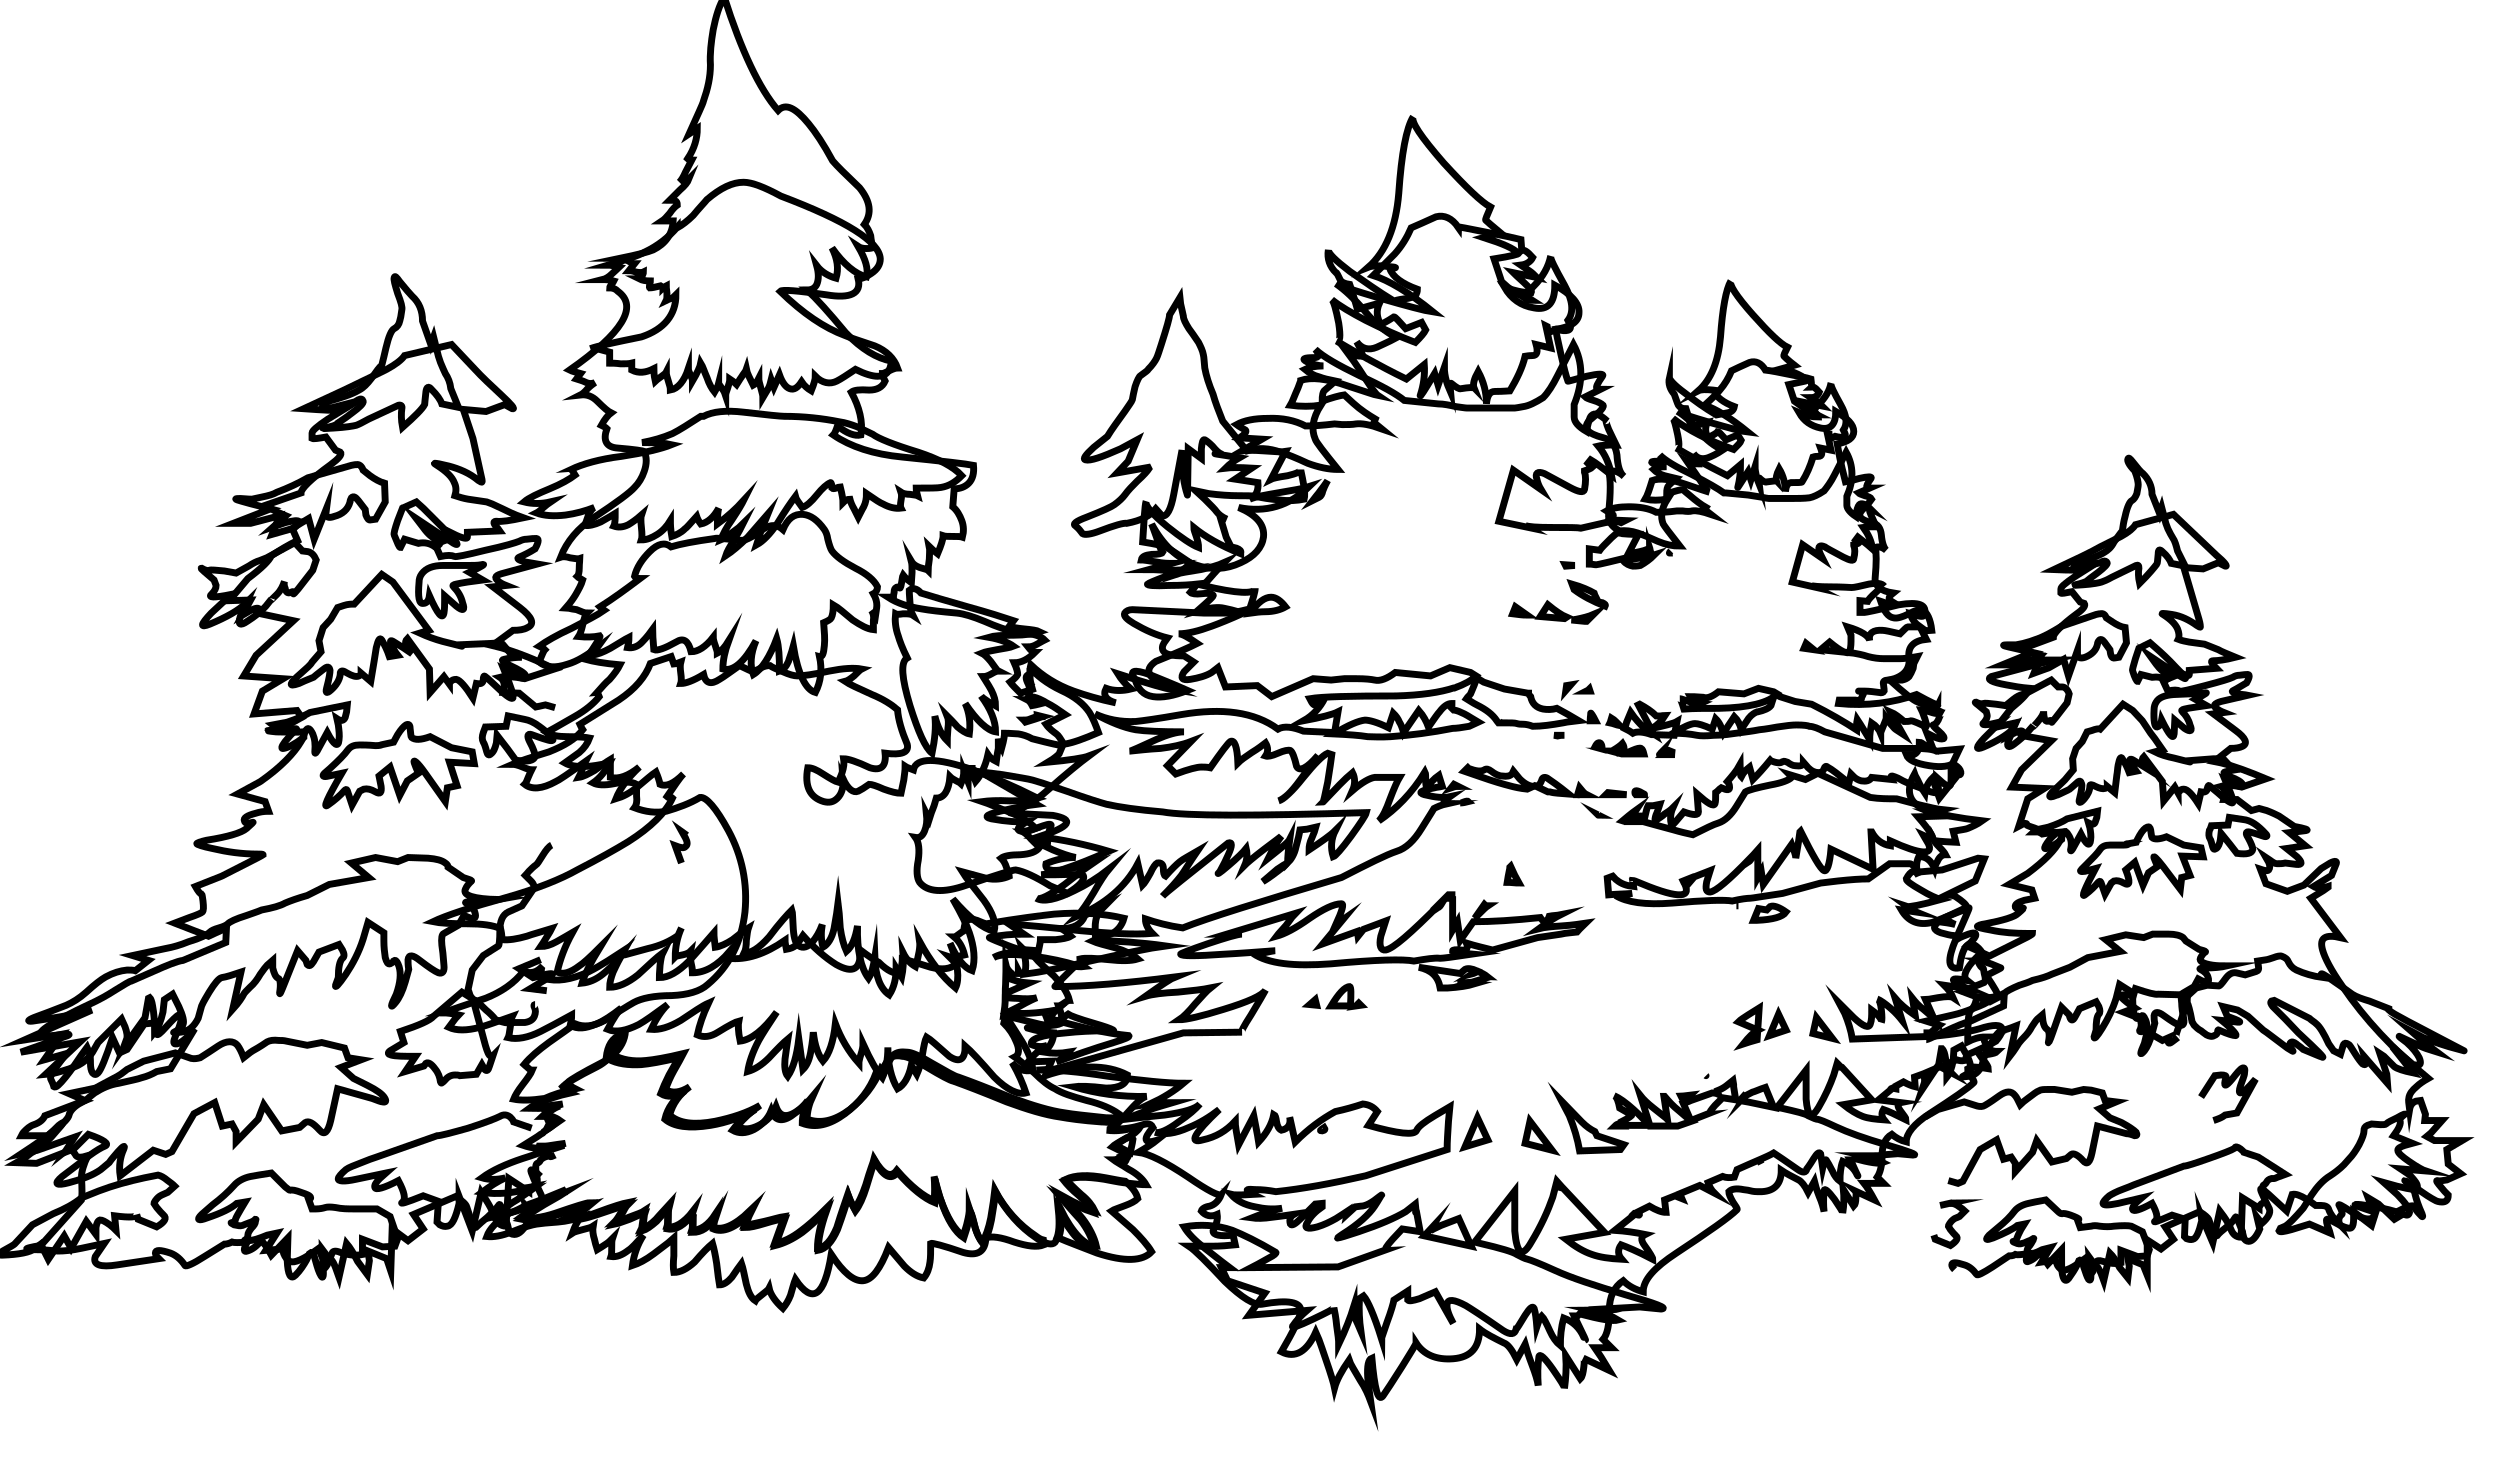 <?xml version="1.0" encoding="utf-8"?>
<!-- Generator: Adobe Illustrator 22.1.0, SVG Export Plug-In . SVG Version: 6.00 Build 0)  -->
<svg version="1.1" id="Layer_1" xmlns="http://www.w3.org/2000/svg" xmlns:xlink="http://www.w3.org/1999/xlink" x="0px" y="0px"
	 viewBox="0 0 362.1 211.6" style="enable-background:new 0 0 362.1 211.6;" xml:space="preserve">
<style type="text/css">
	.st0{fill:none;stroke:#000000;stroke-miterlimit:10;}
</style>
<path class="st0" d="M279,150.6c0.1,0,1-0.4,2.7-1.2c1.7-0.8,2.9-1.3,3.5-1.4l5-2.3l0.1-1.7l-2.1,1.1l-4-1.5l1.7-0.7
	c1-0.4,1.5-0.6,1.5-0.6c0.2-0.2,0.2-0.6,0-1.3c-0.1-0.5-0.1-0.8-0.2-0.8c-0.2,0-0.4-0.3-0.7-0.9l7.2-3.6c0.5-0.3,0.7-0.4,0.7-0.5
	c0,0-0.2,0-0.7,0c-1.8,0-3.6-0.1-5.4-0.5c-1.2-0.2-1.9-0.4-1.9-0.5c0-0.1,0.4-0.3,1.2-0.4c2.6-0.5,4.2-1,4.7-1.5
	c0.7-0.6,0.9-0.8,0.7-0.8c-0.6,0.2-0.9,0.2-1.1-0.1c-0.1-0.4,0.3-0.7,1.3-1c0.5-0.1,1-0.2,1.5-0.3l-0.4-1.2l-3.3-0.8l2.7-1.6
	c2.4-1.8,4-3.4,4.7-4.8c0.2-0.4,0.3-0.7,0.4-1.2c-0.9,0.1-2.1,0.1-3.4,0c-0.3,0-0.6,0-0.9,0c0.1-0.1,0.3-0.2,0.5-0.3
	c0.2-0.1-0.1-0.2-0.7-0.4c-0.6-0.2-0.9-0.3-0.7-0.4c-0.1-0.2-0.4-0.2-0.7,0c-0.2,0.1-0.3,0.2-0.5,0.3l1.3-4l2.4-1.5l-4.7-0.2
	l1.4-2.5l4.3-4.2l-3.9-0.7c-0.4-0.1-0.6-0.2-0.5-0.2c0.3-0.1,0.4-0.2,0.3-0.4c-0.1-0.2-0.4-0.2-1.1,0.1l-1,0.5l1-1.9l-2.7,0.6
	l2.1-2.7c1.6-1.3,2.5-2.3,2.7-2.9c-1.2-0.1-2.4-0.3-3.4-0.5c-2.2-0.4-2.9-0.8-2.2-1.2l9-2.4l-2.5,0l-0.7,0.6
	c-0.4-0.2-0.9-0.4-1.2-0.5c-0.1,0-0.2-0.1-0.3-0.1l2.2,0l0.7-0.7l-1.2-0.3l-1.3-0.7l4.3-1.6c0-0.5,1.1-1.7,3.4-3.4
	c1-0.7,1.3-1.2,1.1-1.5l-0.6-0.2l-1.2-1.5c-1,0.2-1.5,0.3-1.6,0.2v-0.6c0-0.3,0.6-0.8,1.9-1.7l1.9-1.2l-0.6,0.1
	c-0.4,0.1-1.8,0.1-4.2,0c3.2-1.5,5.5-2.6,6.7-3.3c1.4-0.7,2.4-1.2,3-1.5c1.1-0.6,1.8-1.2,2.1-1.7l5.5-1.5l6.2,5.9
	c1.3,1.1,1.7,1.7,1.3,1.6l-1-0.5l-2.2,0.9l-2.8-0.2l2.2,7.5c0.2,0.7,0.2,1,0.2,1.1c0,0.1-0.2,0-0.5-0.2c-1.1-0.8-2.3-1.4-3.6-1.6
	c-1.3-0.2-1.7-0.2-1.3,0c1.1,0.7,1.8,1.4,2.1,2.1c0.2,0.5,0.3,1.1,0.1,1.5c0.5,0.2,1.1,0.3,1.6,0.4l2.2,0.3l2,0.8
	c0.5,0.3,1.3,0.6,2.5,1.1c-1.6,0.4-2.6,0.5-3.2,0.5c-0.3,0-0.4,0.1-0.1,0.5c0.2,0.2,0.3,0.4,0.5,0.6l-3.9,0.3v0.6
	c0,0.3-0.5,0.1-1.7-0.4l0.1,0.4l-2.2,0.9l0.7,1.5c0.8-0.2,1.4-0.2,1.7,0c0.2,0.1,1.4-0.2,3.7-0.8c2.3-0.6,3.6-1,4-1.2
	c0.3-0.2,0.6-0.3,1-0.3l0,0c0.2,0,0.6-0.1,1-0.1c0.5-0.1,0.5,0.3,0,1.2c-0.7,0.4-1.3,0.8-1.9,1.1c-0.4,0.2-0.1,0.3,0.7,0.5
	c0.4,0.1,0.9,0.1,1.4,0.2l-3.9,0.9c-1,0.3-1.2,0.6-0.7,1c0.3,0.2,0.6,0.4,1.1,0.6l-1.5,0.2l3.2,2.4c1.5,1.1,1.8,1.9,1,2.3
	c-0.4,0.2-1,0.3-1.7,0.3l-2.4,1.9l1,0.2c2,0.5,4.1,1.3,6.5,2.3l-3.5,1.2c-1.3-0.3-2.3-0.3-3-0.1c0.5,0.3,0.7,0.9,0.4,1.9h1.9
	l2.1,1.6l1.1-0.3l1.1,0.3c0.8,0.3,1.4,0.6,1.8,0.8l2.2,1.5c1.6,0.3,2.2,0.5,1.7,0.6l-2.4,0.3l2.3,1.9l-2.7,0.4l1.5,1.2
	c0.8,0.8,0.8,1.2-0.1,1.1L331,125c-0.4,0.1-0.8,0.1-1.2,0.1c-0.3,0-0.6-0.2-1-0.5l-0.6-0.4l0.4,0.7c0.2,0.5,0.2,0.8,0,1.1
	c-0.2,0.2-0.6,0.1-1.2-0.1l0.8,2.1l3.1,1.1l2.4-0.9l2.5-2.4l1.3-0.8c0.8-0.4,1.1-0.3,0.8,0.3l-0.6,1.5l0,0l-2.6,1.6
	c0.5,0.3,1.2,0.3,2.1,0l0,0.1l-0.7,0.5l-1.8,1.1l4.3,5.7c-2.2-0.5-3.1,0-2.6,1.8c0.3,1.1,1.2,2.9,2.9,5.3c3.2,4.7,7.3,9.1,12.4,13.3
	c-0.7,0.4-1.3,0.8-1.7,1.2c-0.6,0.5-1,1-1.1,1.6c-0.1,0.3,0,0.9,0.1,1.7l0,0c0.1-0.6,0.4-1,0.9-1.2l0.7-0.1l0.7,2l-0.1,0.9h2.5
	l-1.6,1.8l-0.6,0.5l1.1,0.6l4,0l-2.2,1.3l0.2,2.1l1.8,1.4l-2,0.9c-0.6,0.1-1.1,0.2-1.4,0.1c-0.2,0,0,0.3,0.6,1
	c0.3,0.4,0.6,0.7,1,1.1c0,0.7-0.3,1-0.9,1c-0.4,0-0.8-0.1-1.1-0.3c-0.4-0.2-1.4-0.8-3-2c-1.1-0.7-1.5-1-1.2-0.7
	c0.9,0.9,1.4,1.5,1.4,1.9c0.2,0.8,0.5,1.7,1,2.8c0.2,0.5,0.1,0.6-0.3,0.1c-0.4-0.4-0.7-0.8-0.8-1.1c-0.1-0.2-0.4-0.2-1.1,0l-1,0.5
	l0.2,0.7l-1,0.6l-2.3-2.2l-1.5-0.9l0.9,2.4c0,0.3-0.2,0.5-0.5,0.6c-0.6,0.2-1.6-0.1-3-1.1c-1.2-0.8-1.8-1.1-1.6-0.8
	c0.4,0.7,0.5,1.2,0.4,1.3c-0.4,0.3-0.6,0.8-0.3,1.5c-0.9-0.9-1.4-1.6-1.6-2.2c-0.1-0.4-0.5-0.6-1.1-0.6l-0.8,0
	c-0.4-0.3-0.8-0.6-1.3-0.9c-1-0.6-1.6-0.8-2.1-0.7l-0.8,2.4l-2.6-2.4c-1.1-1-1.4-1.1-1-0.2c0.2,0.5,0.6,1.3,1.1,2.3
	c0.2,0.6-0.2,1.3-1.1,2.1l-0.7-0.9l0.4,1.7c-0.5,1.2-1.1,1.8-1.6,1.8c-0.3,0-0.6-0.2-0.7-0.5c-0.1-0.4-0.2-0.7-0.2-0.9l-0.8-2
	c-0.1-0.2-0.2-0.2-0.3,0c-0.3,0.5-0.7,1-1.3,1.4c-0.5,0.4-1,0.8-1.3,1.2c-0.2,0.1-0.3,0-0.4-0.2l-0.8-2.2c-0.1-0.2-0.5-0.6-1.3-1.1
	l-5,2.2l1.2,1.8l-1.8,1.4l-2-1.3v5.1l-0.6-1.5l-2.2-0.9l0.2,1.1l-0.2,1.7l-1.2-1.5c-0.5-1-1-1.7-1.4-2.1l-0.9,4l-0.4-1.1
	c-0.2-0.4-0.4-0.8-0.6-1l-0.3-0.2l-0.8-1.1l0.2,2.2c0.1,1,0,1.3-0.3,1c-0.2-0.3-0.4-0.9-0.7-1.8c-0.1-0.6-0.3-1-0.5-1l-0.2,0.1
	l-0.3,0.7c-0.3,0.6-0.7,1.2-1.2,1.9c-0.5,0.6-0.9,0.1-1-1.6V181l-2,2.1l-1.2-1.7h-0.1c-0.2,0.5-0.7,1-1.5,1.3
	c-0.4,0.2-0.4-0.2-0.1-1.1c-0.9,0.1-1.5,0.2-1.8,0.1c-0.3,0.2-0.7,0.2-0.9,0.2l-2.4,1.6c-1.4,0.9-2.2,1.3-2.3,1.1
	c-0.5-0.7-1.1-1.2-1.8-1.4c-1.2-0.4-1.8-0.4-1.8,0c0,0.2,0.1,0.4,0.4,0.7"/>
<path class="st0" d="M320.6,162.3c0.6-0.2,1.2-0.4,1.7-0.8l1.7-0.3l2.7-4.9c-1.1,1.3-1.8,2-2.2,2c-0.2,0-0.2-0.4,0-1
	c0.3-0.9,0.6-1.5,0.6-1.9c0.1-0.6,0-0.8-0.3-0.7c-0.3,0.1-0.8,0.7-1.5,1.6c-1,1.2-1.3,1.2-0.9-0.2c0.1-0.3-0.1-0.4-0.7-0.4l-0.9,0.1
	l-2,3.1"/>
<g>
	<path class="st0" d="M308.2,66.5c0.1-0.3,0.3-0.1,0.7,0.4c0.7,0.9,1.2,1.5,1.5,1.7c0.8,0.8,1.3,1.8,1.3,3l1.1,2.8l0.3-0.9l0.6,2.3
		l0.3,0.8c0.3,0.6,0.5,1,0.7,1.3c0.3,0.4,0.5,1.1,0.7,1.9l1.1,2.2l-2-0.4c-0.2-0.5-0.6-1.1-1.3-1.7c-0.4-0.4-0.6-0.3-0.6,0.3
		c-0.1,0.9-0.1,1.4-0.2,1.5c-0.3,0.4-1.1,1.4-2.5,2.8c-0.2-0.9-0.2-1.7-0.1-2.2c0-0.4-0.1-0.5-0.4-0.4l-3.5,1.7
		c-0.7,0.4-1.2,0.6-1.5,0.7c-0.3,0.1-1.2,0.3-2.7,0.4c-1.1,0.1-1.5,0.1-1.1,0c0.9-0.2,1.4-0.4,1.6-0.5c0.1-0.1,0.6-0.5,1.7-1.3
		c0.9-0.7,1.4-1.2,1.3-1.4c-0.1-0.2-0.3-0.3-0.6-0.2l-0.4,0.2l-2.5,0.6c-1,0.3-1.5,0.2-1.3-0.1l0.5-0.5c1.8-0.5,3.1-1,3.9-1.5
		c0.5-0.3,1-0.7,1.4-1.5c0.6-0.8,1-1.4,1.2-1.6c0.1-0.7,0.2-1.4,0.4-2.1c0.3-1.4,0.7-2.2,1-2.3c0.3-0.2,0.5-0.5,0.7-1
		c0.1-0.6,0.2-1,0.2-1.3c0-0.3-0.1-1-0.5-2C308.3,67.3,308.1,66.7,308.2,66.5L308.2,66.5z"/>
	<path class="st0" d="M303.6,89c0.4-0.1,0.5-0.1,0.6-0.1c0.4-0.1,0.7,0.1,0.9,0.6l0.9,0.6c0.6,0.4,1.2,0.7,1.8,0.8l0.2,2.2l-1.1,2.1
		l-0.6,0.1c-0.4,0.1-0.6-0.3-0.7-1.2l-0.8-1.1c-0.3-0.4-0.6-0.5-0.8-0.2c-0.1,0.1-0.2,0.3-0.2,0.5c-0.2,0.9-0.8,1.5-1.8,1.9
		c-0.6,0.2-1,0.1-1.1-0.3l0-0.7l-1.3,3.7l-0.7-2.4l-2.1,1.2l-2.2,0.8l0.9-2.2l-3.4,1l-2.1,0l4.4-1.8l-3.5-0.8
		c-0.9-0.2-0.9-0.3-0.2-0.3c0.3,0,0.8,0,1.3,0l1-0.2c0.8-0.2,1.4-0.4,1.9-0.6c1.2-0.4,2.4-1.1,3.7-1.9L303.6,89L303.6,89z"/>
	<path class="st0" d="M315.2,96.7c2,2,1.8,2.1-0.7,0.4l-3-2l0.8,1.1c0.6,0.8,1.1,1.2,1.5,1.4c0.7,0.3,0.6,0.5-0.1,0.9
		c-0.6-0.4-1.2-0.5-2-0.4l-1.6-0.4l-0.5,1c-0.1,0-0.4-0.5-0.7-1.5c-0.1-0.2,0.1-0.7,0.4-1.8l0.5-1.5l1.6-0.8l0.8,0.7
		C313,94.5,314,95.4,315.2,96.7L315.2,96.7z"/>
	<path class="st0" d="M291.6,101.3c0.5-0.4,0.9-0.6,1.3-0.7c0.5-0.2,0.8-0.3,1-0.4l3.2-1.7l1,1l0.6,0c0.4,0,0.8,0.4,1,1l-0.3,1.3
		l-1.7,2.2c-0.4,0.5-0.6,0.7-0.5,0.6c0.1-0.3-0.1-0.3-0.4-0.2c-0.5,0.3-0.8-0.2-0.8-1.4c0,0.4-0.3,0.9-0.9,1.6
		c-0.6,0.7-0.8,0.8-0.6,0.5l-0.7,0.8c-0.6,0.7-1.3,1.3-2.1,1.9c-0.8,0.6-1.1,0.4-0.8-0.5l0.7-1.7c-1,0.9-2.4,1.8-4.3,2.6
		c-1.2,0.5-1.2,0.1,0.1-1.3l2.3-2.3c-2.1,0.5-2.9,0.5-2.3,0c0.3-0.4,0.5-0.7,0.4-1.1l-0.1-0.4l-1.2-1c-0.4-0.3-0.5-0.4-0.3-0.4
		c0.4,0.2,0.8,0.3,1,0.2c0.3-0.1,0.9,0,1.9,0.1c0.5,0.1,0.9,0.1,1.4,0.2L291.6,101.3L291.6,101.3z"/>
	<path class="st0" d="M312,102.7c0-0.3,0.1-0.7,0.3-1c0.4-0.7,1.3-1,2.5-1.1c2.7-0.1,4.2-0.2,4.5-0.2c0.6-0.2,0.2,0.1-1.3,0.9
		l1.6,0.9c-1.3,0.2-2.4,0.3-3.2,0.5c-0.4,0.1-0.5,0.2-0.3,0.4c0.5,0.5,0.9,1.1,1.1,1.9c0.4,0.9,0.1,1.1-0.8,0.5l-1.4-1.2l-0.1,2
		c-0.1,0.9-0.7,0.2-1.8-2c-0.1,0.6-0.3,0.9-0.7,1C312.1,105.3,311.9,104.5,312,102.7L312,102.7z"/>
	<path class="st0" d="M300.2,109.9l0.5-1.5l0.9-1l0.7-1.4l0.7-0.2c0.5-0.2,1-0.3,1.2-0.2l3.3-3.6l1.4,0.9l1.4,1.5l1.2,1.8
		c0.9,1.1,1.4,2,1.7,2.4l-1.1,0.3c0.8,0.4,1.8,0.7,2.8,0.9c2.3,0.6,2.9,0.7,1.8,0.4l3.9-0.3c0.8,0,1.3,0,1.5,0.1l1.4,1.5l0.9-0.1
		c-0.7,0.1-1.4,0.2-2.1,0.4c-0.4,0.1-0.1,0.3,0.7,0.7c1.1,0.4,1.7,0.8,1.8,1.1c0.3,0.6-0.6,0.4-2.5-0.6l0.5,1.2
		c0.4,0.9,0.6,1.5,0.6,1.9c0.1,0.4-0.4,0.2-1.4-0.6c-1.1-1-1.8-1.5-2-1.7c-0.1-0.1-0.2,0-0.3,0.4c0,0.4-0.3,0.6-0.9,0.5l-0.4,1.7
		c-0.9-1.4-1.6-2.1-2.1-2.1c-0.3,0-0.5,0.1-0.6,0.3c-0.1,0.1-0.2,0.2-0.2,0.3l-0.5-0.9l-1.6,2l-0.2-2.8l-2.7-3.6
		c-0.4,0.4-0.2,1,0.6,1.8l-2.1-1.3c-0.5-0.3-0.7-0.1-0.3,0.5c0.2,0.3,0.4,0.7,0.7,1.1l-1,0.2c-0.3-0.8-0.6-1.4-1-2
		c-0.2-0.4-0.4-0.1-0.6,0.9c-0.1,0.5-0.1,1-0.2,1.5l-0.3,2.5l-1.1-0.9c0,0.1-0.1,0.2-0.3,0.3c-0.3,0.1-0.8,0-1.4-0.3
		c-0.5-0.3-0.8-0.3-0.8-0.1c0,0.7-0.3,1.3-0.8,1.9c-0.6,0.7-0.9,0.7-0.7,0c0.3-1.2,0.4-1.9,0.3-2.2c-0.1-0.4-0.3-0.5-0.7-0.1
		c-0.7,0.6-1.1,1-1.2,1c-1.1,0.5-1.6,0.8-1.8,0.8c-0.7,0.3-1,0.3-0.9,0c0.1-0.2,0.4-0.6,1-1.1c0.7-0.7,1.2-1.1,1.4-1.4l1-1.2
		L300.2,109.9L300.2,109.9z"/>
	<path class="st0" d="M299.7,121.1c-0.4-0.7-0.6-0.8-0.9-0.4c-0.1,0.2-0.2,0.5-0.2,0.9c-1,0.8-1.7,1.2-2.2,1.3
		c-0.4,0.1-0.3-0.2,0.1-0.8c0.4-0.6,0.8-1,1.2-1.3c0.3-0.2,0-0.3-0.7-0.2l-1.2,0.2l-0.9-0.6l1.8-0.4c1.2-0.4,2.1-0.8,2.7-1.2
		l4.4-1.1l-0.1,0.9l-0.2,0.6c-0.1,0.4-0.4,0.5-1,0.2l0.2,0.7c0.1,0.6,0.2,1.2,0.1,1.8c-0.1,1-0.6,0.7-1.4-0.9l-1,1.8
		c-0.3,0.6-0.5,0.8-0.5,0.5C300.1,122.3,300,121.6,299.7,121.1L299.7,121.1z"/>
	<path class="st0" d="M308.3,122.2l1.1-0.2c0.1-0.3,0.3-0.6,0.5-1c0.4-0.7,0.8-1.1,1.1-1.2c0.3-0.1,0.4,0,0.5,0.4
		c0.1,0.6,0.1,0.9,0.2,1.1c0.3,0.3,1,0.3,2.1-0.1l2.5,1.2l2.5,0.4l0.3,1.3l-3-0.1l1.1,2.8l-1.2,0.3l-0.2,1.7l-2.5-3.3
		c-1-1.3-1.5-1.7-1.3-1.2c0.1,0.3,0.3,0.7,0.5,1.2l-1.3,0.9l-0.8,1.8l-1.2-3.3l-1.3,1.1c0.7,1.8,0.6,2.4-0.3,1.9
		c-0.5-0.3-1-0.4-1.4-0.3l-0.4,0.3l-0.9,1.6l-0.6-1.7c-0.1-0.2-0.2-0.2-0.4,0c-0.5,0.6-1.1,1.2-1.9,1.8c-0.6,0.5-0.1-0.8,1.5-3.8
		l-1.5,0.4c-0.7,0.1-0.8,0-0.5-0.3l0.6-0.6c1-1,1.7-1.7,2.1-2.3c0.3-0.4,0.7-0.6,1.4-0.6h2c0.5,0,0.7-0.1,0.7-0.1
		C307.8,122.3,307.9,122.2,308.3,122.2L308.3,122.2z"/>
	<path class="st0" d="M320.3,119.6l2.4-0.1l0.2-1.1l2,0.3c1.1,0.1,2.1,0.8,3.3,2.1c0.3,0.3,0.1,0.5-0.4,0.3c-0.9-0.3-1.5-0.5-2-0.6
		c-0.5-0.1-0.6,0.2-0.2,0.8c0.5,0.9,0.7,1.5,0.7,1.7c-0.1,0.6-0.8,0.8-2.3,0.6c-0.6-0.8-1.4-1.8-2.3-2.9l-0.1,0.9
		c-0.1,0.6-0.3,1.1-0.6,1.3c-0.3,0.2-0.4,0.1-0.5-0.2c-0.2-0.7-0.3-1.1-0.4-1.2c-0.2-0.3-0.2-0.7-0.1-1.2
		C320.1,120.2,320.3,119.6,320.3,119.6z"/>
	<path class="st0" d="M278.6,149.6c0.4,0,0.7,0,1,0l1.3-1.1l-1.9-0.6l3.9-0.9c0.9-0.2,1.8-0.5,2.8-0.9c1.4-0.5,2.2-0.9,2.5-1.2
		c0.2-0.2,0.5-0.4,1.1-0.6c0.6-0.2,0.9-0.4,1.1-0.5c0.2-0.2,0.9-0.6,2.1-1.1c0.6-0.2,1.3-0.4,1.9-0.7c1.3-0.3,2.2-0.6,2.8-0.9l0,0
		l2.6-1l2.6-1.4l4.7-0.9l-2.1-1.7l2.9-0.7l2.6,0.4l1.3-0.5l2.3,0c1,0,1.7,0.2,2.1,0.5c0.2,0.2,0.3,0.4,0.4,0.5l1.9,1.2l0.7,0.2
		c0.3,0.1,0.3,0.2,0.2,0.2c-0.3,0.2-0.5,0.5-0.7,0.9c-0.2,0.4,0.4,0.8,1.8,1c0.7,0.1,1.4,0.1,2.1,0.1c-0.9,0.2-2,0.3-3.2,0.3
		c-0.6,0-0.9,0.1-0.7,0.2c0.6,0.3,1,0.7,1.1,1.1c0.3,0.9-0.1,1-1.4,0.3l-0.6,1.1l-1.7,1c-0.2,0.1-0.2,0.6-0.1,1.4
		c0,0.5,0.1,1.3,0.3,2.3c0.1,0.7-0.1,1-0.6,0.9c-0.4-0.1-1.2-0.6-2.3-1.4c-0.8-0.6-1.3-0.6-1.4,0c0,0.3,0,0.7,0.1,1.1l-0.4,1.5
		c-0.3,1.1-0.7,2-1.1,2.5c-0.7,0.8-0.7,0.5,0-1.1c0.4-1.4,0.5-2.5,0.2-3.3c-0.2-0.4-0.3-0.7-0.5-0.7l-0.2,0.1
		c-0.1,0.2-0.2,0.3-0.4,0.3c-0.3,0.1-0.4-0.1-0.6-0.7c-0.1-0.5-0.2-1.2-0.2-2v-1l-1.9-1.2l-0.5,2c-0.5,1.6-1.2,3-2,4.3
		c-0.8,1.3-1.2,1.7-1.2,1.3l0.3-1c0-1.2,0.1-2,0.4-2.3c0.2-0.2,0.2-0.6,0-1.1l-0.4-0.7l-2.4,1l-0.6,1.1c-0.4,0.8-0.7,0.7-0.9-0.2
		l-1.1-1.1l-1.3,3.7c-0.4,1.2-0.7,1.7-0.6,1.3c0.2-1,0.1-1.6-0.2-1.8c-0.3-0.2-0.5-0.6-0.6-1.2l-0.1-0.9l-0.7,0.6
		c-0.2,0.2-0.4,0.5-0.8,1.1c-0.3,0.6-0.7,1.1-1.2,1.6c-0.4,0.4-0.6,0.7-0.7,0.8c-0.2,0.3-0.6,1-1.3,1.9l0.9-4.4
		c-1,0.4-1.7,0.6-2.2,0.7c-0.3,0.1-0.8,0.7-1.4,1.8c-0.3,0.5-0.7,1.1-0.9,1.6l-0.4,1.5c-0.4,1-1.1,1.6-2,1.7c-0.7,0.1-1,0.1-0.8,0
		c0.6-0.3,1-0.6,1.1-0.9c0.1-0.4,0-1.1-0.5-2.1l-0.8-1.4l-1.1,0.6l-0.1,1.5c-0.2,1.1-0.5,1.9-0.9,2.4c0-1.2-0.1-2.3-0.3-3.2
		c-0.1-0.5-0.3-0.8-0.4-0.9l-0.1,0l-0.4,2.3l-2.4,3.6l0.3-0.9c0.1-0.3,0.1-0.9-0.2-1.5"/>
	<path class="st0" d="M278.8,161.8l1.9-1.1l3.8-1.1l1.9,0.6c0.4,0.1,0.8,0.1,1.1-0.1c0.7-0.4,1.4-0.9,2.1-1.4c1-0.7,1.7-0.7,2.2-0.1
		c0.3,0.3,0.5,0.8,0.8,1.4c0.3-0.3,0.7-0.6,1.1-0.9c0.8-0.6,1.3-1,1.6-1.1c0.3-0.2,0.7-0.2,1.4-0.2c0.3,0,0.6,0,0.9,0l2.5,0.4
		l1.7-0.4l1.1,0.1l1.6,0.4l0.4,1.1l1.6,0.2l-2.4,1l1.5,1.3l0,0l1.7,0.7c1.1,0.6,1.8,1.1,2.1,1.4c0.2,0.4,0.1,0.5-0.2,0.5
		c-0.5-0.2-0.9-0.3-1.2-0.3l-4.2-1.1L303,167c-0.3,1.4-0.7,1.8-1.3,1.1c-0.8-0.9-1.4-1.1-1.7-0.9l-0.7,0.6l-2.1,0.5l-2.2-3.1
		l-0.6,1.7v0l-2.5,2.8v-1.2l-0.6-0.9l-1.1,0.3l-1-2.8l-2.4,1.4l-2.5,4.6l-0.7,0.3l-1.4-0.4"/>
	<path class="st0" d="M278.4,171.1"/>
	<path class="st0" d="M281,174.6l1.8-0.4c-0.1,0-0.2,0.1-0.2,0.1c0.3,0,0.7,0.1,1.2,0.5c0.3,0.2,0.6,0.4,0.8,0.6l-0.8,0.8l-0.7,0.3
		c-0.3,0.2-0.5,0.4-0.7,0.7c-0.1,0.2-0.2,0.3-0.2,0.4l0.3,0.5c0.3,0.4,0.6,0.7,0.8,0.9c0.4,0.3,0.1,0.8-0.8,1.4l-2.2-0.9l-0.2-0.6"
		/>
	<path class="st0" d="M308.7,177.6l1.6,0.8l1,2.6l-0.3,0.9l-1.4,0.1l-2.4-0.9l0,1.8c-0.8,0.2-1.6,0.1-2.6-0.2
		c-0.6-0.2-0.9-0.1-1,0.1c-0.3,0.8-0.5,1.3-0.5,1.4c-0.3,0.4-0.4,0.6-0.3,0.4c0.1-0.4,0.1-0.7,0-0.9l-0.8-1.4
		c-1.7,1.3-2.9,1.9-3.4,1.6c-0.3-0.2-0.6-0.5-0.7-0.9l-0.2-0.5l-2,0.3l1.3-2.1l-1.2,0.3c-0.9,0.5-1.7,0.7-2.2,0.7
		c-0.3,0-0.4,0-0.3,0c0.2-0.2,0.3-0.3,0.3-0.5c0-0.2,0.1-0.5,0.4-0.8c0.3-0.4,0.4-0.7,0.5-0.8c0.1-0.2,0.1-0.3,0-0.2
		c-0.3,0.2-0.5,0.3-0.8,0.4c-0.4,0.2-0.7,0.3-0.8,0.3c-0.3,0.1-0.6,0.1-1-0.1c-0.3-0.1-0.4-0.2-0.3-0.2c0.3,0,0.5-0.2,0.5-0.4
		c0.1-0.3,0.3-0.7,0.6-1.3l0.5-0.8l-1,0.2c-0.6,0.5-1.8,1.1-3.5,1.8c-1.1,0.4-1.2,0.3-0.6-0.4l1.3-1.1c1-0.8,1.8-1.6,2.4-2.4
		c0.4-0.5,1.1-0.9,2-1.1c0.5-0.1,1.3-0.3,2.5-0.5l1.7,1.6c0.3,0.3,0.5,0.4,0.6,0.4c0.3-0.1,0.7,0,1.3,0.2c0.8,0.3,1.2,0.5,1.2,0.6
		c0,0.1-0.1,0.1-0.2,0.1l0.4,1.1l1.6-0.2c0.3-0.1,0.7-0.1,1.2,0c0.8,0.1,1.5,0.1,2.1,0C307.4,177.5,308.3,177.5,308.7,177.6
		L308.7,177.6z"/>
	<path class="st0" d="M324.5,166.4c0.2,0.2,0.4,0.3,0.5,0.5l2.1,0.7l3.9,2.5l-1.1,0.4c-0.4,0.2-0.5,0.2-0.5,0.2c0,0-0.1,0-0.4,0
		c-0.4,0.1-0.6,0.3-0.7,0.5c-0.1,0.2-0.3,0.4-0.4,0.4c-0.2,0.1-0.2,0.5,0,1.3c0.2,0.8,0.1,1.3,0,1.3c-0.3,0.1-0.5,0.2-0.6,0.5
		c-0.1,0.1-0.1,0.2-0.1,0.3l-2.4-1.5l-0.2,5.7c-0.7,0-1.2-0.4-1.5-1.2c-0.2-0.5-0.5-1.1-1-1.8l-0.6-0.8l-1,4.6l-1.7-4l0.1,0.8
		c-0.4,1.7-0.8,2.6-1.3,2.7c-0.3,0.1-0.6,0-0.9-0.1l-0.3-0.3l0.1-2.5l-1.9-0.6c-2.1,0.9-2.9,1.2-2.4,0.8c0.4-0.4,0.2-1.2-0.5-2.5
		c-1.8,1-2.7,1.2-2.8,0.9c-0.1-0.2,0.1-0.6,0.6-1.1l0.7-0.6l-3.4,0.8c-1.5,0.3-2.2,0.3-2.2,0c0-0.2,0.3-0.6,0.9-1.1
		c0.3-0.2,1-0.6,2.1-1c0.5-0.2,1.1-0.4,1.5-0.6l7.2-2.7c0.4,0,1.6-0.4,3.6-1.1c2-0.7,3.3-1.2,3.8-1.5
		C323.7,166,324.1,166.1,324.5,166.4L324.5,166.4z"/>
	<path class="st0" d="M316.3,144.1l0.5,1.1c0-0.2,0-0.4,0-0.6l0.1-0.4l1.2-1.1l1.6-0.4l1.7,0.1c0.1,0,0.4-0.3,0.9-1
		c0.5-0.7,1-1,1.6-0.9l1.3,0.3l1.6-0.5c0.3-0.1,0.4-0.3,0.3-0.8l-0.1-0.7l1.3-0.2c0.1,0,0.4-0.1,1-0.3c0.5-0.2,1-0.3,1.2-0.2
		c0.5,0.2,0.8,0.4,1,0.9c0.2,0.4,0.5,0.8,1.1,1.1c1.1,0.5,2.4,0.9,3.9,1.1c-0.2-0.2-0.3-0.4-0.3-0.5c0-0.2,0.5,0.1,1.5,0.8
		c1.6,1.1,2.6,1.8,3,2.1c0.6,0.4,1.5,0.7,2.5,1l2.8,1.1v0.2c0.3,0.3,1.2,0.8,2.7,1.6c5.7,3,8.4,4.4,8.2,4.3l-2.2-0.6
		c-2-0.6-3.2-1.1-3.7-1.3l-1.7-0.9l0.8,0.7c0.6,0.6,1.2,1,1.7,1.4l1.2,0.9c-1.3-0.4-2.1-0.7-2.5-0.9l-3-1.4c-0.1,0,0.3,0.3,1.1,0.9
		c0.9,0.8,1.5,1.6,1.8,2.2c0.3,0.7,0.2,1.1-0.2,1.1l-0.7-0.1l-3-2.6l3,3.8c-1.4-0.3-2.3-0.6-2.7-0.9l-1.5-1.5l-0.6-0.4l1,3l0.1,1.3
		l-3.3-3.8c0.3,1,0.2,1.3-0.3,1c-0.2-0.2-0.6-0.7-1.1-1.5c-0.5-0.8-0.8-1.3-0.9-1.3c-0.3-0.2-0.4-0.2-0.5-0.2
		c-0.2,0-0.3,0.2-0.4,0.6l-0.3,1l-1-0.5l-0.7-1c-0.7-1.5-1.3-2.5-1.8-2.9c-0.3-0.3-0.7-0.5-1-0.8l-5.1-2.6l-0.4,0.1
		c-0.2,0.2-0.1,0.4,0.2,0.8c0.6,0.6,1.2,1.2,1.8,1.8l1.9,2c2.8,2.6,4,3.8,3.4,3.5c-0.1,0-1-0.4-2.7-1.1c-0.4-0.4-0.8-0.6-1-0.8
		c-0.4-0.3-0.7-0.4-0.9-0.1c-0.1,0.2,0,0.6,0.4,1.1c0.1,0.2-0.1,0-0.8-0.4c-1.9-1.4-3-2.3-3.5-2.6l-2.2-2l-1.5-0.9l-2.1-0.5l0.6,1.4
		c2,0.7,2.3,1,1.1,0.8l-1.9-0.2c1.7,1.4,2.3,2.2,2,2.2c-0.3,0-1.1-0.2-2.4-0.8c-0.1-0.1-0.2,0-0.2,0.2c0,0.3-0.2,0.5-0.5,0.6
		c-0.3,0.2-0.7,0.1-1.1-0.1c-0.4-0.3-0.7-0.5-0.8-0.6c-0.4-0.2-0.7-0.5-1-0.8l-0.3-0.5c-0.3-1.7-0.6-2.6-0.7-2.8l-1.4,4
		c-0.2,0.6-0.3,0.9-0.2,1.1c0,0.1,0.1,0.1,0.2,0l-0.8,0.6c-0.5,0.4-0.7,0.2-0.5-0.6l-0.9,0.4l-1.4-0.8c-0.3-0.4-0.8-0.6-1.5-0.5
		c-0.3,0.1-0.4,0-0.4-0.1c0.2-0.4,0.3-0.8,0.2-1.2c0-0.5-0.2-0.8-0.4-0.9l-0.3,0.1l-1.8-0.7l1.6-0.6c-0.9-0.6-1.5-1.1-1.9-1.5
		c-0.2-0.2-0.1-0.4,0.2-0.4c0.2,0,0.3,0,0.5,0l1,0.1l0.3-1c1.8,0.6,2.9,0.9,3.3,0.8L316.3,144.1L316.3,144.1z"/>
	<path class="st0" d="M348.3,161.4c-0.5,0.4-0.8,0.7-0.7,0.9c0.2,0.4-0.1,1.1-0.9,2.2l2.7,1.1l-1.1,0.3c-0.6,0.2-1,0.4-1,0.7
		c0,0.4,0.6,0.9,1.6,1.6c1.3,0.9,2.1,1.3,2.4,1.4l-3.6-0.3l0.9,0.6c0.5,0.3,0.9,0.8,1.2,1.2c0.4,0.5,0.4,0.9,0.2,1.1
		c-0.3,0.2-1.9-0.1-4.7-0.9l1.9,1.7c1.2,1.2,1.8,2.1,1.8,2.6c-0.1,0.4-0.3,0.5-0.8,0.3c-1.3-0.5-2.9-0.9-4.8-1.2
		c-2.3-0.4-2.9-0.3-1.7,0.1c0.6,0.2,1.4,0.5,2.4,0.8l-0.6,1.9l-2.6-2l0,1c0,0.7-0.1,1.1-0.3,1.3c-0.2,0.2-0.7,0.1-1.6-0.3
		c-0.9-0.5-1.5-0.8-1.8-0.9c-0.3-0.1-0.3,0.2-0.1,0.9c0.1,0.3,0.3,0.7,0.4,1.1l-3-1.3l-2.6,0.8c-1.1,0.3-1.7,0.4-1.8,0.2l0.2-0.4
		l0.7-0.3c0.5-0.3,1.3-1.1,2.6-2.6l1.2-1.9c0.8-1.2,1.7-2.2,2.7-2.8c0.6-0.4,1.3-0.9,2-1.6l0.8-0.9c0.4-0.4,0.9-1.1,1.4-2
		c0.5-1,0.7-1.6,0.7-2c0-0.4,0.1-0.6,0.5-0.8l0.6-0.2l1.3,0.1c0.4,0,0.7,0,0.8-0.1c0.3-0.3,0.8-0.5,1.6-0.9
		C348.2,161.3,348.5,161.3,348.3,161.4L348.3,161.4z"/>
</g>
<path class="st0" d="M99.5,121l-0.7-0.5l0.5,0.9c0.3,0.6,0.3,1,0,1.2c-0.2,0.3-0.7,0.2-1.5-0.1l0.9,2.5"/>
<path class="st0" d="M78.3,170.4c-1.3-1.2-1.7-1.3-1.2-0.2c0.2,0.6,0.7,1.6,1.3,2.9c0.3,0.8-0.2,1.6-1.4,2.5l-0.9-1l0.5,2.1
	c-0.7,1.4-1.4,2.1-2.1,2.1c-0.4,0-0.7-0.2-0.8-0.6c-0.1-0.5-0.2-0.9-0.3-1.1l-0.9-2.5c-0.1-0.2-0.2-0.2-0.3,0
	c-0.4,0.6-1,1.1-1.6,1.7c-0.6,0.5-1.2,1-1.7,1.5c-0.2,0.1-0.3,0-0.4-0.3l-0.9-2.7c-0.1-0.4-0.7-0.9-1.6-1.5l-6.1,2.6l1.4,2.1
	l-2.2,1.7l-2.3-1.7l-0.2,6.1l-0.6-1.8l-2.7-1.1l0.2,1.4l-0.3,2l-1.4-1.9c-0.6-1.2-1.1-2-1.6-2.6l-1.1,4.9l-0.5-1.4
	c-0.2-0.5-0.4-1-0.7-1.2l-0.3-0.2l-0.9-1.2l0.1,2.6c0.1,1.2,0,1.7-0.3,1.2s-0.5-1.1-0.8-2.2c-0.2-0.8-0.4-1.2-0.6-1.2l-0.3,0.2
	l-0.4,0.9c-0.4,0.7-0.9,1.5-1.6,2.2c-0.7,0.7-1.1,0-1.2-2.1l0.1-3.3l-2.4,2.5l-0.6-1.1l-0.8-1l-0.1,0c-0.6,0.8-1.3,1.3-2,1.5
	c-0.5,0.2-0.6-0.2,0-1.3c-1.2,0.1-1.9,0.1-2.2,0c-0.4,0.2-0.8,0.3-1.1,0.3l-2.9,1.8c-1.7,1.1-2.7,1.5-2.8,1.3
	c-0.6-0.9-1.3-1.5-2.1-1.8c-1.5-0.5-2.2-0.5-2.2,0c0,0.2,0.2,0.5,0.5,0.8l-6,0.9c-2.5,0.4-3.6,0-3.2-1.2l1.3-1.9l-3.3,0.7
	c-1.4,0.3-2.5,0.4-3.4,0.4c-1.1-0.1-2.2-0.2-3.3-0.2c-1.3,0-1.6-0.1-0.8-0.3c0.4-0.1,0.9-0.2,1.6-0.3l5.9-6.6c0.1-0.4,0.1-1.6,0-3.3
	c0-0.8,0.3-1.8,0.9-3.1c-1,0.3-1.6,0.3-1.8-0.2c-0.5-0.8-0.9-0.9-1.4-0.5l1.3-2l-5.4,1.9l-2.3,0.5c4.4-2.9,6.7-4.7,6.9-5.6
	c0.1-0.5,0.6-1.1,1.4-1.6l1.1-0.6c0.3-0.3,0.7-0.6,1.2-1c1.1-0.7,2.2-1.2,3.5-1.4c1.7-0.4,2.8-0.6,3.3-0.8c0.8-0.2,1.5-0.5,2.2-0.9
	l2-0.4l3.5-5.8c-1.3,1.6-2.3,2.3-2.8,2.2c-0.3,0-0.3-0.4,0-1.1c0.5-1.1,0.7-1.8,0.8-2.2c0.1-0.7,0-1-0.3-0.9
	c-0.3,0.1-0.9,0.7-1.9,1.8c-0.8,0.9-1.2,1.2-1.3,1c0-0.2,0-0.6,0.2-1.2c0.1-0.3-0.2-0.5-0.9-0.4l-1.1,0.1l-2.5,3.7l-1.1,0.5l-1-2.2
	c-1,3-1.7,4.7-2.1,5.1c-0.3,0.3-0.5,0.3-0.8,0c-0.2-0.3-0.3-0.8-0.3-1.4c0-0.5,0-1.1-0.2-1.6l-0.3-0.7l-0.8,1.1
	c-0.7,1-1.4,2.1-2.3,3.2c-0.9,1.1-1.4,1.6-1.7,1.4c-0.1-0.4-0.3-0.8-0.4-1c-0.2-0.3,0-0.7,0.4-1.4l1.8-2.4l-3.2,0.9l2.6-3.7
	c-2.5,0.5-3.5,0.4-3-0.4c0.4-0.5,1.7-1.3,3.8-2.4c1.7-0.9,3.1-1.5,4.1-2c0.4-0.2,1.4-0.7,2.8-1.6c1.3-0.8,2.1-1.3,2.3-1.3l3.2-1.4
	c2-0.9,3.5-1.5,4.3-1.6l6.2-2.6l0.1-2.1l-2.6,1.2l-4.9-1.9l2.1-0.8c1.2-0.4,1.8-0.7,1.9-0.8c0.2-0.2,0.2-0.7,0.1-1.6
	c-0.1-0.6-0.1-0.9-0.2-1c-0.2,0-0.5-0.4-0.9-1.1l3.8-1.5c1.8-0.9,3.5-1.8,5.1-2.6c0.6-0.3,0.9-0.5,0.9-0.5c0-0.1-0.3-0.1-0.8-0.1
	c-2.2,0-4.4-0.3-6.5-0.8c-1.5-0.3-2.3-0.6-2.3-0.7c0-0.1,0.5-0.3,1.4-0.5c3.2-0.5,5.1-1.1,5.8-1.7c0.8-0.7,1.1-1,0.9-0.9
	c-0.7,0.2-1.1,0.2-1.2-0.2c-0.2-0.4,0.4-0.8,1.6-1.1c0.6-0.2,1.2-0.3,1.9-0.3l-0.5-1.4l-4-1.1l3.3-1.8c3-2.1,4.9-4.1,5.9-5.8
	c0.3-0.4,0.4-0.9,0.5-1.4c-1.4,0.1-2.7,0-4.1,0c-1.1-0.1-1.5-0.2-1.1-0.2c1.3-0.2,2.3-0.5,3-0.9l1.8-1l-0.7-1l-6.2,0.5l1.2-3.3
	l3-1.8l-5.7-0.4l1.8-3l5.4-5l-4.7-1c-0.5-0.1-0.7-0.2-0.6-0.2c0.4-0.1,0.5-0.2,0.4-0.4c-0.1-0.3-0.5-0.3-1.3,0.1l-1.2,0.7l1.2-2.2
	L33.2,87l2.7-3.2c2-1.5,3.1-2.6,3.4-3.3c1.2-0.8,2.5-1.6,3.8-2.2l-0.7-1.6l1.1-1.1l-0.1,0c-0.2-0.3-0.9-0.2-2.1,0.1l-1.7,0.6
	l1.8-1.6L40,74.1l-1.6-0.9l5.2-1.8c0-0.6,1.4-2,4.3-4.1c1.2-0.9,1.7-1.5,1.4-1.8l-0.7-0.3l-1.4-1.9c-1.1,0.2-1.8,0.3-2,0.2v-0.8
	c0-0.3,0.8-1,2.3-2l2.3-1.4l-0.7,0.1c-0.5,0.1-2.2,0-5.1-0.2c3.9-1.8,6.7-3.1,8.3-3.9c1.7-0.8,2.9-1.4,3.7-1.8
	c1.3-0.7,2.2-1.4,2.6-2l6.8-1.6l3.4,3.6c1,1.1,2.3,2.3,3.8,3.7c1.5,1.4,2.1,2.1,1.6,2l-1.1-0.6l-2.7,1l-3.3-0.3l1.4,4.2l1.1,5
	c0.2,0.8,0.3,1.3,0.2,1.3c0,0.1-0.2,0-0.5-0.2c-1.3-1.1-2.8-1.7-4.3-2.1c-1.2-0.3-1.8-0.4-2-0.4s0,0.1,0.3,0.3
	c1.4,0.9,2.2,1.7,2.5,2.5c0.3,0.6,0.3,1.2,0.1,1.9c0.6,0.2,1.3,0.4,1.9,0.5l2.7,0.4l0.8,0.3c0.6,0.3,1.1,0.5,1.5,0.7
	c0.6,0.3,1.6,0.8,3,1.3c-1.9,0.4-3.2,0.6-3.9,0.5c-0.4,0-0.5,0.2-0.1,0.7c0.2,0.2,0.4,0.4,0.6,0.7l-4.7,0.2v0.7
	c0,0.3-0.7,0.2-2.1-0.5l0.2,0.5l-2.8,1l0.8,1.8c1-0.2,1.6-0.2,2,0c0.2,0.1,1.7-0.2,4.5-0.9c2.8-0.6,4.4-1.1,4.9-1.3
	c0.4-0.2,0.7-0.3,1.1-0.3c0.7-0.1,1.1-0.1,1.2-0.1c0.6-0.1,0.6,0.4,0,1.5c-0.8,0.5-1.6,0.9-2.3,1.2c-0.4,0.2-0.2,0.4,0.9,0.7
	c0.5,0.1,1.1,0.2,1.7,0.3L73,83c-1.2,0.3-1.5,0.6-0.9,1.1c0.3,0.3,0.7,0.5,1.2,0.7l-1.9,0.2l3.9,3c1.8,1.4,2.2,2.4,1.1,2.9
	c-0.5,0.3-1.2,0.4-2.1,0.4l-3,2.2l1.2,0.3c2.4,0.7,5,1.7,7.8,3.1l-4.3,1.4c-1.6-0.3-2.8-0.4-3.6-0.2c0.6,0.4,0.8,1.1,0.5,2.2
	l2.3,0.1l2.4,2l1.4-0.3l1.4,0.4"/>
<g>
	<path class="st0" d="M57.9,40.8c0.9,1.1,1.5,1.8,1.8,2.1c1,0.9,1.5,2.1,1.5,3.6l1.2,3.4l0.4-1.1l0.7,2.8l0.3,0.9
		c0.3,0.7,0.5,1.2,0.7,1.6c0.4,0.6,0.7,1.3,0.8,2.2l1.1,2.7l-2.4-0.5c-0.2-0.6-0.7-1.3-1.5-2.1c-0.4-0.5-0.7-0.4-0.8,0.3
		c-0.1,1.1-0.2,1.7-0.2,1.9c-0.3,0.6-1.4,1.7-3.2,3.3c-0.2-1.1-0.2-2-0.1-2.7c0.1-0.4-0.1-0.6-0.5-0.5l-4.3,2
		c-0.9,0.5-1.5,0.8-1.8,0.9c-0.4,0.1-1.5,0.3-3.3,0.4c-1.3,0.1-1.8,0.1-1.4,0c1.1-0.2,1.8-0.4,2-0.7c0.9-0.6,1.6-1.1,2.1-1.5
		c1.1-0.8,1.7-1.4,1.6-1.7c-0.1-0.3-0.3-0.4-0.7-0.2l-0.5,0.3L48.3,59c-1.3,0.3-1.8,0.2-1.6-0.2l0.6-0.6c2.2-0.6,3.7-1.1,4.7-1.7
		c0.6-0.3,1.2-0.9,1.8-1.7c0.7-1,1.2-1.7,1.5-1.9c0.2-0.8,0.4-1.6,0.6-2.5c0.4-1.7,0.8-2.6,1.2-2.8c0.4-0.2,0.7-0.6,0.8-1.1
		c0.1-0.3,0.2-0.8,0.3-1.6c0.1-0.4-0.1-1.1-0.6-2.4c-0.4-1.3-0.6-2-0.5-2.3C57.2,39.9,57.4,40.1,57.9,40.8L57.9,40.8z"/>
	<path class="st0" d="M37.9,72c1-0.2,1.7-0.4,2.2-0.7c1.6-0.6,3.1-1.3,4.5-2.1l6.3-1.8c0.4-0.1,0.6-0.1,0.7-0.1h-0.2l0.2,0
		c0.4-0.1,0.8,0.2,1,0.8l1,0.8c0.7,0.5,1.4,0.9,2.1,1.1l0.1,2.7l-1.4,2.5l-0.7,0.1c-0.3,0.1-0.5-0.2-0.7-0.7l-0.1-0.8l-1-1.3
		c-0.4-0.5-0.7-0.7-1-0.4c-0.1,0.2-0.2,0.4-0.2,0.6c-0.3,1.1-1.1,1.8-2.3,2.1c-0.8,0.3-1.2,0.1-1.2-0.4l0.1-0.8l-1.8,4.5l-0.8-3
		l-2.5,1.5l-2.8,0.8l1.1-2.7l-4.2,1.1l-2.5,0l5.4-2.1c-1.1-0.3-2.5-0.6-4.2-1.1c-1.1-0.3-1.1-0.4-0.2-0.4c0.4,0,1,0.1,1.7,0.1
		L37.9,72L37.9,72z"/>
	<path class="st0" d="M64.8,77.1c1.5,1.5,1.8,2.1,0.9,1.6l-5.4-3.6l1,1.3c0.7,1,1.4,1.5,1.9,1.8c0.8,0.3,0.7,0.7-0.2,1
		c-0.7-0.5-1.5-0.7-2.4-0.5l-2-0.6L58,79.3c-0.2,0-0.4-0.6-0.9-1.8c-0.1-0.2,0.1-0.9,0.5-2.1l0.7-1.8l2-0.9l1,0.9
		C62.1,74.4,63.3,75.6,64.8,77.1z"/>
	<path class="st0" d="M41.2,84.2c-0.2,0.6-0.5,1.3-1.1,1.9c-0.8,0.8-1,1-0.8,0.7l-0.8,1c-0.7,0.8-1.6,1.5-2.7,2.2
		c-1,0.7-1.4,0.5-1-0.7l0.9-2c-1.1,1.1-2.9,2.1-5.3,3.1c-1.5,0.6-1.4,0.1,0.2-1.6l2.9-2.7c-2.5,0.5-3.5,0.5-2.8-0.1
		c0.4-0.4,0.6-0.8,0.6-1.2L31,84l-1.4-1.2c-0.4-0.4-0.6-0.5-0.4-0.5c0.5,0.3,0.9,0.4,1.1,0.3c0.3-0.1,1,0,2.2,0.1
		c0.6,0.1,1.2,0.2,1.7,0.3L36,82c0.6-0.4,1.2-0.7,1.6-0.8c0.7-0.3,1.1-0.4,1.2-0.5l3.9-2.1l1.1,1.2l0.8,0.1c0.5,0.1,0.9,0.5,1.2,1.2
		l-0.5,1.5l-2.1,2.7c-0.5,0.6-0.7,0.8-0.7,0.7c0.1-0.3,0-0.4-0.4-0.2c-0.4,0.2-0.7,0-0.8-0.6C41.2,85,41.1,84.6,41.2,84.2z"/>
	<path class="st0" d="M60.7,84.3c0-0.4,0.1-0.8,0.4-1.2c0.6-0.8,1.6-1.2,3.1-1.2h3.6c0.7,0,1.4,0,1.9-0.1c0.8-0.2,0.2,0.2-1.7,1.1
		l1.9,1.1c-1.6,0.2-2.9,0.4-3.8,0.6c-0.5,0.1-0.6,0.2-0.4,0.4c0.6,0.6,1.1,1.4,1.3,2.3c0.4,1.1,0.1,1.3-0.9,0.5l-1.7-1.5v0.7
		c0,0.6,0,1.2-0.1,1.8c-0.2,1-0.9,0.2-2.1-2.5c-0.1,0.7-0.4,1.1-0.9,1.1C60.7,87.5,60.5,86.5,60.7,84.3z"/>
	<path class="st0" d="M55.3,83.2l1.6,1.1l5.2,7l-1.3,0.4c1.1,0.5,2.2,0.9,3.3,1.2c2.8,0.7,3.5,0.9,2.2,0.5l4.7-0.2
		c1-0.1,1.6,0,1.8,0.1l1.6,1.9l1.2,0c-0.9,0-1.8,0.1-2.6,0.3c-0.5,0.1-0.2,0.4,0.9,0.9c1.3,0.6,2.1,1.1,2.2,1.4
		c0.3,0.8-0.8,0.5-3.1-0.8l0.6,1.5c0.4,1.1,0.7,1.9,0.7,2.4c0.1,0.5-0.5,0.3-1.7-0.8c-1.3-1.2-2-1.9-2.3-2.1c-0.2-0.2-0.3,0-0.3,0.4
		C70,99,69.6,99.1,69,99l-0.5,2.1c-1.1-1.7-1.9-2.6-2.4-2.7c-0.4,0-0.6,0.1-0.8,0.3c-0.1,0.1-0.2,0.3-0.2,0.4L64.3,98l-2,2.3
		l-0.1-3.4l-3.2-4.4c-0.5,0.5-0.3,1.3,0.7,2.2c-0.7-0.5-1.6-1.1-2.6-1.7c-0.6-0.4-0.7-0.2-0.3,0.6c0.2,0.4,0.4,0.8,0.8,1.3l-1.2,0.2
		c-0.3-0.9-0.7-1.7-1.1-2.4c-0.3-0.4-0.5-0.1-0.8,1.1c-0.1,0.6-0.2,1.2-0.3,1.9l-0.5,3l-1.4-1.2c0,0.2-0.1,0.3-0.3,0.4
		c-0.4,0.2-1,0-1.7-0.4c-0.6-0.4-0.9-0.4-1-0.1c0,0.8-0.4,1.6-1.1,2.3c-0.8,0.8-1.1,0.8-0.9,0c0.4-1.5,0.5-2.3,0.5-2.6
		c-0.1-0.6-0.4-0.6-0.9-0.2c-0.9,0.7-1.4,1.1-1.5,1.2c-1,0.4-1.7,0.7-2.1,0.9c-0.9,0.3-1.2,0.3-1.1,0c0.1-0.3,0.5-0.7,1.3-1.4
		c0.9-0.8,1.5-1.3,1.7-1.7l1.3-1.5l-0.3-1.6l0.6-1.9l1.1-1.2l1-1.7l0.9-0.3c0.6-0.2,1.1-0.2,1.5-0.2L55.3,83.2L55.3,83.2z"/>
	<path class="st0" d="M41.1,108.4c-0.4,0.1-0.4-0.2,0.2-1c0.5-0.6,1-1.2,1.5-1.6c0.4-0.3,0.1-0.3-0.9-0.2l-1.4,0.2l-1-0.8l2.1-0.4
		c1.5-0.5,2.6-1,3.3-1.4l5.4-1.1l-0.1,1l-0.2,0.8c-0.2,0.5-0.6,0.6-1.2,0.2L49,105c0.1,0.8,0.2,1.5,0.1,2.2
		c-0.1,1.1-0.7,0.8-1.7-1.1l-1.2,2.2c-0.4,0.8-0.6,1-0.6,0.6c0.1-1.1,0-1.9-0.3-2.6c-0.4-0.8-0.7-1-1-0.5c-0.2,0.3-0.3,0.6-0.3,1
		C42.7,107.8,41.7,108.3,41.1,108.4L41.1,108.4z"/>
	<path class="st0" d="M62.3,106.7l3.1,1.6l3,0.6l0.3,1.7l-3.6-0.2l1.1,3.4l-1.4,0.3l-0.3,2l-2.9-4.1c-1.2-1.7-1.8-2.1-1.6-1.5
		c0.1,0.3,0.3,0.8,0.6,1.5l-1.6,1.1l-1.1,2.1l-1.4-4.1l-1.6,1.3l0.3,1.5c0.1,0.9-0.1,1.2-0.8,0.8c-0.7-0.4-1.2-0.5-1.7-0.4l-0.6,0.3
		l-1.1,2l-0.7-2.1c-0.1-0.2-0.2-0.2-0.4,0c-0.6,0.7-1.4,1.4-2.4,2.1c-0.8,0.6-0.1-1,2-4.6l-1.9,0.4c-0.8,0.2-1,0-0.6-0.4l0.8-0.7
		c1.2-1.1,2.1-2,2.6-2.7c0.4-0.5,0.9-0.7,1.7-0.7c0.4,0,1.2,0,2.3,0.1c0.6,0,0.9-0.1,0.8-0.1c-0.1,0,0,0,0.4-0.1l1.4-0.3
		c0.2-0.4,0.4-0.7,0.6-1.1c0.5-0.8,0.9-1.2,1.2-1.4c0.4-0.2,0.6,0,0.6,0.5c0.1,0.7,0.1,1.2,0.2,1.3
		C60.1,107.2,60.9,107.2,62.3,106.7L62.3,106.7z"/>
	<path class="st0" d="M73.6,103.7l2.4,0.5c0.6,0.1,1.3,0.4,2.1,1c0.7,0.5,1.3,1,1.8,1.6c0.4,0.4,0.2,0.6-0.5,0.4
		c-1.1-0.3-1.8-0.6-2.4-0.8c-0.6-0.2-0.7,0.2-0.3,1c0.6,1.1,0.8,1.8,0.8,2.1c-0.1,0.7-1.1,0.9-2.8,0.6c-0.7-1-1.6-2.2-2.7-3.6
		l-0.1,1.1c-0.2,0.8-0.4,1.3-0.8,1.6c-0.3,0.3-0.5,0.1-0.6-0.3c-0.2-0.8-0.4-1.3-0.5-1.4c-0.2-0.4-0.2-0.8,0-1.4l0.3-0.8l3-0.1
		L73.6,103.7L73.6,103.7z"/>
	<path class="st0" d="M21.5,139.1l-2.3-0.7l4.7-1c1.1-0.2,2.2-0.5,3.4-1c1.7-0.5,2.7-1,3.1-1.4c0.2-0.2,0.6-0.4,1.3-0.6
		c0.7-0.2,1.1-0.4,1.3-0.6c0.3-0.3,1.1-0.7,2.7-1.2c0.8-0.3,1.5-0.5,2.2-0.8c1.6-0.3,2.7-0.6,3.4-1c0.7-0.3,1.8-0.7,3.2-1.1l3.2-1.6
		l5.7-1l-2.5-2.1l3.5-0.8l3.2,0.6l1.5-0.6l2.9,0.1c1.2,0.1,2,0.3,2.5,0.7c0.3,0.2,0.4,0.4,0.4,0.6l2.2,1.5l0.9,0.3
		c0.3,0.1,0.4,0.2,0.2,0.3c-0.3,0.3-0.6,0.6-0.8,1.1c-0.4,0.9,1.2,1.4,4.8,1.5c-1.1,0.2-2.4,0.3-3.9,0.3c-0.8,0-1,0.1-0.8,0.2
		c0.7,0.4,1.2,0.9,1.3,1.4c0.2,0.7,0,0.9-0.6,0.8l-1-0.4l-0.8,1.4l-2.1,1.2c-0.3,0.1-0.4,0.7-0.3,1.7c0.1,0.6,0.2,1.5,0.3,2.9
		c0.1,0.9-0.2,1.3-0.8,1.1c-0.5-0.2-1.4-0.8-2.7-1.8c-1-0.8-1.6-0.9-1.7-0.1c0,0.4,0,0.8,0.1,1.4l-0.5,1.8c-0.4,1.4-0.9,2.4-1.4,3
		c-0.8,1-0.8,0.6,0.1-1.2c0.6-1.7,0.7-3,0.4-4c-0.2-0.6-0.4-0.9-0.6-0.9l-0.2,0.1c-0.1,0.2-0.3,0.3-0.5,0.4
		c-0.3,0.1-0.5-0.2-0.7-0.9c-0.1-0.7-0.2-1.5-0.2-2.4v-1.2l-2.3-1.5l-0.7,2.4c-0.6,1.9-1.5,3.6-2.5,5.1c-1.1,1.6-1.6,2.1-1.5,1.6
		l0.4-1.1c0-1.5,0.2-2.4,0.6-2.8c0.3-0.2,0.3-0.6,0-1.2l-0.5-0.8l-2.9,1.1l-0.8,1.4c-0.4,0.6-0.6,0.7-0.9,0.4l-0.2-0.6l-1.2-1.4
		l-1.8,4.5c-0.6,1.5-0.8,2-0.8,1.6c0.2-1.2,0.1-2-0.2-2.1c-0.4-0.2-0.6-0.7-0.8-1.5l0-1.1l-0.8,0.7c-0.2,0.2-0.5,0.6-1,1.3
		c-0.4,0.7-0.9,1.4-1.5,1.9c-0.5,0.5-0.8,0.8-0.9,1c-0.2,0.4-0.7,1.2-1.6,2.2l1.2-5.4c-1.2,0.4-2.1,0.7-2.8,0.8
		c-0.4,0.1-1,0.8-1.8,2.1c-0.4,0.7-0.8,1.3-1.1,2l-0.5,1.8c-0.6,1.2-1.4,1.9-2.5,2c-0.9,0.1-1.2,0.1-1,0c0.8-0.4,1.2-0.7,1.3-1.1
		c0.2-0.4,0-1.3-0.6-2.6l-0.9-1.8l-1.2,0.8l-0.2,1.8c-0.3,1.3-0.7,2.3-1.2,2.9c0-1.5-0.1-2.7-0.3-3.8c-0.1-0.7-0.3-1.1-0.4-1.2
		l-0.2,0.1l-0.5,2.8l-3.1,4.3l0.4-1.1c0.2-0.4,0.1-1.1-0.2-1.9l-0.5-1.1l-3.4,3.4l-0.8,1.4c-0.7,1.1-1.7,1.8-2.8,2.2
		c-1.1,0.4-2.1,0.7-3,0.9l-1,0.1l5-4.7l-8.6,1.5l6.8-2.4c0.9-0.4-1.2-0.2-6.2,0.6l9.7-4.3l-2.1,0.5c-2.9,0.6-5.1,0.9-6.5,1.1
		c-0.9,0.1-0.7-0.2,0.7-0.7c0.8-0.3,2.2-0.8,4.2-1.6c0.9-0.4,1.9-1,2.9-1.9c1.2-1.1,2.1-1.8,2.8-2.2c1.1-0.6,2.1-0.9,3.1-1
		c0.5,0,0.9,0,1.2,0.1L21.5,139.1L21.5,139.1z"/>
	<path class="st0" d="M38.7,150.9c0.4-0.2,0.9-0.3,1.7-0.2c0.4,0,0.7,0,1.1,0.1l3,0.6l2.1-0.4l3.3,0.8l0.5,1.4l1.9,0.3l-2.9,1.1
		l1.8,1.6l2,1c1.4,0.7,2.2,1.3,2.5,1.8c0.3,0.5,0.2,0.7-0.3,0.6c-0.2,0-0.7-0.2-1.5-0.5l-5-1.4l-1,4.6c-0.4,1.7-0.9,2.2-1.6,1.4
		c-1-1.1-1.6-1.4-2.1-1.1l-0.8,0.7l-2.6,0.5l-2.6-3.8l-0.8,2.1v0l-3.2,3.3v-1.5l-0.6-1.1l-1.4,0.3l-1.1-3.4l-3,1.6l-3.2,5.5
		l-0.9,0.4l-1.8-0.6l-4.8,3.7c-0.2-1.4,0-2.7,0.5-3.8c0.3-0.7,0-0.6-0.8,0.3c-0.4,0.5-0.9,1-1.3,1.6l-1.2,1
		c-1.1,0.8-2.7,1.4-4.6,1.9s-2.3,0.2-1-0.9l2.5-1.9c0.4-0.3,0.9-0.7,1.4-1.1c1.1-0.8,1.8-1.2,2.3-1.4c0.7-0.3-0.1-0.9-2.4-1.7
		l-2.1,2.1l-5.4,2.1l-2.9-0.1c0.9-0.5,1.5-0.9,2.1-1.4c0.5-0.3,0.9-0.5,1.2-0.7c0.6-0.4,1.5-1.3,2.5-2.5c1.1-1.2,1.2-1.5,0.3-0.8
		c-0.4,0.4-0.9,0.9-1.6,1.5l-3.8,0c0.1-0.2,0.2-0.4,0.4-0.6c0.4-0.4,0.8-0.8,1.4-1c0.9-0.3,1.4-0.8,1.6-1.3l5.8-2.2l-2.3-1l3.8-0.8
		l3-1.6c0.6-0.3,1.1-0.7,1.6-1.1l2.4-1.2l4.6-1.2l2.3,0.8c0.5,0.1,0.9,0,1.3-0.1c0.8-0.5,1.7-1.1,2.6-1.7c1.2-0.8,2.2-0.8,2.8-0.1
		c0.3,0.4,0.6,1,0.9,1.8c0.4-0.3,0.8-0.7,1.3-1C37.7,151.6,38.4,151.1,38.7,150.9L38.7,150.9z"/>
	<path class="st0" d="M24.3,171c0.4,0.3,0.7,0.5,1,0.8l-1,0.9l-0.9,0.4c-0.4,0.2-0.6,0.4-0.9,0.8c-0.1,0.2-0.2,0.3-0.2,0.4l0.4,0.6
		c0.4,0.5,0.7,0.8,1,1.1c0.5,0.4,0.2,1-1,1.7l-2.7-1.1l-0.2-0.7c0.1,0.4-0.9,0.5-3.2,0.2l0.2,2.1c-0.3-0.3-0.5-0.5-0.9-0.8
		c-0.7-0.5-1.1-0.7-1.4-0.7c-0.3,0.1-0.5,0.4-0.6,1.1c0,0.3,0,0.6,0,1l-1.4-1.9l-2.2,3.9L9.3,179L7,182.4l-1.1-2.2l-0.8,0.6
		c-0.7,0.6-2.3,0.9-4.8,1c-0.6,0-0.5-0.2,0.1-0.6c1.1-0.6,1.6-0.9,1.7-1l2.6-2.8l3-1.6c1.7-0.7,3-1.4,4.1-2.3l2.5-1
		c2.1-0.8,4.3-1.4,6.6-1.9l2-0.4h0C23.3,170.3,23.7,170.5,24.3,171z"/>
	<path class="st0" d="M51.3,175.1c1.7,0,2.8,0,3.3,0l1.9,1.1l1.1,3.2l-0.4,1.1l-1.8,0.1l-2.9-1.1v2.2c-1,0.2-2,0.1-3.2-0.3
		c-0.7-0.3-1.1-0.2-1.2,0.1c-0.4,1-0.6,1.5-0.7,1.7c-0.3,0.5-0.5,0.6-0.4,0.5c0.2-0.5,0.2-0.9,0-1.1c-0.2-0.3-0.4-0.6-0.6-1.1
		l-0.2-0.7c-2.2,1.6-3.6,2.2-4.2,1.9c-0.4-0.2-0.7-0.6-0.9-1.1l-0.2-0.7l-2.4,0.2l1.6-2.5l-1.4,0.3c-1.2,0.5-2.1,0.8-2.8,0.8
		c-0.3,0-0.4,0-0.4-0.1c0.3-0.2,0.4-0.4,0.4-0.7c0-0.3,0.2-0.6,0.5-1c0.4-0.4,0.6-0.7,0.6-1c0.1-0.3,0.1-0.3,0-0.3
		c-0.3,0.3-0.6,0.4-0.9,0.5c-0.5,0.2-0.8,0.3-1,0.4c-0.3,0.1-0.7,0-1.2-0.1c-0.4-0.2-0.5-0.3-0.4-0.3c0.4-0.1,0.6-0.2,0.6-0.5
		c0.1-0.3,0.4-0.8,0.8-1.5l0.6-1l-1.2,0.2c-0.8,0.7-2.2,1.4-4.3,2.1c-1.3,0.5-1.6,0.3-0.8-0.5l1.6-1.4c1.2-0.9,2.2-1.8,3.1-2.8
		c0.5-0.6,1.4-1.1,2.4-1.3c0.6-0.1,1.6-0.3,3-0.5l2,2c0.4,0.3,0.6,0.5,0.7,0.5c0.3-0.1,0.8,0,1.6,0.3c0.9,0.3,1.4,0.5,1.4,0.8
		c0,0.1-0.1,0.2-0.3,0.2l0.5,1.4h0.6c0.5,0,1-0.1,1.3-0.2c0.3-0.1,0.8-0.1,1.5,0C49.5,175.1,50.4,175.1,51.3,175.1L51.3,175.1z"/>
	<path class="st0" d="M80.4,167.3c-0.4,0.2-0.7,0.3-0.7,0.2c0.1-0.1-0.1-0.1-0.5,0c-0.4,0.1-0.7,0.3-0.9,0.5
		c-0.1,0.3-0.3,0.4-0.5,0.5c-0.2,0.1-0.3,0.6-0.1,1.6c0.2,1,0.2,1.5-0.1,1.6c-0.3,0.1-0.5,0.2-0.8,0.5c-0.1,0.2-0.2,0.3-0.2,0.4
		l-2.9-1.9l-0.4,6.9c-0.8,0-1.4-0.5-1.8-1.6c-0.2-0.7-0.6-1.4-1.1-2.2l-0.7-1.1l-1.3,5.6l-1.9-5l0,1c-0.5,2.1-1,3.2-1.7,3.3
		c-0.4,0.1-0.7,0-1.1-0.2l-0.4-0.4l0.2-3l-2.2-0.8c-2.5,1-3.5,1.3-3,0.9c0.5-0.4,0.3-1.4-0.6-3.1c-2.1,1.1-3.3,1.4-3.4,1
		c-0.1-0.3,0.1-0.7,0.7-1.3l0.9-0.8l-4.3,0.9c-1.8,0.4-2.7,0.3-2.6-0.1c0-0.2,0.4-0.7,1.1-1.3c0.4-0.3,1.2-0.6,2.5-1.1
		c0.7-0.3,1.3-0.5,1.9-0.7l8.8-3.1c0.5,0,2-0.4,4.5-1.1c2.5-0.8,4-1.4,4.6-1.7l0,0c0.5-0.3,1-0.3,1.5,0.1c0.2,0.2,0.4,0.4,0.5,0.7
		l2.6,0.9"/>
	<path class="st0" d="M77.5,145.5c-0.2,0-0.2,0.2-0.1,0.4c0.2,0.4,0.2,0.8,0,1.3c-0.2,0.5-0.7,0.8-1.4,0.9c-0.8,0-1.3,0-1.5,0
		c-0.6,0.1-1.2,0.1-1.8-0.1l-0.9-0.3c-0.4-0.5-0.9-1-1.4-1.4c-1-1-1.6-1.5-1.9-1.6l1.8,6.7c0.3,1,0.5,1.5,0.8,1.6
		c0.1,0.1,0.2,0,0.3-0.1l-0.5,1.5c-0.2,0.7-0.4,0.8-0.7,0.5l-0.4-0.7l-0.8,1.4l-2.4,0.2c-0.2-0.1-0.4-0.1-0.7-0.1
		c-0.6,0-1.1,0.3-1.5,0.8c-0.4,0.4-0.5,0.5-0.6,0.2c-0.1-0.7-0.3-1.3-0.8-1.9c-0.5-0.7-1-1-1.3-0.8l-0.3,0.4l-2.7,0.8l1.5-2.2
		c-1.7,0-2.9,0-3.6-0.2c-0.4-0.1-0.5-0.3-0.1-0.6l2-1.2l-0.5-1.6c2.7-0.9,4.3-1.6,4.8-2.2l4.1-3.5l1.6,1c-0.2-0.2-0.4-0.4-0.5-0.8
		l-0.2-0.6l0.6-2.8l1.6-2.1l2.2-1.4c0.1-0.1,0.2-0.8,0.2-2.2c0-1.4,0.4-2.3,1.2-2.7l2-0.9l1.5-2.2c0.4-0.4,0.3-0.9-0.2-1.4l-0.8-0.8
		c0.2-0.2,0.3-0.4,0.5-0.6c0.4-0.4,0.7-0.7,1-0.9c0.2-0.1,0.5-0.6,1-1.4c0.5-0.8,0.9-1.3,1.3-1.5"/>
	<path class="st0" d="M78.3,139l-3.1,1.3l2,1.3l2-0.5c1.1-0.2,1.1,0,0.1,0.6l-2.5,1.5l2.4,0.3"/>
	<path class="st0" d="M80.8,176.4"/>
</g>
<path class="st0" d="M165.2,163c-1.6,0.5-3.2,0.6-4.5,0.5c0.2,0,0.7-0.3,1.4-1c0.3-0.3,0.7-0.7,1.1-1.2c1.4-1.6,2.3-2.4,2.9-2.5
	c-3.7,0.1-7.3-0.4-10.6-1.4c0.8-0.1,2.3-0.1,4.7,0.2c2,0,3.1-0.6,3.1-1.9c-3.1-1.6-7.1-1.5-11.9,0.1l0.9-2.1l-3.4,0.1
	c0.9-1.1,1.8-1.9,2.8-2.4c-0.8,0.3-1.6,0.2-2.3-0.1c-0.3-0.8,1.4-1.4,5-1.7c1.8-0.2,3.8-0.3,5.9-0.3c1.8,0.2,1.2-0.2-1.9-1.1
	c-2.1-0.6-3.4-1.1-3.7-1.3c-0.7,0.5-1.6,1-2.6,1.6c-0.1-0.9,0.2-1.6,0.9-2.2c-2.8,0.5-5.2,0.6-7.3,0.4c-0.1,0.6-0.2,1.1-0.3,1.5
	c0.8,0.8,1.4,1.7,1.8,2.7c0.5,1.1,0.4,1.9-0.2,2.2c0.6,0.4,1.5,1.2,2.8,2.3c1.1,1.1,2.1,1.9,3,2.3c0.9,0.6,2.4,1.1,4.6,1.7
	c2.1,0.5,3.6,1.2,4.6,1.9c-0.1,0.2-0.1,0.4-0.2,0.7c-0.5-0.1-1.1-0.1-1.6-0.1c-2.8-0.3-4.8-0.5-5.9-0.7c-2.2-0.3-4.8-1.1-7.8-2.2
	c-3.4-1.4-6-2.4-7.7-3c-0.5-0.1-1.7-0.8-3.8-2c-1.8-1.1-3-1.6-3.6-1.6c-0.9-0.1-1.5,0-2,0.4c-0.3,0.3-0.7,1.1-1.4,2.4
	c-0.1,0-0.1,0-0.2-0.1c-0.1-0.2-0.2-0.3-0.2-0.3c-1,2.4-2.5,4.3-4.5,5.9c-2.3,1.7-4.3,2.1-6.2,1.4c0-1.1,0.3-2.2,0.8-3.3
	c-0.5,0.6-1.1,1.2-1.8,1.8c-1.8,1.4-2.9,1.3-3.5-0.3c-0.5,1.2-1.3,2.1-2.5,2.7c-1.2,0.6-2.2,0.7-3.1,0.1c1-1.2,2.1-2.2,3.3-3
	c-1.9,1.1-4.1,1.8-6.5,2.3c-3.1,0.6-5.3,0.3-6.6-0.9c0.4-1.6,1.4-3,2.9-4.1c-1.4,0.9-2.6,1-3.5,0.4c0.3-0.9,0.7-1.8,1.2-2.7
	c0.6-1.1,1.1-1.9,1.4-2.5c-2.5,0.6-4.3,0.9-5.4,1c-1.9,0.2-3.5-0.1-4.8-0.8c1.1-1,1.7-2.1,1.8-3.5c-1.2,0.5-1.9,1.6-2.1,3.3
	c0.1,0.1,0.2,0.1,0.3,0.2c-0.4,0.4-1,0.8-1.6,1.1c-2.9,1.5-4.6,2.5-5,2.9c0.3,0.4,0.7,0.7,1.1,0.9c-1.8,0.4-3.3,0.9-4.4,1.4
	c-2,0.3-3.5,0.3-4.5,0.1c0.2-0.5,0.6-1.2,1.3-2.1c0.7-0.9,1.2-1.6,1.4-2.1c-0.2,0-0.4-0.1-0.6-0.3c-0.3-0.3-0.5-0.4-0.6-0.5
	c0.9-1.1,2.1-2.1,3.6-3.2c1.7-1.2,3-2.1,3.8-2.7c1.2,0.5,2.6,0.4,4.3-0.5c1.9-1.2,3.3-2.1,4.2-2.6c1.1-0.6,2.9-1,5.5-1
	c2.3-0.1,4.1-0.6,5.2-1.6c3.1-2.6,4.9-6.1,5.4-10.5c0.4-4.1-0.4-8.1-2.4-11.8c-1.8-3.3-3.2-4.9-4.1-4.8c-1.5,0.9-3.2,1.5-4.9,2
	c-1.5,0.3-3,0.1-4.6-0.5c0.3-0.4,0.4-1,0.3-1.7c0-1,0-1.5,0-1.7c-0.7-0.4-1.8-0.4-3.2-0.1c-1.5,0.3-2.5,0.2-3.1-0.1
	c1-0.7,1.8-1.7,2.4-2.9c-1.5,0.3-2.6,0.5-3.3,0.5c-1.4,0.1-2.5-0.1-3.2-0.5c1.1-0.8,1.8-1.3,2.1-1.5c0.7-0.6,1.2-1.3,1.5-2.1
	c-0.5-0.1-1.5-0.2-3.2-0.2c-1.4,0-2.4-0.2-3-0.6c0.2-0.1,1.5-0.9,4-2.3c1.6-0.9,2.8-1.9,3.6-2.9c-0.1-0.3-0.3-0.5-0.4-0.5
	c0.8-0.9,1.4-1.6,1.9-2c0.7-0.8,1.2-1.5,1.5-2.1c-2.3-0.2-3.9-0.5-5-0.8c1.6-2.2,2.2-3.3,2.1-3.4c-1,0.2-2,0.2-3.1,0.1
	c0.2-0.3,0.4-0.8,0.6-1.7c0.2-0.9,0.4-1.5,0.6-1.7c-0.3,0-0.8-0.2-1.5-0.5C82.6,88.2,82.1,88,82,88c0.7-0.8,1.1-1.4,1.4-1.9
	c0.4-0.7,0.8-1.4,1-2.1c-0.3-0.2-0.6-0.3-0.8-0.5c0.2-0.2,0.3-0.6,0.3-1.2c0-0.8,0.1-1.2,0.1-1.4c-0.3,0.1-0.7,0-1.4-0.1
	c-0.6-0.2-1.1-0.2-1.4-0.1c0.9-2.3,2.5-4.2,4.9-5.8c3.2-2.1,5.2-3.6,5.8-4.3c0.6-0.6,1.1-1.4,1.4-2.3c0.4-1.1,0.4-2.1,0-2.9
	c-0.1-0.1-1.4-0.3-3.8-0.5c-1.7-0.1-2.2-1.1-1.6-2.8c-0.1-0.1-0.2-0.2-0.4-0.3c-0.2-0.1-0.4-0.2-0.4-0.2c0.5-0.9,1-1.5,1.4-1.8
	c-0.4-0.2-1-0.7-2-1.7c-0.7-0.7-1.5-1-2.4-0.9c0.2-0.1,0.6-0.4,1-0.9c0.4-0.4,0.8-0.7,1.1-0.9c-0.4,0.2-0.9,0.2-1.3,0
	c-0.6-0.3-1.1-0.4-1.4-0.5l0.6-0.8c-0.7-0.2-1.2-0.3-1.6-0.5c7.7-5.4,10-9.2,7-11.4c-0.1-0.1-0.3-0.3-0.6-0.4
	c-0.3-0.1-0.5-0.1-0.6-0.1c0-0.1,0.1-0.3,0.3-0.5c0.2-0.3,0.3-0.5,0.3-0.5c-0.7-0.2-1.2-0.2-1.6-0.2c0.4-0.1,0.9-0.4,1.3-0.8
	c0.5-0.5,0.9-0.8,1.1-1c-0.8-0.2-1.3-0.3-1.6-0.3c2.4-0.7,4.2-1.3,5.3-1.9c1.9-0.9,3.4-2.1,4.7-3.6V33c0.7-0.4,1.5-1,2.3-1.8
	c0.9-1.1,1.6-1.8,2-2.3c2-1.7,3.7-2.5,5.3-2.5c1.2,0,3,0.7,5.4,2c9.5,3.6,14.3,6.6,14.4,9.1c0,0.8-0.4,1.5-1.3,2.1
	c-0.7,0.5-1.4,0.8-1.9,0.8c0.5,2.1-1.1,2.9-4.6,2.3c-4.2-0.6-6.4-0.8-6.7-0.5c3.3,3.2,6.4,5.3,9.4,6.4c0.9,0.4,2.3,0.8,4.3,1.5
	c1.7,0.7,2.8,1.8,3.3,3.2c-0.2,0-0.6,0.1-1.2,0.4c-0.6,0.3-0.9,0.4-1,0.4c0,0.2,0.1,0.5,0.4,1.1c-0.4,0.9-1.2,1.3-2.3,1.3
	c-1.4-0.1-2.2,0-2.6,0.3c1.2,2.2,1.7,4.3,1.4,6.2c-0.9,0.2-2-0.2-3.4-1.3c-0.2,0.6-0.4,1.1-0.6,1.3c2.5,1.7,5.8,2.8,10,3.2
	c5.9,0.6,9.3,1,10.3,1.2c0.1,1.1-0.1,2-0.7,2.6c-0.5,0.5-1.2,0.8-2.1,0.8l-0.2,2.6c0.6,0.5,1,1.2,1.3,2c0.3,0.8,0.3,1.6,0.1,2.4
	c-0.3-0.1-0.7-0.1-1.4-0.1c-0.7,0-1.1,0-1.4-0.1c0,0.5-0.3,1.4-0.8,2.6c-0.5-0.4-0.9-0.7-1.2-1c0.1,0.5,0,1.1,0,1.8
	c-0.1,0.8-0.2,1.4-0.2,1.6c-0.1-0.1-0.5-0.2-1.2-0.4c-0.5-0.2-0.9-0.4-1.2-0.9c0.1,0.4,0.1,0.9,0.1,1.6l-0.1,1.5
	c-0.4-0.3-0.8-0.6-1.2-1.1c-0.1,0.2-0.1,0.5-0.2,1c-0.1,0.4-0.1,0.7-0.2,0.8c0,0.1-0.1,0.1-0.2,0c-0.2-0.1-0.3-0.1-0.4,0
	c-0.2,0.1-0.3,0.3-0.3,0.7c-0.1,0.4-0.1,0.6-0.1,0.7h-0.8c1.4,0.9,3,1.4,4.9,1.7c1.1,0.2,2.8,0.4,5.1,0.6c1,0.1,2.3,0.5,4,1.2
	c1.8,0.8,3.1,1.2,3.8,1.4c0.2,0.1,1.1,0.2,2.6,0.4c1,0.1,1.8,0.4,2.3,0.9c0,0-0.4,0.2-1.1,0.6c-0.5,0.3-0.9,0.4-1.3,0.4
	c0.4,0.5,0.7,0.8,1,0.8c-1,1-2,1.5-3,1.5c0.4,0.9,0.5,1.4,0.5,1.7c-0.1,0.2-0.4,0.6-1.1,1.1c0.3,0.4,0.8,0.9,1.5,1.6l2.2-0.7
	c-0.4,0.1-0.7-0.4-0.8-1.4c-0.1-1,0-1.6,0.1-2c1.7,1.6,3.7,2.9,6.2,3.8c1.7,0.6,3.7,1.2,6.1,1.7c-1.4-0.4-1.9-1.1-1.4-2.1
	c1.1,0.4,2.4,0.4,3.6,0.1c-0.8-0.7-1.4-1.4-1.9-2.2c4.6,1.5,7.2,2.2,7.9,2.3c-3.5-1.5-4.3-2.8-2.4-4.1c3-1.2,5-2.1,6-2.6
	c-1.3-0.9-2.2-1.4-2.7-1.4c1.3,0,2.9-0.4,4.8-1.1c1.1-0.4,2.6-1,4.6-1.9c-1.4-0.4-2.3-0.6-2.8-0.7c-0.8-0.2-2.1-0.1-3.9,0.4
	c1.7-1.5,2.5-2.2,2.3-2.3c-0.3-0.3-0.8-0.3-1.7-0.2c-0.8,0.1-1.4,0-1.6-0.2l1-1.2c-0.9,0.1-2.2,0.2-4.1,0.2c-2.1,0.1-3.2,0-3.1-0.2
	c0.1-0.1,1-0.5,2.6-1.1c0.9-0.3,1.8-0.6,2.8-1c-0.8,0.1-1.7,0.1-2.7,0.1c-1.6-0.1-2.4-0.1-2.5-0.1l3.3-0.9c-0.5,0-1.2,0-2.2-0.2
	c-1.2-0.2-1.9-0.3-2.2-0.3c0.1-0.5,0.6-0.7,1.5-0.8c1,0,1.5-0.1,1.6-0.3c-0.3-0.4-0.6-1.2-0.9-2.2c-0.3-0.9-0.6-1.6-0.7-1.9
	c1.6,3,3.7,5,6.3,5.9c2.3,0.8,4.5,0.7,6.6-0.3c2-0.9,3.1-2.2,3.3-3.7c0.2-1.8-1-3.2-3.6-4.3c3.9,0.8,7.3-0.2,10.2-3
	c-0.9,0.3-2.4,0.5-4.6,0.9c-1.7,0.3-3,0.5-4,0.9c0.9-0.4,1.3-1.2,1.2-2.4l-3.3-0.5l2.4-1.6c-1.7-0.1-3-0.1-3.8,0
	c0.6-0.6,1.3-1.1,2-1.5l-1.8-0.3c-1.4-0.2-1.9-0.3-1.7-0.3c0.8,0.1,1.1,0.1,0.8,0c-0.3-0.1-0.7-0.5-1.2-1.1
	c-0.5-0.5-0.9-0.8-1.1-0.9c-0.3-0.1-0.4,0.4-0.5,1.3c0,0.4,0,0.9,0,1.4l-1.9-1.4l-0.1,6.4c0,0.5,0,0.4-0.2-0.3
	c-0.2-0.7-0.4-1.7-0.5-2.8c-0.1-0.9-0.2-1.7-0.1-2.4l0-0.7l-1.2,6.4c-0.4,2.2-1,3.3-1.7,3.1l-0.9-1c-0.8,1-2.1,1.7-4.2,2.1
	c-0.4-0.1-1.8,0.3-3.9,1.1c-1.3,0.5-2.2,0.6-2.5,0.4c-0.3-0.4-0.6-0.8-1-1.1c-0.5-0.3,0-0.7,1.6-1.3c2.3-0.9,3.6-1.5,4-1.8
	c0.7-0.5,1.2-1,1.5-1.4c0.5-0.7,1.1-1.3,1.8-2c1-0.9,1.5-1.5,1.7-1.8l-0.1-0.2l-4.5,0.8l1.6-1.7l1.3-3.1l-2.4,1.3
	c-2.7,1.2-4.4,1.8-5.1,1.6c-0.4-0.1,0-0.7,1.2-1.8l2-1.6c0.6-1,1.5-2.2,2.5-3.6c0.6-0.9,1-1.4,1.1-1.7c0.1-0.5,0.2-1.1,0.4-1.9
	c0.3-0.9,0.6-1.5,0.8-1.6c0.7-0.5,1.1-0.8,1.1-0.9c0.6-0.6,1-1.2,1.2-1.6c0.2-0.4,0.4-1.1,0.7-2c0.8-2.5,1.2-3.9,1.2-4.3l1.5-2.5
	L171,44c0.2,0.8,0.3,1.4,0.4,1.8c0,0.4,0.3,1,0.8,1.8c0.3,0.4,0.8,1.1,1.4,2c0.3,0.6,0.6,1.2,0.7,1.8c0.1,0.4,0.1,1,0.2,1.9
	c0.2,1.1,0.6,2.4,1.2,3.8c0.3,1.1,0.8,2.4,1.4,3.9l3.5,4.3c1.6-0.5,3.2-0.4,4.9,0.2c0.9,0.3,2.2,0.8,3.9,1.6
	c1.6,0.6,3.1,0.9,4.4,0.9c-2.1-2.6-3.2-4-3.3-4.4c-0.6-1.4-0.4-3,0.8-4.9c-1.4,0.2-2.9,0.2-4.4,0c0.3-0.5,0.6-1.4,1.1-2.5
	c0.2-0.6,0.4-1,0.4-1.1c1.5-0.5,3.7-0.3,6.8,0.8c2.5,0.8,3.9,1.3,4.4,1.4c-0.3-0.2-0.9-1-1.8-2.4c-1.4-2.2-2.3-3.4-2.6-3.8
	c0.8,0.4,1.5,0.5,2.2,0.5c-0.2-0.7-0.5-1.4-0.9-2.1c0.7,1,1.7,1.3,2.9,0.8c0.6-0.3,1.6-0.7,2.9-1.4c-1.6-0.8-3.1-2-4.5-3.7
	c-1.6-1.9-3-3.2-4.3-4.1c0.5,0.3,2.7,1,6.4,2.1c3.8,1.1,6.4,1.8,7.7,2c-3.6-2.9-6.5-4.6-8.7-5.3l3.1-3.1c1-1.1,1.8-2.4,2.4-3.8
	c0.9-0.4,2.1-0.9,3.6-1.6c1.2-0.3,2.3,0.2,3.2,1.5c0-0.1,1.3,0.2,3.9,0.7s4.4,0.9,5.2,1.1c0.1,1.1,0.1,1.6,0.1,1.6
	c0.3-0.2,0.8,0.1,1.6,1c-0.3,0.6-0.9,1-1.7,1.1c0.3,0.2,0.7,0.5,1.3,0.9c0.3,0.2,0.6,0.5,1,0.9l-3.4-0.7c0.1,0.1,0.6,0.6,1.5,1.4
	c0.9,0.8,1.2,1.3,1.1,1.5c-1.2,0-2.5-0.3-3.9-0.8c1,1.7,2.4,2.7,4.3,3c2,0.4,3-0.7,3-3.3c2.4,1.3,3.6,2.7,3.5,4
	c0,1.3-1.2,2.1-3.4,2.4c0.1,0.6,0.4,1.8,0.8,3.7c0.4,1.8,0.7,3,1,3.8c-0.1,0.1,0.8-0.2,2.7-0.7c1.8-0.4,2.6-0.4,2.3,0
	c-0.7,1-1,1.6-0.8,1.8c0.1,0.1,0.3,0.1,0.5,0.1l-2.2,1.1c0.1,0.1,0.5,0.3,1.2,0.5c0.7,0.2,1.2,0.5,1.4,0.7c0.1,0.2-0.1,0.5-0.6,1
	c-0.9,0.8-1.4,1.2-1.4,1.2c-1,1.1-0.3,1.9,2,2.5c1.2,0.3,1.8,1.1,2,2.5c0.1,1.6,0.4,2.6,1,3.1c-0.4-0.4-0.8-0.6-1.1-0.7
	c-0.3-0.1-0.6-0.1-1.1,0c0.3,1,0.3,3,0,6.1c-0.1,1.1,0.4,1.9,1.6,2.5c0.8-0.1,1.7,0,2.6,0.3c0.6,0.2,1.6,0.6,2.9,1.2
	c1.2,0.5,2.2,0.7,3.2,0.7c-1.5-1.9-2.3-3-2.4-3.2c-0.4-1-0.3-2.2,0.6-3.6c-1.2,0.2-2.3,0.2-3.2,0c0.3-0.5,0.6-1.4,1-2.7
	c1.1-0.4,2.7-0.2,5,0.6c1.8,0.6,2.9,1,3.3,1.1c-0.3-0.1-0.7-0.7-1.4-1.8c-1-1.5-1.7-2.4-1.9-2.7c0.6,0.3,1.1,0.4,1.7,0.4
	c-0.1-0.5-0.3-1-0.7-1.5c0.5,0.7,1.2,0.9,2.1,0.6c0.5-0.2,1.2-0.5,2.1-1.1c-1.2-0.6-2.3-1.4-3.3-2.6c-1.1-1.4-2.2-2.4-3.2-3
	c0.4,0.3,2,0.8,4.7,1.6c2.8,0.8,4.6,1.3,5.5,1.4c-2.6-2.1-4.7-3.4-6.3-3.9c1.1-1,1.8-1.7,2.2-2.2c0.7-0.8,1.3-1.8,1.7-2.8
	c0.6-0.3,1.5-0.7,2.6-1.2c0.9-0.3,1.7,0.1,2.3,1.1c0,0,0.9,0.1,2.8,0.5c1.9,0.4,3.2,0.6,3.8,0.8c0.1,0.8,0.1,1.2,0,1.2
	c0.2-0.2,0.6,0,1.2,0.7c-0.2,0.5-0.6,0.8-1.2,0.8c0.3,0.2,0.6,0.4,0.9,0.6c0.3,0.2,0.5,0.4,0.7,0.6l-2.5-0.5c0.1,0.1,0.4,0.4,1.1,1
	c0.6,0.6,0.9,1,0.9,1.1c-1,0-1.9-0.2-2.8-0.6c0.7,1.2,1.7,1.9,3.1,2.2c1.5,0.3,2.2-0.6,2.2-2.4c1.7,1,2.6,1.9,2.6,2.9
	c0,0.9-0.8,1.5-2.4,1.8c0.5,2.9,1,4.7,1.2,5.5c0,0,0.6-0.1,2-0.5c1.3-0.3,1.9-0.3,1.7,0c-0.5,0.7-0.7,1.1-0.6,1.3
	c0.1,0.1,0.2,0.1,0.4,0.1l-1.6,0.7c0.1,0.1,0.3,0.2,0.9,0.4c0.5,0.1,0.9,0.3,1,0.5c0,0-0.4,0.6-1.4,1.6c-0.7,0.8-0.3,1.4,1.4,1.8
	c0.9,0.2,1.3,0.8,1.4,1.8c0.1,1.2,0.4,1.9,0.7,2.2c-0.5-0.4-1-0.6-1.6-0.4c0.2,0.7,0.2,2.2,0,4.4c-0.1,1.1,0.7,1.9,2.6,2.2
	c-0.5,0.4-0.7,0.7-0.5,1c0.1,0.1,0.4,0.3,0.9,0.6c-0.5,0.1-0.9,0.1-1.1,0c-0.5-0.2-0.8-0.3-1.1-0.4c0.5,1.5,1.1,2.3,1.9,2.4
	c0.5,0.1,1.2-0.1,2.2-0.6c0.9-0.5,1.6-0.7,2-0.5c0.6,0.3,1.1,1.2,1.3,2.9l-1.4,0.1l0.6,1.2c-1.8,0.2-2.7,1.1-2.5,2.6
	c0.2,1.7-0.7,2.8-2.8,3.3c2.1,1.9,3.5,3,4.1,3.2c1.9,0.8,3.2,1.3,3.7,1.6c-0.2-0.1-0.4,0.1-0.6,0.6c-0.2,0.6-0.5,1-0.9,1.1
	c-0.1,0,0.1,0.3,0.8,0.9c0.7,0.6,0.9,1,0.7,1.1c-0.3,0.1-0.7,0-1.2-0.2c-0.6-0.3-1-0.5-1.2-0.6l0.9,2.3c-0.3-0.1-0.6-0.2-1.1-0.5
	c-0.4-0.3-0.7-0.5-0.9-0.5c0,1-0.2,1.5-0.8,1.8c-0.1,0-0.5,0-1.1,0c0.3,0.8,1.4,1.3,3.3,1.6c1.8,0.3,3.1,0.1,3.8-0.5
	c-0.6,0.5-0.7,0.9-0.5,1.1c0.4,0.4,0.6,0.8,0.6,1.1l-2.4,3l-1-2.9c-0.6,0.6-1,1.4-1.1,2.2c-0.2-0.3-0.5-0.8-0.8-1.4
	c-0.3-0.7-0.6-1.1-0.7-1.4c-1.5,2.7-0.7,4.5,2.2,5.4c1.6,0.5,4.2,1,7.6,1.4c-0.7,0.5-1.4,0.8-2.1,1.1c-0.2,0.1-0.9,0.2-2.1,0.4
	l0.4,1.6c-2.1-0.1-3.2-0.2-3.2-0.3c0.1,0.2,0.3,0.5,0.8,1c0.5,0.5,0.8,0.9,0.9,1.1c-0.5,0-0.9,0.3-1.2,1c-0.2,0.3-0.3,0.6-0.4,1
	c-0.5-1.2-1.3-1.8-2.3-1.7c-0.4,0.9-0.4,1.8,0,2.8c-0.5-1-1.1-0.9-1.8,0.4c0,0.3,0.7,0.8,2.1,1.6c1.3,0.8,2.3,1.2,2.9,1.4
	c-2.9,0.8-4.6,1.1-4.9,1c0.4,0.3,0.8,0.6,1.3,0.8l-2.1-0.3c1,1.7,2.5,2.3,4.5,1.8c0,0,1.8-0.7,5.3-2.1c0.1,0-0.6,1.5-1.9,4.5
	c-1.3,3.1-1.2,4.5,0.5,4.2c0.4-3.1,1.3-4.1,2.5-3.1c0.4,0.3,0.8,0.8,1,1.3c0.2,0.6,0.2,0.8-0.1,0.8c0.9,0.3,1.7,0.6,2.6,1
	c0.1,0-0.7,0.4-2.1,1.1c1.2,1.8,1.8,2.8,1.6,2.9c-0.3,0.2-0.8,0.3-1.4,0.3c-0.8-0.1-1.3-0.1-1.6-0.1c-0.1,0.9-0.4,1.5-0.9,2
	c-0.3,0.3-0.4,1.8-0.4,4.5c0.8-0.4,1.6-0.7,2.6-0.7c-0.3,0.1-0.3,0.4,0,1c0.3,0.7,0.8,1.1,1.7,1.1c-0.2,0.2-0.6,0.3-1.2,0.4
	c-0.7,0.1-1.2,0.2-1.3,0.2c0,0,0.2,0.3,0.6,0.8c0.4,0.5,0.6,0.9,0.6,1.1c-0.6-0.1-1.1-0.2-1.5-0.2c-0.7-0.1-1.2,0-1.5,0.2
	c0,0.3,0.1,0.6,0.5,1.1c0.3,0.5,0.5,0.8,0.4,0.9c-0.8,0.8-3,2.3-6.4,4.5c-2.3,1.5-3.4,2.9-3.4,4.1c-0.8-0.2-1.5-0.6-2.1-1.1
	c-1,0.6-1.4,1.7-1.4,3.1c0,1.5-0.3,2.5-0.7,3.1l0.9,0.9H270c0.4,0.5,0.9,1.3,1.5,2.4l-2.8-1.3c0.1,0.1,0.2,0.4,0.1,1
	c0,0.6-0.1,1-0.3,1.2l-1.5-2.4c0.1,1.1,0.1,2.2-0.1,3.4c0-0.2-0.4-0.8-1.2-2c-0.9-1.2-1.4-1.6-1.5-1.3c-0.1,1.2-0.1,2.2,0,3.1
	c-0.1-0.5-0.3-1.3-0.7-2.2c-0.4-1-0.6-1.8-0.7-2.2l-0.9,1.6c-0.5-1-1-1.6-1.4-1.8c-1-0.5-1.9-1-2.5-1.4c0,1.9-0.9,3-2.8,3.1
	c-0.2,0-0.3,0-0.5,0v0c-0.1,0-0.1,0-0.2,0c-0.5,0-0.9-0.1-1.3-0.2c-0.2,0-0.5-0.1-0.7-0.1c-1-0.2-1.7-0.1-2.1,0.3
	c0,0.3,0.2,0.8,0.6,1.5c0.4,0.6,0.7,1,0.6,1.1c-1.1,1.1-4.1,3.2-8.8,6.3c-3.2,2.1-4.8,3.9-4.8,5.6c-1.1-0.3-2.1-0.8-2.9-1.6
	c-1.3,0.9-2,2.3-2,4.2c0,2.2-0.3,3.6-0.9,4.3l1.2,1.2h-2.4c0.5,0.7,1.2,1.8,2.1,3.3l-3.8-1.8c0.2,0.1,0.2,0.5,0.1,1.3
	c-0.1,0.8-0.2,1.4-0.5,1.7l-2.1-3.3c0.1,1.6,0,3.2-0.2,4.7c0-0.3-0.6-1.2-1.7-2.8c-1.2-1.7-1.9-2.3-2-1.8c-0.2,1.3-0.2,2.7-0.1,4.2
	c-0.1-0.7-0.4-1.7-0.9-3c-0.5-1.3-0.8-2.3-1-3l-1.2,2.2c-0.7-1.4-1.3-2.2-1.9-2.4c-1.4-0.7-2.6-1.3-3.5-2c0,2.7-1.3,4.1-3.8,4.3
	c-2.5,0.2-4.3-0.6-5.4-2.3c0,0.2-0.7,1.3-2,3.4c-1.4,2.2-2.3,3.6-2.8,4.3c-0.7,0.9-1.2-1-1.6-5.5c-0.5,0.2-0.7,1.1-0.6,2.8
	c0.1,0.9,0.2,2,0.4,3.4c-0.3-0.8-0.7-1.8-1.5-3c-0.8-1.4-1.4-2.3-1.6-2.9c-1.1,1.6-1.8,2.9-2.1,4c-0.1-0.5-0.5-1.9-1.3-4.2
	c-0.8-2.4-1.3-3.7-1.4-3.9c-1.3,2.9-3,3.9-5,2.9c1.8-3.1,2.7-5,2.8-5.9c0.1-1.3-1.8-1.7-5.6-1c-1.1,0.2-2.9-0.9-5.4-3.3
	c-2.6-2.8-4.3-4.5-5.2-5.1h3.3c1.3,0,2.4-0.1,3.4-0.2c-0.1-0.4-0.2-0.9-0.3-1.4c-1.9,0.2-2.9,0-2.9-0.6c0.5-0.9,0.7-1.7,0.6-2.4
	c-0.9,0.4-1.7,0.2-2.3-0.5c0.1-0.3,0.5-0.6,1.2-0.7c0.7-0.2,1.3-0.7,1.7-1.7c-0.3,0.3-1.9-0.5-4.8-2.5c-3.3-2.2-5.7-3.4-7.2-3.6
	c1.2-0.7,2.1-1.3,2.6-1.7c-1.8,0.5-2-0.2-0.5-1.9C166.6,162.5,165.9,162.8,165.2,163L165.2,163z M147.3,144.6
	c-0.7,0-1.3-0.1-1.7-0.1c0,0.9-0.1,1.7-0.2,2.4c0.2-0.1,1-0.5,2.2-1.1c1.4-0.8,2.3-1.2,2.6-1.3C149.5,144.7,148.5,144.7,147.3,144.6
	L147.3,144.6z M145.7,141.5c0,0.6-0.1,1.5-0.1,2.4l3.4-1.5C147.8,142.3,146.7,142,145.7,141.5L145.7,141.5z M145.7,139.8
	c0,0.1,0,0.5,0,1.4c0.3,0,0.6,0,0.9-0.1c-0.1-0.1-0.1-0.2-0.2-0.2C146,140.5,145.8,140.2,145.7,139.8z M147.5,141c0.1,0,0.2,0,0.3,0
	c-0.1-0.1-0.2-0.2-0.3-0.4C147.5,140.8,147.5,140.9,147.5,141L147.5,141z M150.5,137.3c-0.1,0.5-0.2,0.8-0.2,1.1
	c-0.2-0.2-0.5-0.3-1-0.4c-0.5-0.1-0.9-0.3-1.2-0.6c0.5,1.4,0.6,2.6,0.3,3.7c2.4-0.3,5.3-0.9,8.6-1.7c5.7-1.3,9.6-2.1,11.8-2.4
	c-3.6-0.5-7-0.7-10.1-0.8c-0.1-1.4-0.1-2.3,0-2.8c0.1-0.7,0.5-1.4,1.3-2.2c-0.8,0.4-1.8,0.8-2.9,1.4v0.1c-0.5,1.2-1.6,1.8-3.4,1.8
	c0.4,0.2,0.8,0.5,1.4,1.1c-0.5,0.3-1.3,0.4-2.2,0.5c-1.3,0-2,0-2.2,0C150.7,136.4,150.6,136.8,150.5,137.3L150.5,137.3z
	 M147.5,106.3L147.5,106.3c-1.3-0.1-1.9-0.1-2-0.1c0,0.3-0.1,1-0.4,2.1c-0.2-0.4-0.4-0.8-0.5-1.3c0,0.4,0,0.9,0,1.4
	c-0.1,0.4-0.2,1.1-0.3,1.9c-0.6-0.3-1-0.7-1.2-1c-0.4,1.8-1.1,3.1-1.8,3.9c-0.2-0.5-0.3-0.8-0.3-1.1c-0.2-0.4-0.2-0.9-0.2-1.3
	c0,0.2-0.2,0.6-0.4,1.3c-0.2,0.5-0.2,0.9-0.2,1.1c0,0-0.2-0.5-0.6-1.5c0,0.5-0.1,1.1-0.4,1.8c-0.1-0.1-0.3-0.2-0.7-0.4
	c-0.4-0.2-0.7-0.4-0.9-0.6c-0.2,2.1-0.9,3.1-2,3.1c-0.1,0.3-0.2,0.9-0.5,1.6c-0.3,0.7-0.4,1.2-0.5,1.5l-0.4-0.8c0.1,1,0,1.8-0.3,2.5
	c-0.3,0.7-0.7,1-1.3,0.9c0.5,0.7,0.6,1.8,0.4,3.3c-0.3,1.5-0.2,2.6,0.2,3.2c1.1,1.4,3.4,1.6,6.8,0.4c4.4-1.5,6.7-2.2,7.1-2.2
	c1.2,0.2,2.9,1,5,2.3c0.9,0.4,1.7,0.7,2.5,1.1c1.8-1.1,2.6-2,2.3-2.6c-0.1-0.1-1.5-0.2-4.2-0.1h-1.9c1.1-0.1,2.2-0.4,3.5-0.9
	c1.5-0.5,3.6-1.3,6.3-2.5c-3.4-1-6.7-1.7-10.1-2.1c4.6-1.5,5.2-2.5,2-3.1c-4.1-0.2-6.2-0.3-6.3-0.4c1.7-0.4,3.6-1.5,5.6-3.3
	c2.7-2.4,4.7-4,5.9-4.9c-0.8,0.3-2.8,0.6-5.9,0.9c1-0.6,1.5-1.1,1.6-1.2l0.5-1.2c-0.3,0-1.7-0.3-4.4-1
	C148.8,106.6,148.1,106.4,147.5,106.3L147.5,106.3z M149.5,102.2c0.6-0.1,1.3-0.3,2.1-0.5c-0.7,0.1-1.6,0-2.5-0.3
	c-0.1,0-0.3-0.1-0.4-0.1C149.1,101.5,149.3,101.8,149.5,102.2L149.5,102.2z M151,103.8l-0.8-0.2c0,0.1,0.1,0.2,0.1,0.2
	c-0.2,0-0.5,0.1-1,0.3c-0.4,0.2-0.8,0.2-1,0.2c0.1,0.1,0.1,0.2,0.2,0.3C149.5,104.3,150.4,104,151,103.8L151,103.8z M235.1,81.2
	c0.4,0.5,0.9,0.7,1.4,0.8c0.3,0,0.6,0,1.1-0.1c0.7-0.4,1.4-0.9,2-1.5c-0.6,0.2-1.7,0.4-3.3,0.6C235.9,81.1,235.5,81.1,235.1,81.2
	L235.1,81.2z M162.8,168.4c-0.7-0.4-1-0.7-1.1-0.7c0.2,0,0.6-0.1,1.1-0.4c0.3-0.2,0.6-0.3,0.8-0.4c-0.1,0.4-0.2,0.7-0.4,0.9
	C163.1,168.1,163,168.3,162.8,168.4L162.8,168.4z M163.8,164.5c0.1,0.2,0.2,0.3,0.3,0.5c-0.1,0.8-0.3,1.4-0.4,1.9
	c-0.2-0.1-0.6-0.2-0.9-0.4c-0.6-0.3-1-0.5-1.2-0.6C161.8,165.7,162.5,165.2,163.8,164.5C163.7,164.6,163.7,164.6,163.8,164.5
	L163.8,164.5z M163,171.1c0.9,0.8,1.6,1.6,1.8,2.5c-0.4,0.4-1,0.7-1.8,1c-1,0.4-1.7,0.6-2,0.8c0.7,0.6,1.7,1.5,3.1,2.7
	c1.1,1.1,2.1,2.2,2.7,3.2c-1.3,1.4-3.9,1.5-7.9,0.2c-2.3-0.9-4.2-1.6-5.6-2.2c0.4-0.8,0.5-2.2,0.3-4.2c1.8,3.6,3.6,5.4,5.2,5.4
	c-0.3-1.3-1-2.7-2-4c-1.2-1.5-2.2-2.5-2.8-3.2c1.8,1,3.3,1.7,4.6,2.1c-0.4-0.8-1-1.6-2-2.4c-1.1-1-1.8-1.7-2.2-2.2
	c1.3-0.6,3.2-0.7,5.8-0.2C161.3,170.8,162.2,171,163,171.1L163,171.1z M76,174.7c0.2-0.1,0.5-0.2,0.7-0.3c1.2-0.4,2.9-1.1,5.3-2.1
	c-0.3,0.2-1.4,0.8-3.3,1.9c-1.3,0.8-2.4,1.4-3.3,2.1c1.3,0.3,3,0.1,5.1-0.6c2.9-1,4.5-1.5,4.9-1.5c-1.1,1-2.1,1.7-3,2.1
	c0.9,0.2,2.3,0,4.1-0.7c2.4-0.9,3.8-1.3,4.3-1.4c-0.2,0.2-0.5,0.7-0.9,1.5c-0.4,0.7-0.7,1.1-0.9,1.3c0.5-0.1,1.3-0.3,2.1-0.7
	c1.1-0.4,1.9-0.7,2.2-0.9c-0.1,0.3-0.1,0.7-0.2,1.4c-0.1,0.6-0.1,1-0.2,1.2c0.7-0.2,1.4-0.7,2.1-1.4c0,0,0.6-0.7,1.8-2
	c-0.1,0.3-0.1,0.9-0.1,1.6c0,0.7,0,1.2-0.1,1.5c1.1,0.2,2.4-0.5,3.8-2.3c-0.1,0.3-0.1,0.7-0.1,1.4c0,0.7,0,1.1-0.1,1.4
	c1.3,0,2.4-0.8,3.4-2.3c-0.1,0.4-0.3,1-0.4,1.8c1.3,0.6,3.1-0.1,5.4-2.3c-0.3,0.5-0.5,1.2-0.8,2.1c0.6-0.1,1.6-0.3,2.9-0.6
	c1.3-0.3,2.2-0.6,2.9-0.7l-1.4,3.9c1.2-0.2,2.5-0.8,3.9-1.9c0.8-0.6,2-1.6,3.5-3.1c-0.8,2.3-1.2,4.2-1.2,5.7c1.1-0.1,2-1.1,2.8-3
	c0.7-2.3,1.3-3.9,1.6-4.8c0.2,0.5,0.5,1.2,1,2.1c0.5-0.8,1.1-2,1.6-3.5c0.6-2.1,1.1-3.3,1.2-3.7c1.3,2.2,2.4,2.8,3.3,1.6
	c2.1,2.4,3.9,3.8,5.4,4.4c0.1-1.1,0.1-2.2,0-3.5c0.3,1.1,0.6,2.2,0.9,3.2c1,2.8,2.1,4.6,3.3,5.4c0.3-0.9,0.5-1.5,0.6-2
	c0.2-0.8,0.3-1.4,0.3-2c0.2,0.6,0.5,1.5,0.8,2.7c0.3,1,0.6,1.7,1.1,2.2c0.5-0.9,0.9-2,1.2-3.5c0.3-1.8,0.5-3.1,0.6-4
	c1.5,2.8,3.5,5,5.9,6.6c0.4,0.3,0.7,0.5,1.1,0.6c0,0.2,0.1,0.4,0.1,0.7c-1,0.4-2.4,0.2-4.3-0.4c-1.9-0.7-3.3-0.9-4.1-0.6
	c-0.1,2-1.2,2.7-3.3,2.1c-2.9-1-4.5-1.4-4.7-1.3c0,1.2,0,2.1-0.1,2.7c-0.1,0.9-0.4,1.7-0.9,2.3c-1-0.2-1.9-0.8-2.8-1.7
	c-1-1.2-1.8-2.1-2.3-2.7c-1.2,3.1-2.4,4.7-3.7,4.8c-1.3,0.1-2.8-1.1-4.6-3.8c-1,6.1-2.7,7.3-5.2,3.6c-0.2,0.5-0.4,1.3-0.7,2.3
	c-0.3,0.8-0.7,1.4-1.1,1.9c-1.1-1-1.8-2-2-2.9c-0.1,0.2-0.5,0.5-1,0.9c-0.5,0.4-0.9,0.7-1,0.9c-0.6-0.4-1-1.2-1.3-2.4
	c-0.3-1.4-0.5-2.4-0.7-3c-0.3,0.4-0.8,1.1-1.4,2c-0.6,0.7-1.2,1.1-1.8,1.1c-0.1-0.5-0.2-1.5-0.4-3.1c-0.2-1.3-0.4-2.2-0.6-2.9
	c-0.6,0.5-1.5,1.4-2.6,2.7c-1.1,1-2.1,1.5-3,1.5c-0.1-0.6-0.1-1.4,0-2.4c0-1.1,0-1.9,0-2.5c-0.1,0.1-1.1,0.8-2.9,2.2
	c-1.2,0.9-2.2,1.4-3.1,1.7c0.2-1.5,0.7-3,1.6-4.4c-1,1.1-1.7,1.9-2.2,2.2c-0.9,0.7-1.7,1-2.5,0.9c0.1-0.3,0.1-0.7,0.1-1.3
	c0-0.6,0-1,0.1-1.3c-0.3,0.3-0.6,0.6-1.1,0.9c-0.3,0.2-0.6,0.4-1.1,0.7c-0.2-0.6-0.3-1.1-0.4-1.5c-0.2-0.6-0.3-1.3-0.2-1.9
	c-0.3,0.2-0.7,0.3-1.5,0.5c-0.7,0.2-1.2,0.3-1.5,0.5c0.4-1.1,0.8-1.8,1.2-2.3c-0.9,0.3-2,0.6-3.3,0.7c-1.4,0.1-2.5,0.2-3.1,0.3
	c-0.6,0.1-1.8,0.4-3.5,1.1c-1.5,0.6-2.7,0.8-3.7,0.7c0.4-1.1,1.4-2.2,3.3-3.4C74.7,175.4,75.4,175,76,174.7L76,174.7z M79.1,160.2
	c0.7-0.1,1.5-0.2,2.4-0.3c-0.4,0.1-0.9,0.3-1.4,0.7c-0.2,0.2-0.6,0.4-1,0.7v0C79,161.1,79.1,160.8,79.1,160.2L79.1,160.2z
	 M75.9,172.1c0.4-0.1,0.8-0.1,1.3-0.2c-0.4,0.3-0.9,0.7-1.6,1.1h0C75.7,172.8,75.8,172.4,75.9,172.1z M77.9,166.8
	c0.1-0.2,0.1-0.5,0.2-0.8c0.3,0,0.6,0,0.9,0c0.4,0,1.3-0.2,2.9-0.4C80.3,166.1,79,166.5,77.9,166.8z M79.1,163.7
	c0.2-0.4,0.3-0.7,0.5-1c-0.3-0.5-0.4-0.9-0.5-1.2c0.6,0.1,1.3,0.3,2,0.8C80.5,162.7,79.9,163.2,79.1,163.7L79.1,163.7z"/>
<path class="st0" d="M151.2,179.9c-0.3-0.1-0.7-0.3-1.1-0.6c-2.4-1.6-4.3-3.8-5.9-6.6c-0.1,0.9-0.3,2.2-0.6,4
	c-0.3,1.5-0.7,2.7-1.2,3.5c-0.4-0.5-0.8-1.3-1.1-2.2c-0.3-1.2-0.5-2.1-0.8-2.7c0,0.5-0.1,1.2-0.3,2c-0.1,0.4-0.3,1.1-0.6,2
	c-1.2-0.8-2.4-2.6-3.3-5.4c-0.4-1-0.7-2.1-0.9-3.2c0.1,1.2,0.1,2.4,0,3.5c-1.5-0.6-3.3-2-5.4-4.4c-0.9,1.2-2,0.7-3.3-1.6
	c-0.2,0.4-0.6,1.7-1.2,3.7c-0.5,1.6-1,2.7-1.6,3.5c-0.5-0.9-0.8-1.5-1-2.1c-0.3,1-0.8,2.6-1.6,4.8c-0.8,1.8-1.7,2.8-2.8,3
	c0-1.5,0.4-3.4,1.2-5.7c-1.5,1.4-2.7,2.5-3.5,3.1c-1.4,1-2.7,1.6-3.9,1.9l1.4-3.9c-0.7,0.1-1.6,0.3-2.9,0.7
	c-1.3,0.4-2.2,0.6-2.9,0.6c0.3-0.9,0.5-1.5,0.8-2.1c-2.2,2.2-4,2.9-5.4,2.3c0.1-0.9,0.3-1.5,0.4-1.8c-1,1.6-2.1,2.3-3.4,2.3
	c0.1-0.3,0.1-0.7,0.1-1.4c0-0.7,0-1.2,0.1-1.4c-1.4,1.8-2.6,2.5-3.8,2.3c0.1-0.3,0.1-0.8,0.1-1.5c0-0.7,0-1.2,0.1-1.6
	c-1.2,1.3-1.8,2-1.8,2c-0.8,0.7-1.5,1.2-2.1,1.4c0.1-0.2,0.1-0.6,0.2-1.2c0.1-0.7,0.1-1.1,0.2-1.4c-0.4,0.1-1.1,0.4-2.2,0.9
	c-0.9,0.3-1.6,0.6-2.1,0.7c0.2-0.2,0.5-0.6,0.9-1.3c0.4-0.8,0.7-1.3,0.9-1.5c-0.5,0.1-1.9,0.6-4.3,1.4c-1.8,0.6-3.1,0.9-4.1,0.7
	c0.9-0.4,1.8-1.1,3-2.1c-0.4,0.1-2,0.6-4.9,1.5c-2,0.7-3.7,0.9-5.1,0.6c0.9-0.6,2-1.3,3.3-2.1c1.9-1.1,3-1.7,3.3-1.9
	c-2.4,0.9-4.1,1.6-5.3,2.1c-0.3,0.1-0.5,0.2-0.7,0.3c-1.8,0.6-3.4,1-4.8,1.3c0.6-0.5,1.6-1.2,2.9-2.1c0.5-0.3,1-0.6,1.4-0.9
	c0.7-0.5,1.2-0.8,1.6-1.1c-0.5,0.1-0.9,0.2-1.3,0.2c-1,0.2-1.8,0.3-2.4,0.4c-1.4,0.1-2.6,0.1-3.7-0.1c1.2-0.9,2.3-1.6,3.4-2.1
	c-1.2,0.3-2.4,0.3-3.4,0c1.5-1.1,3.5-2,5.9-2.8c0.6-0.2,1.3-0.4,2.1-0.7c1.1-0.3,2.4-0.7,3.9-1.2c-1.5,0.3-2.5,0.4-2.9,0.4
	c-0.3,0-0.6,0-0.9,0c-0.8,0-1.5-0.2-2.1-0.4c1.1-0.7,2-1.2,2.5-1.6c0.2-0.1,0.4-0.2,0.5-0.4c0.8-0.5,1.4-1,1.9-1.4
	c-0.7-0.5-1.4-0.8-2-0.8h-0.2c0.1-0.1,0.1-0.1,0.2-0.1c0.4-0.3,0.8-0.6,1-0.7c0.5-0.3,1-0.6,1.4-0.7c-0.9,0.1-1.7,0.2-2.4,0.3
	c-0.9,0.1-1.6,0-2,0c0.4-0.3,0.9-0.5,1.5-0.8c1.2-0.5,2.6-1,4.4-1.4c-0.4-0.2-0.8-0.5-1.1-0.9c0.4-0.4,2-1.4,5-2.9
	c0.6-0.3,1.1-0.7,1.6-1.1c-0.1-0.1-0.2-0.1-0.3-0.2c0.2-1.8,0.9-2.9,2.1-3.3c-0.2,1.4-0.8,2.6-1.8,3.5c1.3,0.7,2.9,0.9,4.8,0.8
	c1.1-0.1,2.9-0.4,5.4-1c-0.3,0.6-0.8,1.4-1.4,2.5c-0.5,1-0.9,1.9-1.2,2.7c1,0.6,2.1,0.5,3.5-0.4c-1.5,1.1-2.5,2.4-2.9,4.1
	c1.3,1.1,3.5,1.4,6.6,0.9c2.4-0.4,4.6-1.2,6.5-2.3c-1.3,0.8-2.4,1.8-3.3,3c0.9,0.5,1.9,0.5,3.1-0.1c1.1-0.6,2-1.5,2.5-2.7
	c0.6,1.6,1.8,1.7,3.5,0.3c0.7-0.5,1.3-1.1,1.8-1.8c-0.5,1.1-0.8,2.2-0.8,3.3c1.9,0.7,3.9,0.3,6.2-1.4c2.1-1.6,3.6-3.5,4.5-5.9
	c0,0,0.1,0.1,0.2,0.3c0.1,0.1,0.1,0.1,0.2,0.1c0.7-1.3,1.2-2.1,1.4-2.4c0.4-0.4,1.1-0.6,2-0.4c0.6,0,1.8,0.5,3.6,1.6
	c2,1.2,3.3,1.9,3.8,2c1.7,0.6,4.3,1.6,7.7,3c3,1.1,5.6,1.9,7.8,2.2c1.1,0.2,3.1,0.5,5.9,0.7c0.6,0,1.1,0.1,1.6,0.1
	c0.2,0,0.4,0,0.6,0.1c-0.7,0.7-1.2,1-1.4,1c1.4,0.2,2.9,0,4.5-0.5c0.1,0,0.2,0.1,0.3,0.1c-0.3,0.5-0.9,1-1.8,1.5c0,0,0,0-0.1,0
	c-1.1,0.6-1.9,1.1-2.1,1.3c0.2,0.1,0.6,0.3,1.2,0.6c0.4,0.2,0.7,0.3,0.9,0.4c0.1,0,0.2,0,0.3,0c-0.1,0-0.2,0-0.3,0.1
	c-0.2,0.1-0.5,0.2-0.8,0.4c-0.5,0.3-0.9,0.4-1.1,0.4c0,0,0.4,0.3,1.1,0.7c0.4,0.2,0.9,0.6,1.5,0.9c1,0.6,1.7,1.3,2.1,2
	c-0.5,0-1.6-0.1-3.3-0.3c-0.8-0.1-1.7-0.3-2.8-0.5c-2.6-0.4-4.5-0.4-5.8,0.2c0.4,0.5,1.1,1.3,2.2,2.2c1,0.9,1.7,1.7,2,2.4
	c-1.2-0.4-2.8-1.1-4.6-2.1c0.6,0.7,1.5,1.8,2.8,3.2c1,1.3,1.7,2.7,2,4c-1.6,0-3.3-1.8-5.2-5.4c0.2,2,0.1,3.4-0.3,4.2
	C152.9,180.2,152.2,180.4,151.2,179.9L151.2,179.9z"/>
<g>
	<path class="st0" d="M112.7,16c1.1-1.1,2.5-0.4,4.4,1.9c1,1.2,2.2,3,3.5,5.4c0.5,0.6,1.8,1.9,3.9,3.9c1.6,2,1.8,3.7,0.7,5.3
		c0.4,0.4,0.7,1,0.9,1.6c0,0.2,0.1,0.7,0.3,1.8c-0.4,0.1-0.7,0.1-0.9,0.1c-0.5,0-0.9-0.1-1.2-0.3c1.1,1.9,1.5,3.3,1.2,4.4
		c-1.6-0.4-3.3-1.8-5-4.2c0.8,1.6,1,3,0.6,4.4c-1.1-0.3-2.1-0.9-2.8-1.8c0.3,1.1,0.3,2,0,2.7c-0.3,0.6-0.8,0.8-1.4,0.8
		c1.3,1.2,3.2,3.3,5.6,6.2c2.3,2.4,4.5,3.7,6.6,4.1c-0.1,1.5-0.8,2.2-2,2.2c-0.7,0-1.8-0.3-3.2-1c-1.2,0.8-2.1,1.4-2.7,1.7
		c-1,0.5-2.1,0.3-3.1-0.7c0,0.4-0.2,1.1-0.6,2.1c-0.5-0.3-1-0.7-1.4-1.3c-0.6,0.9-1.1,1.2-1.7,1c-0.6-0.2-1.1-0.9-1.5-2l-0.8,1.8
		l-0.4-1.1c-0.1,0.4-0.2,0.9-0.5,1.4c-0.2,0.3-0.4,0.7-0.7,1.2c0-0.3-0.1-0.7-0.3-1.4c-0.2-0.7-0.3-1.1-0.3-1.4
		c-0.1,0.2-0.2,0.4-0.4,0.6c-0.1,0.1-0.2,0.3-0.4,0.4c-0.5-1-0.9-1.8-1-2.3c-0.1,0.3-0.4,0.6-0.7,1.1c-0.3,0.4-0.5,0.8-0.7,1.1
		c-0.4-0.4-0.7-0.6-1-0.8c0,0.3-0.1,0.7-0.3,1.3c-0.2,0.5-0.3,0.9-0.3,1.1c-0.1-0.3-0.2-0.6-0.5-1c-0.3-0.4-0.5-0.7-0.5-0.8
		c-0.1,0.4-0.3,0.8-0.6,1.3c-0.4-0.5-0.8-1.2-1.1-2.1c-0.4-0.9-0.6-1.6-0.9-2.1c-0.1,0.5-0.5,1.4-1.2,2.6c0-0.2-0.1-0.5-0.3-0.9
		c-0.2-0.4-0.3-0.7-0.3-0.9c-0.6,1.8-1.5,2.9-2.6,3.1c0-0.3-0.1-0.7-0.3-1.3c-0.2-0.6-0.3-1-0.3-1.3c-0.1,0.2-0.4,0.4-0.8,0.7
		c-0.4,0.3-0.7,0.5-0.8,0.6c-0.2-0.9-0.2-1.5-0.2-1.8c-1.2,0.6-2.2,0.7-3.2,0.2v-1c-0.4,0.1-0.9,0.1-1.6,0.1
		c-0.7-0.1-1.3-0.1-1.6-0.1v-1.6c-0.7-0.2-1.2-0.3-1.5-0.4c-0.5-0.2-1-0.2-1.3-0.1c1.1-0.4,3.5-0.9,7.4-1.7c3.3-1.1,5-3.2,5-6.1
		c-0.2,0.2-0.4,0.4-0.6,0.5c-0.3,0.1-0.6,0.2-0.8,0.3c0.1-0.2,0.1-0.5,0.1-1c-0.1-0.7-0.1-1.1-0.1-1.1c-0.4,0.2-0.5,0.3-0.5,0.3
		c0-0.1-0.1-0.2-0.3-0.3c-0.8,0.2-1.3,0.3-1.6,0.3c-0.1-0.1,0-0.3,0-0.5c0.1-0.3,0.1-0.5,0.1-0.5c-0.7,0-1.2-0.1-1.6-0.3
		c0.1,0,0.2-0.1,0.4-0.4c0.1-0.3,0.2-0.4,0.2-0.6c-0.2,0.1-0.6,0.1-1.1,0c-0.6-0.2-0.9-0.2-1-0.2l0.8-1c-0.1,0-0.4-0.1-0.9-0.4
		c-0.5-0.3-0.9-0.4-1.1-0.4c2.4-0.5,4-0.9,4.7-1.2c1.8-0.9,2.8-2.3,2.9-4.2h-1.6c0.3-0.2,0.6-0.5,1.1-1.1c0.4-0.6,0.8-1,1.1-1.2
		C98.1,29,97.7,29,97,29c0.2-0.2,0.7-0.7,1.5-1.5c0.7-0.6,1.1-1.1,1.3-1.6c-0.1,0.1-0.3,0.2-0.6,0.2c-0.4,0.1-0.7,0.2-0.8,0.3
		c0.3-0.3,0.6-0.8,0.9-1.5c0.5-1,0.8-1.5,0.9-1.7c-0.3,0-0.5-0.1-0.6-0.2c1-1.5,1.4-3,1.4-4.4l-1.2,0.8c1.2-2.7,2-4.3,2.1-4.8
		c0.6-1.7,1-3.4,1-5.2c-0.1-1.6,0.1-3.3,0.4-5.1c0.4-2,0.9-3.6,1.6-4.7C107.4,7.4,110,12.9,112.7,16L112.7,16z"/>
	<path class="st0" d="M133,65.5c3,1,5.1,2.1,6.3,3.4c-0.9,0.9-1.8,1.5-3,1.7c-0.5,0.1-1.7,0.1-3.6,0.1c0,0.4,0.1,0.7,0.2,1.1
		c-0.2-0.1-0.5-0.1-1.1-0.2c-0.5,0-1-0.1-1.3-0.3c0.1,0.3,0.1,0.7,0,1.2c-0.1,0.6-0.1,0.9,0,1.1c-0.8,0.1-1.7-0.1-2.6-0.6
		c-0.3-0.1-1.1-0.6-2.4-1.5c0,0.7-0.1,1.3-0.4,1.9c0,0-0.3,0.5-0.8,1.5c-0.1-0.2-0.3-0.6-0.6-1.2c-0.3-0.5-0.5-1-0.6-1.4
		c-0.4,0-0.7,0.2-1,0.5c0-0.4-0.1-1.1-0.4-2.3c-0.1,0-0.3,0.1-0.6,0.2c-0.3,0.1-0.5,0.1-0.6,0c0-0.5-0.1-0.8-0.2-0.8
		c-0.5,0.2-1.2,0.8-2,1.8c-0.8,1-1.5,1.6-2.1,1.8c-0.5-0.7-0.9-1.2-1-1.6c-0.6,0.8-1.5,2.1-2.6,3.9c-1.1,1.6-2.1,2.6-3,3.1
		c0.2-0.6,0.4-1.4,0.7-2.2c0.4-1,0.7-1.7,0.9-2.2c-0.6,0.7-1.6,1.8-2.9,3.3c-1.2,1.2-2.3,2.1-3.2,2.7c0.2-0.6,0.6-1.3,1.2-2.3
		c0.7-1.1,1.1-1.9,1.3-2.3c-0.3,0.3-0.8,0.7-1.5,1.2c-0.6,0.5-1.2,0.9-1.7,1.1c0.3-0.8,0.8-1.8,1.6-2.9c1-1.5,1.5-2.4,1.7-2.8
		c-1.1,1.2-2.3,2.3-3.8,3.4c0-1.2,0.1-2,0.2-2.3c-0.7,1.3-1.6,2.1-2.6,2.3c-0.3-0.4-0.5-0.8-0.6-1.1c-1,1.1-1.5,1.7-1.7,1.8
		c-0.6,0.6-1.3,0.9-1.9,1.1c-0.2-1.1-0.2-1.8-0.2-2.3c-0.5,0.8-1.1,1.5-1.9,2c-0.8,0.5-1.5,0.8-2.3,0.8c0.1-0.3,0.1-0.9,0-1.8
		c-0.1-0.9-0.1-1.5,0-1.8c-0.8,0.7-1.4,1.1-1.9,1.4c-0.8,0.4-1.5,0.4-2.1,0.2c0.2-0.4,0.2-1,0.2-1.8C88.8,74.6,88,75,87,75.6
		c-0.9,0.4-1.7,0.6-2.3,0.5c0.2-0.6,0.4-1.1,0.5-1.4c0.3-0.6,0.5-1,0.9-1.2c-1.3,0.5-2.7,0.9-4.2,1.1c-1.7,0.2-3.1,0.1-4.2-0.3
		c0.2-0.1,0.5-0.3,0.9-0.7c0.5-0.4,0.8-0.7,1.1-0.9c-1.3,0.3-2.6,0.3-3.8,0c0.7-0.6,2-1.2,3.7-1.9c1.7-0.7,2.9-1.4,3.7-2
		c-0.3-0.5-0.5-0.8-0.6-0.8c1.7-0.8,4.1-1.5,7.3-1.9c3.3-0.5,5.8-1.1,7.3-1.7c-0.9-0.2-2.4-0.3-4.3-0.3c1.6-0.3,3-0.7,4.4-1.3
		c1-0.5,2.4-1.4,4.1-2.5h0.4c1.3-0.7,3.3-0.9,5.8-0.6c3.4,0.4,5.4,0.6,5.9,0.6c2.8,0,5.5,0.3,8,0.8c0.8,0.1,1.7,0.4,2.5,0.7
		c0.5,0.2,1.2,0.6,2.3,1.1C127.2,63.5,129.4,64.4,133,65.5z"/>
	<path class="st0" d="M120.5,79.8c0.6,0.8,1.7,1.6,3.4,2.5c1.6,0.8,2.7,1.7,3.2,2.7c0,0.4-0.2,0.8-0.6,1c0.4,0.7,0.5,1.2,0.5,1.7
		c0,0.3-0.1,0.8-0.2,1.5l-0.6-0.8c0.3,0.4,0.4,0.9,0.3,1.5c0,0.8,0,1.2,0,1.3c-0.9-0.1-1.8-0.6-3-1.4c-1.2-1-2.1-1.8-2.8-2.2
		c0,0.9-0.1,1.5-0.3,1.9c-0.1,0.2-0.4,0.4-1.1,0.7c0.1,1.3,0.2,2.4,0.1,3.3c-0.1,1.2-0.3,1.7-0.7,1.6c0.4,1.9,0.2,3.6-0.6,5.2
		c-1.4-0.4-2.5-2.6-3.2-6.7c-0.3,1.1-0.6,1.8-0.7,2.2c-0.3,0.7-0.7,1.2-1.3,1.4c0-2.1-0.1-3.6-0.4-4.7c-1,2.6-2.1,4.4-3.4,5.2
		c-0.5-1.3-0.4-3,0.4-4.9c-1.7,3.1-3.3,4.5-4.8,4.1c0-1.3,0.3-2.6,0.8-4c-0.5,0.8-1,1.4-1.6,1.7c0-0.2-0.1-0.5-0.3-1.1
		c-0.2-0.5-0.3-1-0.3-1.2c-1.1,1.4-2.2,2.1-3.2,2.1c-0.4-1.6-1.1-2.1-2.2-1.4c-1.6,0.9-2.7,1.3-3.2,1.1c-0.1-1.4-0.2-2.4-0.2-2.9
		c-0.8,1.1-1.4,1.7-1.6,1.9c-0.6,0.6-1.3,0.8-2,0.7c0.1-0.4,0.2-0.9,0.2-1.5c-0.6,0.3-1.5,0.9-2.7,1.6c-1.1,0.6-1.9,0.9-2.7,1
		l0.8-1.1c-1.5,1.1-2.9,2-4.3,2.4c-1.8,0.6-3.1,0.5-4.1-0.3c0.4-1.1,0.7-1.7,0.8-1.8c-0.1-0.1-0.2-0.2-0.4-0.3
		c-0.2-0.1-0.4-0.2-0.4-0.2c1-0.7,2.5-1.6,4.7-2.6c2.1-1.1,3.7-1.9,4.7-2.6c-0.3-0.2-0.4-0.3-0.6-0.5c1.9-1.2,3.8-2.6,5.8-4.1
		c-0.4,0-0.7-0.1-0.8-0.3c0.3-1.3,1.1-2.5,2.2-3.6c1.2-1.2,2.2-1.4,3.1-0.7c1.3-0.4,3.4-0.8,6.3-1.2c0.3-0.1,1.1,0,2.2,0.1
		c1.1,0.2,1.8,0.2,2.2,0.1c0.6-0.2,1.5-0.7,2.7-1.6c1.1-0.7,2-0.6,2.8,0.1c0.7-1.6,1.6-2.3,2.9-2.2c1.1,0.1,2.1,0.8,3.1,2.2
		c0.2,0.3,0.4,0.7,0.5,1.4C120.1,78.9,120.3,79.5,120.5,79.8L120.5,79.8z"/>
	<path class="st0" d="M129.7,88.9c0.2,0.1,0.5,0.1,1.1,0c0.6,0,1.1,0,1.4,0.2c-0.2-0.4-0.4-1-0.4-1.8c-0.1-1.1-0.1-1.8-0.1-1.8
		c0.5-0.4,1.1-0.3,1.7,0.4c1.3,0.4,3.6,1.1,6.8,2c2.9,0.8,5.1,1.5,6.6,2l-0.6,0.8c0.5,0.2,1.2,0.3,2.2,0.4c1,0.1,1.8,0.2,2.2,0.4
		c-0.9,0.3-2.1,0.5-3.7,0.5c-1.8,0-3,0.1-3.7,0.3c1.7,0.3,2.9,0.8,3.6,1.3c-0.5,0.2-1.3,0.3-2.4,0.5c-1,0.2-1.7,0.3-2.2,0.5
		c0.4,0.2,0.8,0.6,1.3,1.2c0.6,0.8,0.9,1.3,1.1,1.4c-0.2,0-0.5,0.1-1,0.4c-0.5,0.3-0.9,0.4-1.2,0.4c0.7,1.1,1.1,1.8,1.2,2
		c0.4,0.8,0.6,1.5,0.6,2.2c-0.5-0.3-0.8-0.4-1.1-0.6c-0.4-0.3-0.8-0.5-1-0.8c1.4,1.9,2.1,3.6,2.1,5.2c-1.2-0.2-2.7-1.6-4.4-4.1
		c0.6,1.3,0.8,2.8,0.6,4.4c-0.5-0.1-1.1-0.5-1.7-1c0,0-0.5-0.6-1.5-1.6c0.2,0.5,0.2,1.1,0.1,1.8c-0.1,1.1-0.1,1.8-0.1,1.8
		c-0.8-0.8-1.4-2-1.8-3.6c0.2,1.6,0,3.4-0.4,5.4c-1-0.8-2-3.1-3.2-6.9c-1.2-4-1.4-6.3-0.4-6.9c-0.7-1.4-1.1-2.5-1.3-3.2
		C129.7,91,129.6,89.9,129.7,88.9L129.7,88.9z"/>
	<path class="st0" d="M113.4,97.3c0.9,0.4,1.6,0.6,2.1,0.6c0.8,0,2.3-0.2,4.6-0.7c2-0.4,3.6-0.5,4.7-0.3c-0.2,0.1-0.5,0.4-1.1,1
		c-0.5,0.4-0.9,0.7-1.3,0.8c0.6,0.4,1.9,1,3.9,1.9c1.7,0.7,2.9,1.5,3.7,2.2c0.1,1.4,0.6,3.1,1.4,5c0.3,1.2-0.8,1.6-3.2,1.3
		c0.2,1.9-0.6,2.6-2.2,2.1c-1.9-0.9-3.2-1.3-3.8-1.3c0.1,0.6,0,1.3-0.2,1.9c-0.1,0.4-0.3,0.8-0.6,1.5c-0.4-0.1-1.1-0.5-2.2-1.2
		c-0.9-0.6-1.6-0.9-2.2-0.9c-0.5,2.7,0.3,4.3,2.3,4.9c0.8,0.2,1.4,0.1,2-0.5c0.6-0.6,0.9-1.5,0.8-2.8c0.7,1.5,1.5,2.1,2.2,1.8
		c0.4-0.2,0.9-0.5,1.6-1c0.3,0,1,0.2,2.1,0.7c1.1,0.4,1.9,0.6,2.5,0.6l0.4-1.9c0.1-0.8,0.2-1.4,0.2-2c0.3,0.2,0.7,0.3,1.2,0.5
		c0.4-1.8,3.3-1.8,8.6,0c2.7,1,5.8,2.3,9.4,4.1c-1,0.3-2.3,0.4-4,0.4c-1.9-0.1-3.2,0-4,0.1c0.9,0.3,2.2,0.9,4.1,1.6
		c1.6,0.7,2.8,1.4,3.6,2.3c-0.8,0.3-1.4,0.5-1.8,0.5c0.3,0.2,0.7,0.5,1.2,1.1c0.5,0.5,0.9,0.9,1.2,1.1c-0.5,0.7-1.4,1-2.8,1.1
		c-1.5,0-2.4,0.2-2.8,0.5c0.3,0.3,0.6,0.7,0.8,1.4c0.2,0.7,0.4,1.1,0.4,1.2c-0.9,0.4-2.1,0.6-3.4,0.3c-1.5-0.4-2.7-0.7-3.4-0.9
		c0.5,0.8,1.5,2.1,3.1,4.1c1.3,1.8,1.8,3.3,1.5,4.5c-1.6-0.4-3.6-1.9-6-4.7c1.2,2.1,2,3.7,2.4,4.9c0.7,2.1,0.9,3.9,0.4,5.5
		c-1.1-0.4-2.2-1.7-3.2-4c1.2,3,1.4,5.2,0.8,6.5c-1.9-1.6-3.6-3.8-5.2-6.7c0.1,0.7-0.1,1.9-0.6,3.6c-0.7-0.4-1.3-1-1.8-2
		c0.1,1.3,0,2.5-0.2,3.5l-0.8-1.3c0,1.5-0.3,2.8-1,3.9c-1.3-0.9-2-2.7-2.1-5.4c-0.2,1.2-0.4,2.2-0.9,3c-1.1-1.5-1.7-4-1.6-7.6
		c-0.3,1.8-0.8,3-1.6,3.7c-0.4-0.9-0.7-2-0.9-3.4c-0.1-1.6-0.2-2.8-0.3-3.6c-0.1,0.8-0.3,2-0.6,3.7c-0.3,1.4-0.9,2.3-1.6,2.7
		c-0.3-1.1-0.3-2.2-0.1-3.3c-0.4,1.1-0.9,1.9-1.4,2.5c-0.7,0.8-1.4,1-2,0.6c-0.4-0.2-0.7-1-0.8-2.4c-0.1-1.5-0.1-2.5-0.2-2.8
		c-0.6,0.6-1.8,1.9-3.3,3.9c-1.5,1.7-2.7,2.4-3.6,2.3c0.2-0.4,0.3-1,0.3-1.8c0.1-0.9,0.2-1.5,0.3-1.8c-0.5,0.3-1.3,0.9-2.3,1.7
		c-0.9,0.6-1.8,1-2.5,1.1c-0.1-0.9-0.2-1.5-0.2-2.1c-0.7,0.8-1.9,2.2-3.6,4.1c-1.6,1.6-3,2.4-4.3,2.4c0-0.1,0-0.7,0.1-1.8
		c0.1-0.8,0.2-1.4,0.4-1.8c-0.8,0.6-2,1.7-3.6,3.2c-1.5,1.2-2.9,1.8-4.1,1.8c0-0.7,0.2-1.4,0.5-2.2c0.2-0.4,0.5-1.1,1.1-2.2
		c-1.2,1.3-2.1,2.1-2.6,2.5c-1,0.8-2,1.2-3,1.3c0.3-1.1,1.2-2.9,2.6-5.2c-1.5,1.5-2.5,2.4-3,2.7c-1.3,1-2.4,1.3-3.2,0.9
		c0.4-1.8,1.1-3.7,2.2-5.7c-0.5,0.3-1.3,0.7-2.3,1.3c-0.9,0.5-1.6,0.7-2.3,0.7c0.2-0.3,0.5-0.7,0.9-1.4c0.4-0.6,0.6-1,0.7-1.2
		c-1.6,0.5-2.8,0.8-3.6,1.1c-1.4,0.4-2.6,0.6-3.6,0.5c0-0.7-0.1-1.2-0.2-1.6c-1.1-0.5-2.7-0.7-4.8-0.7c-2.4,0-4-0.1-5-0.3
		c1.9-0.9,5.5-2.1,10.6-3.5c4.6-1.3,8-2.7,10.3-4c3.1-1.6,5.6-3,7.4-4.1c3.3-2.1,5.4-4.2,6.4-6.3c-0.1-0.1-0.2-0.1-0.3-0.1
		c-0.2,0-0.4,0-0.5-0.1c1.1-1.6,1.8-2.7,2.4-3.3c-1.4,1.4-2.5,1.9-3.4,1.5c-0.1-0.5-0.3-1.1-0.6-1.8c-0.6,0.4-1.5,1.2-2.7,2.2
		c-1.1,0.9-2.1,1.4-3.1,1.7c0.6-1.5,1.7-3,3.4-4.6c-1.6,1.3-3,1.8-4.2,1.5c0-0.5,0-0.9,0-1.2c0-0.6,0-1.1,0-1.4
		c-0.5,0.3-1.3,0.9-2.3,1.6c-0.9,0.5-1.6,0.9-2.3,1c0.1-0.2,0.3-0.5,0.5-1.1c0.2-0.6,0.4-1,0.5-1.2c-2.5,1.8-4,2.8-4.3,2.9
		c-2,1.1-3.5,1.2-4.5,0.4c0.2-0.2,0.3-0.5,0.5-1c0.2-0.5,0.4-0.9,0.5-1.1c-0.2,0-0.6-0.1-1.3-0.4c-0.7-0.3-1.2-0.4-1.5-0.4
		c0.9-0.4,2.7-1,5.3-1.8c2.3-0.9,3.9-1.9,4.9-3.2c-0.2-0.3-0.3-0.6-0.4-0.8c2.4-1.5,4.3-2.7,5.6-3.5c2.4-1.6,3.9-3.4,4.6-5.3l3-1
		l0.4,1.1c0.1,0,0.5-0.1,1-0.3c-0.1,0.4-0.1,0.9,0,1.6c0.1,0.7,0.1,1.2,0,1.5c0.7,0,1.8-0.4,3.3-1.3c0.3,1.3,1.1,1.5,2.3,0.7
		c0.7-0.4,1.6-1.1,2.9-2c1.1,0.5,1.6,0.8,1.8,0.8c0.3,0,0.7-0.1,1.2-0.4s1-0.4,1.4-0.4C111.9,96.7,112.5,96.9,113.4,97.3L113.4,97.3
		z"/>
	<path class="st0" d="M130.3,141c0.3-1,0.4-1.7,0.4-2.1c0.9,0.2,2.2,0.6,4.1,1.2c1.6,0.4,2.9,0.3,3.7-0.5c-0.4-0.4-0.8-0.8-1-1
		c0.3,0.1,0.6,0.1,1.1,0c0.3-0.1,0.6-0.2,1.1-0.3c-0.3-1.2-0.8-2-1.5-2.6c0.2,0,0.4-0.2,0.7-0.4c0.3-0.2,0.5-0.4,0.6-0.4
		c0.1,0,0.1-0.3,0.2-0.8c0.1-0.5,0.3-0.8,0.4-0.8c0.4-0.2,0.8-0.2,1.4,0c0.7,0.3,1.2,0.5,1.4,0.5c4.7-0.8,8-1.2,9.8-1.4
		c3.8-0.3,7.1-0.1,10.1,0.6c-0.3,1.1-1,1.9-1.9,2.3c-1.2,0.4-2.1,0.7-2.7,1c0.7,0.3,1.9,0.6,3.4,1c1.3,0.4,2.4,0.9,3.2,1.6
		c-1,0.3-2.4,0.3-4.2,0.1c-2-0.2-3.4-0.3-4.2-0.1c0,0.5,0.2,0.8,0.6,1.1c-0.8,0.1-2.1-0.1-3.7-0.6c-1.7-0.5-2.8-0.7-3.4-0.7
		c0.5,0.6,1.5,1.5,2.8,2.7c1.1,1.2,1.9,2.3,2.2,3.5c-0.1,0-0.4,0.1-0.8,0.4c-0.4,0.3-0.7,0.4-0.8,0.4c0.1,0.3,0.3,0.7,0.4,1.2
		c0.1,0.5,0.3,0.9,0.4,1.1c-0.9,0.6-2.3,0.7-4.1,0.2c-2.5-0.6-3.9-1-4.3-1c0.5,0.8,1.3,2,2.3,3.6c0.9,1.5,1.5,2.9,1.6,4.2
		c-1.2,0.3-2.2-0.1-3-1.1c1,1.7,1.6,3.2,2,4.4c-1.1,0.3-2.7-0.4-4.6-2.3c-2-2.3-3.4-3.8-4.2-4.5c0,2-0.8,2.5-2.3,1.5
		c-1.7-1.5-2.8-2.5-3.3-2.8c-0.2,0.4-0.4,1.3-0.6,2.6c-0.2,1.2-0.5,2.1-0.8,2.8c0,0-0.3-0.5-0.8-1.3c-0.4,1.8-1.1,2.9-2,3.4
		c-0.9-1.5-1.4-3.5-1.4-6c0,1.8-0.3,3.3-0.8,4.4c-0.8-0.9-1.7-2.5-2.8-4.9c0,0.4-0.1,0.9-0.3,1.5c-0.2,0.6-0.3,1.1-0.3,1.3
		c-1.5-1.7-2.6-3.6-3.4-5.7c-0.3,2.6-0.9,4.4-1.8,5.4c-0.7-0.9-1.2-2.3-1.4-4.2c-0.1,1.4-0.3,2.4-0.4,3c-0.2,1.1-0.6,1.9-1.1,2.4
		l-0.6-4.4c-0.3,2.4-0.8,4.2-1.6,5.4c-0.4-0.5-0.5-1.4-0.4-2.5c0.2-1.3,0.3-2.3,0.4-2.9c-0.6,0.5-1.5,1.4-2.7,2.7
		c-1.1,1.1-2.1,1.7-3.1,2c0.2-1.3,0.7-2.8,1.6-4.5c0.5-0.9,1.4-2.3,2.6-4.1c-1.9,2.6-3.7,4-5.3,4.2c-0.3-1.4-0.3-2.4-0.2-2.9
		c-0.4,0.1-1.4,0.6-3,1.6c-1.1,0.7-2.1,0.8-3,0.4c0.3-1.4,0.8-2.9,1.6-4.6c-0.9,0.4-2.2,1.3-4,2.5c-1.7,1-3.1,1.4-4.3,1.3
		c0.7-1.5,1.5-2.7,2.4-3.6c-1.9,1.4-3.3,2.4-4.2,2.9c-1.8,0.9-3.3,1.2-4.5,0.7c0.9-1.7,1.6-2.7,2-3.1c-1.4,1.1-2.6,1.9-3.6,2.3
		c-1.6,0.7-2.8,0.8-3.8,0.2c0.1-0.4,0.2-0.9,0.2-1.5c-2,1.1-3.5,1.9-4.5,2.4c-1.8,0.9-3.4,1.2-4.7,0.9c0.1-0.2,0.2-0.7,0.3-1.5
		c0.1-0.9,0.2-1.4,0.3-1.6c-2,0.7-3.6,1.3-4.7,1.6c-1.9,0.5-3.4,0.5-4.5,0c0.8-1.1,1.3-1.7,1.4-1.8c-0.9-0.2-1.7-0.3-2.2-0.3
		c1.3-0.5,3.4-1.2,6.1-2.1c2.3-0.9,4.2-2.2,5.5-3.9c0.6,0.2,1.1,0.2,1.5,0.1c0.4-0.1,0.9-0.4,1.3-0.9c-0.1,0.1-0.2,0.3-0.2,0.8
		c-0.1,0.4-0.1,0.7-0.2,0.8c1.7,0.7,3.7,0.6,6-0.3c1.4-0.5,3.2-1.6,5.5-3.1l-0.4,0.5c0.1,0,1.6-0.4,4.5-1.2c1.8-0.4,3.3-1.1,4.4-1.9
		l0.5-1.1c-0.6,1.3-0.9,2.8-0.9,4.2c0.1-0.1,0.5-0.2,1.1-0.3c0.5-0.1,0.9-0.3,1.1-0.5c-0.1,0.5,0,1.1,0.1,1.7
		c0.2,0.8,0.2,1.2,0.2,1.4c1.8,0,3.6-1,5.4-3.1l-0.2,1c2.6,0.3,5.3-0.6,8.2-2.6c0,0.3,0.1,0.8,0.2,1.3c0.6-0.1,1.1-0.3,1.4-0.6
		c0.3-0.3,0.6-0.8,1-1.4c1.6,1.8,3.2,3.2,4.8,4.2c2.5,1.4,3.6,0.7,3.5-2.1c1.2,0.9,2.1,1.5,2.7,1.8C128.6,140.7,129.5,141,130.3,141
		L130.3,141z"/>
</g>
<g>
	<path class="st0" d="M243.1,58.7c0.2,0.3,0.5,0.5,1.1,0.5c0.2,0.6,0.5,1.5,0.7,2.6l2.4-0.6c-0.4,0.8-0.3,1.5,0.1,2.2
		c0.7-0.4,1.2-0.6,1.4-0.9c0.1,0,0.5,0.4,1.2,1.2l1.7-0.7l0.5,0.8c-0.1,0.3-0.5,0.7-1.1,1.3c-3.7-1.3-6.6-2.8-8.8-4.5
		c0.2,0.2,0.4,1,0.7,2.4c0.3,1.5,0.2,2.1-0.2,1.9c1.7,1,4.2,2.4,7.4,4l1.9-1.6c0,1.1-0.1,2.1-0.4,3.3c-0.1,0.2,0.4-0.6,1.5-2.3
		l0.4,1.2l0.6-1.9c0,0.4,0.1,0.9,0.2,1.4c0.1,0.3,0.2,0.7,0.4,1.2c-0.1-0.8,0-1.1,0.1-0.9c0.4,0.4,0.8,0.6,1,0.5
		c0.9-0.1,1.3-0.2,1.4-0.1c-0.1-0.4,0-1,0.4-1.8c0.6,1,0.9,2.2,0.9,3.3c0.1-0.8,0.3-1.2,0.8-1.3c1,0,1.6,0,1.6-0.1
		c0.7-1.1,1.2-2.3,1.6-3.6c0.3-0.1,0.5-0.1,0.8-0.1c0.5,0,0.6-0.4,0.3-1.2l1.5,0.3l-0.5-2.3l0.2,0c0,0.4,0.1,0.6,0.3,0.6l0.6-0.3
		c1.2,0.3,1.7,0.1,1.4-0.5l-0.2-0.4h0c0.6-0.9,0.5-2.1-0.4-3.7c-1-1.8-1.5-2.8-1.4-3.1c-0.2,1.1-0.8,2.1-1.9,3.2
		c-0.6,0.6-0.7,1.1-0.1,1.4c-0.3,0-0.5-0.1-0.7-0.2c-0.3-0.3-0.5-0.4-0.7-0.5c-0.3-0.1-0.7-0.4-1.2-0.8l-0.7-0.5l-0.8-2.4
		c1.8-0.4,2.6-0.5,2.6-0.6c-0.5-0.6-1.7-1.2-3.6-1.7l1.8-0.5c-0.9-0.7-1.4-1.2-1.5-1.3c-0.1-0.1,0.1-0.5,0.5-1.3c-1-0.5-2.6-2-5-4.7
		c-2.4-2.7-3.5-4.4-3.2-4.9c-0.7,1.2-1.2,3.9-1.5,8.1c-0.3,3.6-1.4,6.2-3.2,7.8c0.4-0.2,1.1-0.2,2.1-0.1c1,0.1,1.1,0.2,0.2,0.2
		c0.3,0.8,1.3,1.6,2.9,2.2c-0.1,0.5-0.4,0.8-1,0.9l-1.6,0.3c-1.7-1-3.2-2.1-4.6-3.2c-1.5-1.1-2.2-1.9-2.2-2.2
		c-0.2,0.9,0.1,1.7,0.7,2.4C242.8,57.9,242.9,58.3,243.1,58.7z"/>
	<polygon class="st0" points="252.6,159 252.6,159 252.6,159 	"/>
	<path class="st0" d="M287.4,148.8c-1.8,0.6-4.3,1-7.4,1.3l-11.7,0.4c-0.2-1.2-0.6-2.5-1.1-3.7l-0.8-1.5l2.1,2.1
		c1.4,1.3,2.2,1.6,2.4,0.9c0.2-0.5,0.2-1.2,0.2-2c1.1,0.8,1.5,1.4,1.4,1.8c0.1-0.3,0.1-0.9,0-1.8c-0.1-1-0.3-1.5-0.6-1.6
		c0.5,0.2,1.2,0.7,2,1.4c0.7,0.6,1.2,1.2,1.6,1.7l-1-3.2c0.6,0.7,1.6,1.6,2.9,2.5l-0.4-2.5c0.4,0.5,0.9,1.1,1.6,1.6
		c0.8,0.7,1.3,1.1,1.5,1.3l-1.2-2.7c0.1,0,0.7-0.1,1.8-0.3c1.2-0.2,1.9-0.2,2.2,0c-0.3-0.7-0.8-1.3-1.3-1.8l3.4,0.5
		c-0.7-0.3-1.4-0.7-2-1.1c-0.3-0.4,0.3-0.4,1.9-0.1c-0.5-0.4-0.4-1.1,0.4-2.2c0.7-0.9,1.3-1.5,1.8-1.8l-2.2-1
		c0.3-0.3,0.6-0.5,0.8-0.8c0.4-0.4,0.6-0.8,0.4-1c-0.1-0.1-0.4-0.1-1,0.1c-0.5,0.2-1.1,0.4-1.6,0.7l-0.1-0.2
		c-0.1-0.2-0.2-0.3-0.4-0.3c-0.5,0-1.1-0.2-1.9-0.4c-1.1-0.4-1.2-0.9-0.3-1.6c0.8,0.1,1.6,0.2,2.4,0.4c-0.5-0.2-1-0.5-1.6-0.9
		c0,0,0,0,0.1-0.1l3.2-1.5c-0.1-0.4-0.7-0.9-1.6-1.5c-0.3-0.2-0.7-0.3-1.5-0.2l4.3-2.1l1.3-3.2l-0.9-0.1l0,0l-5.2,1.7l-3.4,0.3
		c-0.6-0.8-1-1.2-1.3-1.2h-2.9l-3.1,2.2c-1.1,0-2.5,0.1-4.4,0.3l-2.5,0.3l-5.5,1.5c-2.8,0.4-4.4,0.7-4.7,0.7c-0.4,0-1.3,0.1-2.6,0.4
		c-1.1-0.2-4-0.1-8.7,0.3c-3.9,0.3-6.6-0.1-8.2-1.1c0.2,0.1,1,0,2.4-0.3c-1.2,0.1-2.3,0.1-3.4,0.2l-0.2-2.4l0.8-0.3
		c0.2,0.2,0.4,0.5,0.6,0.6c0.6,0.5,1.4,0.8,2.4,0.9l-0.1-0.7c0.1,0,0.2-0.1,0.3-0.1c5.9,2.5,8.3,2.7,7.2,0.4
		c-0.1-0.1-0.1-0.2-0.2-0.4l1-0.4l0,0.5l0.6-0.7l2.3-0.9l-0.5,1.6c-0.2,1.1-0.1,1.5,0.5,1.5c0.8-0.1,2.7-1.7,5.7-4.8
		c0,0.2-0.1,0.4-0.2,0.5c0.3-0.2,0.5-0.5,0.6-0.9l0.8-0.9l0,0.1v3.9l0.5-0.9l0.3,1.9l4.1-5.8c0.3,0.8,0.6,1.5,0.6,2
		c0.3-1.7,0.5-3,0.6-3.8l0.1-0.1c1.8,3.6,2.9,5.5,3.4,5.7c0.4,0.2,0.8-0.8,1-3.1l6.1,2.9l-0.3-5.4l0.1,0c0.6,1.1,1.5,1.8,2.7,2
		l0-0.7c4.4,2,6.3,2.1,5.5,0.4l-0.7-1.2l1.1,0.5c0.6,0.1,0-1-1.9-3.2l3.2-0.1l-1.5-0.6c0.3,0,0.6-0.1,1-0.1c0.4,0,0.7-0.1,1-0.2
		c-1-0.1-2.1-0.4-3.4-0.7c-1.5-0.4-2.6-0.7-3.4-0.9c-1.2,0-2.5,0-3.8-0.2l-7.6-3.5l-1.8,0.9l-2.3-0.7c0.2,0.2,0.3,0.3,0.3,0.4
		c-0.4,0.4-1.4,0.8-3.1,1.1c-1.9,0.4-3.1,0.7-3.6,1l-1.3,2.1c-0.8,1.3-1.7,2.1-2.6,2.4c-0.7,0.2-1.9,0.8-3.7,1.7
		c-0.9-0.2-1.8-0.4-2.8-0.7c-1.9-0.5-3.3-0.9-4.4-1.2c0.1-0.2,0.2-0.3,0.2-0.5c0.2-0.8,0.3-1.4,0.5-1.8l0.7,0l1-0.2
		c-0.1,0.3-0.2,0.7-0.4,1.2c-0.2,0.4-0.3,0.8-0.3,1.2c0.6-0.4,1.1-0.7,1.4-1c0.5-0.3,0.9-0.6,1.2-0.9c0,0,0,0,0,0c0,0,0,0,0,0
		c-0.4,0.9-0.4,1.7-0.2,2.6c0.2-0.1,0.8-0.8,1.8-2c1.4,0.5,2.1,0.5,2.1,0l-0.2-2.6c1.6,1.4,2.4,1.9,2.6,1.4c0.1-0.3,0.1-0.8,0.1-1.6
		c0.3-0.2,0.5-0.5,0.8-0.7c0.9,0.4,1.3,0.4,1.2-0.2c0-0.2-0.1-0.5-0.3-0.7c0.6-0.7,1.3-1.5,1.8-2.4c0,0.1,0.1,0.4,0.1,0.9
		c0,0.4,0,0.7,0.1,0.8c0.3-0.6,0.7-1,1.2-1.4l0.5,1.8c0.7-0.7,1.6-1.7,2.5-2.8l0.1,0.1c0.8,0.3,1.4,0.4,1.7,0.1
		c0.2-0.1,0.4,0,0.7,0.1c0.4,0.3,0.8,0.5,1.1,0.5c0.8,0.1,1.2,0,1.2-0.5l0.7,0.8c0.5,0.5,1,0.7,1.5,0.7c0.4,0,0.7-0.2,0.8-0.6
		c0.1-0.3,0.3-0.4,0.5-0.2c0.6,0.3,1.6,1.1,3.1,2.3l0.3-1.3l0.4,0.4c0.3,0.3,0.7,0.5,1.1,0.6c0.7,0.1,1.2,0,1.5-0.5l2.9,0.3
		c-0.1-0.2-0.2-0.3-0.1-0.4c0-0.2,0.3-0.1,1,0.2c1,0.6,2.1,1,3.2,1.4c1.8,0.8,2.7,0.9,2.7,0.5l-0.2-1.9c1.1,1,1.7,1.4,1.9,1
		c0.1-0.2,0.1-0.6,0.1-1.2v-0.8c1,0.7,1.5,0.7,1.4,0.1c-0.1-0.4-0.3-0.6-0.7-0.9l-0.5-0.3l1-2.1l-3.3,0.3c-0.6-0.3-1.7-0.4-3.2-0.4
		c-0.5,0-2,0-4.6,0l-8.4-2.4c-0.9-0.5-1.7-0.8-2.2-0.8c-0.2-0.1-0.8-0.2-1.9-0.2c-0.6,0-1.5,0.1-2.8,0.3c-1.6,0.3-2.5,0.4-2.6,0.4
		c-1,0.2-1.9,0.3-2.6,0.4c-1.4,0.2-2.7,0.4-4,0.4c-1.1,0.1-1.9,0.1-2.4,0c-1-0.2-2.1-0.3-3.5-0.3c1.5-0.9,2.6-1.4,3.2-1.4
		c0.4,0,1.2,0.2,2.5,0.8l0.5-1.5c0.3,0.3,0.5,0.6,0.7,1c0.1,0.2,0.2,0.6,0.4,1.1l1.6-2.4c0.5,0.5,0.8,1.1,1,1.8
		c0.6-0.9,1-1.4,1.1-1.6c0.4-0.5,0.9-0.8,1.2-0.9h0.1c0.9-0.2,1.6-0.5,1.9-0.9c0.2-0.7,0.4-1.2,0.6-1.7l0.7,0.4l2.2,0.7l2.4,0.4
		c2.6,1.3,4.8,2.6,6.5,3.7c0-0.5,0-1,0.1-1.5c0,0,0.6,0.9,1.8,2.9c0-0.6,0.1-1.4,0.3-2.4c0.6,0.4,1.1,1,1.3,1.5
		c0-0.1,0.1-0.4,0.4-1.1c0.3-0.7,0.4-1,0.4-1.1c0.5,0.7,0.9,1.2,1.2,1.5c0.2,0.2,0.6,0.4,1.2,0.8l-1.8-3.2c0.7,0.3,1.3,0.8,2,1.4
		c0.4,0,0.7,0,1-0.1c0.3,0,1.2,0.4,2.6,1.1c-0.2-0.1-0.4-0.6-0.6-1.4c-0.3-0.9-0.5-1.3-0.5-1.3c0.2,0,0.6,0.1,1.2,0.3
		c0.6,0.2,1,0.3,1.1,0.2c-0.7,0-1.1-0.4-1.3-1c0.8,0.1,1.3,0,1.4-0.2c0,0.1-1.1-0.4-3.1-1.5c-3.4,1.2-7.2,1.7-11.3,1.3l0.1-0.5
		l0.8,0c0.6,0,1.1,0,1.5,0c0.4,0.1,0.7,0,0.9-0.2c0-0.1,0.1-0.3,0.3-0.7c0.1-0.2-0.2-0.3-0.7-0.4c-0.2,0,0.1,0,0.9,0
		c0.6,0,1.4,0.1,2.1,0.2c0.3,0.1,0.6,0,0.7-0.2c0-0.1,0-0.4-0.1-1c-0.1-0.4,0.1-0.6,0.8-0.6h1.9c0.4-0.1,0.7-0.2,1-0.5
		c0.2-0.3,0.4-0.7,0.6-1.2l0.1-0.7l0.5-1c-1.1,0.2-2,0.3-2.5,0.3h-2.3c-0.8,0-1.5-0.1-2.3-0.3c-0.9-0.3-1.6-0.4-2.1-0.5l-4.8-0.5
		L265,93c1.7,1.4,2.6,1.8,2.9,1.4c0.1-0.3,0.2-0.8,0.2-1.5l0-0.9l-0.5-1.2c2,0.6,3.1,1.3,3.2,2c-0.2-1.1,0.5-1.6,1.9-1.5
		c0.3,0,1.2,0.2,2.5,0.5c0.6-0.6,1-1,1.1-1c1,0,1.6,0,1.8,0c-0.7-0.5-1.2-1.1-1.4-1.9c1.3,0.4,1.9,0.5,2,0.2c0.5-1.5-0.7-2-3.7-1.5
		c-3.2,0.8-4.8,1.1-4.9,1.1l-0.7,0v-1.7l1.1,0.1c0.1-0.2,0.5-0.7,1.2-1.3c0.7-0.7,1.1-1,1.2-0.9c-0.3-0.4-1-0.5-2.2-0.3
		c-1.3,0.3-2.1,0.5-2.5,0.5c-0.3,0-1.3-0.1-3.2-0.1c-1.5,0-2.5-0.1-2.7-0.2l0.4,0.2l-3.1-0.7l1.5-5.4l2.9,2
		c-0.2-0.4-0.4-0.7-0.5-1.1c-0.2-0.7,0.1-0.9,0.8-0.6c0.1,0.1,1,0.6,2.7,1.5c1,0.5,1.5,0.6,1.5,0.2c0.2-0.8,0.2-1.4,0-1.9v-0.1
		c0.4-0.1,0.7-0.2,0.8-0.3l-0.5-0.4l0.3-0.4c0.5,0.4,1.2,0.9,2.1,1.7c-0.1-1.1-0.6-2.1-1.3-3.1l0.8-0.1c0.6,0,1,0,1.1,0
		c-0.3-0.5-0.5-1.1-0.8-1.7c-0.3-0.7-0.3-1-0.1-0.9c-0.7-0.7-1.3-0.9-1.6-0.6c-0.2,0.2-0.4,0.8-0.5,1.7c-0.9-0.6-1.3-1.2-1.3-1.6
		v-1.3v0c1-2.3,1-4.4-0.1-6.4l-1.7,3.3c-0.5,1-1.1,1.8-1.5,2.3c-0.9,0.6-1.6,0.9-2.1,1c-0.8,0.1-1.7,0.1-2.7,0.1h-3.2
		c-0.2,0-0.6-0.1-1.1-0.2c-0.7-0.1-1.3-0.2-1.9-0.3l-3.2-0.3h-0.3c-0.8-0.6-2.4-1.5-4.7-2.7c-2.3-1.1-3.8-2-4.6-2.8
		c0.5,0.6,0.5,0.9-0.1,0.9c-1.1,0-1.4,0.1-0.7,0.4c0.6,0.3,1.2,0.4,1.8,0.4c-0.9,0-1.5,0.1-1.9,0.4c0.4,0.4,0.9,0.7,1.6,0.9
		c0.3,0.1,0.9,0.2,1.7,0.4c-0.1,0.1-0.5,0.4-1.1,1c-0.2,0.2-0.3,0.6-0.3,1.2c1.3-0.4,2.1-0.6,2.4-0.6c0,0.1,0.4,0.4,1,0.9
		c0.8,0.7,1.6,1.3,2.3,1.7l-0.2,0.3l0.9,0.7c-1.2-0.4-2.1-0.6-2.7-0.5c-0.3,0.1-0.8,0.1-1.4,0l-0.8,0c-1.4,0.2-2.4,0.2-3,0.2
		c-1.1-0.6-2.5-0.8-4-0.8c-1.4,0-2.5,0.2-3.2,0.6c0.3,0.2,0.6,0.4,0.9,0.5c0.2,0.2,0,0.4-0.5,0.8l2.3,0.1l-0.6,0.3
		c-0.5-0.2-1.3-0.2-2.3,0c-1.8,0.4-3,0.7-3.5,0.8c-0.4-0.1-1.9-0.1-4.3-0.1c-2.1,0-3.4-0.1-3.8-0.3l0.5,0.3l-4.3-0.9l2.1-7.4l4,2.8
		c-0.3-0.5-0.5-1-0.6-1.5c-0.3-0.9,0.1-1.2,1.1-0.8c0.2,0.1,1.5,0.8,3.7,2c1.3,0.7,2,0.8,2.1,0.3c0.2-1.1,0.2-2,0-2.5l0-0.2
		c0.6-0.2,1-0.4,1.1-0.5l-0.6-0.6l0.4-0.5c0.7,0.4,1.7,1.2,3,2.2c-0.3-1.6-0.9-3-1.9-4.2c0,0,0.4-0.1,1.1-0.1c0.8-0.1,1.3,0,1.5,0
		c-0.4-0.8-0.7-1.5-1.1-2.3c-0.4-1-0.5-1.4-0.2-1.2c-1.1-1-1.8-1.3-2.3-0.8c-0.3,0.3-0.5,1.1-0.7,2.3c-1.2-0.7-1.8-1.4-1.8-2.1v-1.8
		c1.3-3.2,1.3-6.1-0.1-8.7c-0.6,1.2-1.4,2.7-2.3,4.5c-0.7,1.4-1.4,2.5-2.1,3.2c-1.1,0.7-2.1,1.2-2.9,1.3c-0.6,0.1-1,0.2-1.2,0.2
		c-0.2,0-1.1,0-2.5,0h-4.4c-0.3,0-0.8-0.1-1.6-0.2c-0.9-0.2-1.8-0.4-2.6-0.4l-4.9-0.5c-1.1-0.9-3.2-2.1-6.5-3.6
		c-3.1-1.5-5.2-2.7-6.4-3.8l0,0c0.7,0.8,0.6,1.2-0.2,1.2c-1.5,0-1.8,0.2-1,0.6c0.9,0.4,1.7,0.6,2.4,0.6c-1.2,0-2.1,0.2-2.7,0.5
		c0.6,0.5,1.3,0.9,2.1,1.1c0.5,0.2,1.3,0.4,2.3,0.6c-0.2,0.2-0.7,0.6-1.5,1.3c-0.3,0.2-0.4,0.8-0.4,1.6c1.4-0.5,2.5-0.8,3.2-0.9
		l1.3,1.2c1.1,1,2.2,1.7,3.2,2.3l-0.2,0.5l1.1,0.9c-1.7-0.6-2.9-0.8-3.7-0.7c-0.5,0.1-1.2,0.1-2,0.1l-1.1-0.1
		c-1.7,0.2-3,0.3-4.2,0.3c-1.5-0.8-3.4-1.2-5.5-1.1c-1.9,0-3.4,0.3-4.5,0.9c0.4,0.3,0.8,0.5,1.3,0.8c0.2,0.2-0.1,0.6-0.8,1.1
		c0.7,0.1,1.8,0.1,3.2,0.2l-2.9,1.7c0.7-0.1,1.7-0.1,3.1,0c1.6,0.1,2.6,0.2,3.2,0.1l-2.1,4c0.2-0.1,1-0.3,2.4-0.5
		c1.3-0.3,1.9-0.6,1.9-0.9c0,0.2,0.2,0.9,0.4,2.1c0.2,1.1,0.2,1.8,0.1,2.2c-1,0.2-2.2,0.3-3.7,0.1c-1.3-0.1-2.4-0.3-3.3-0.5
		c-0.5-0.1-1.3-0.1-2.5-0.1c-1.3,0-2.8-0.1-4.3-0.3l-1.9-0.4l1.3,1.2c0.9,0.9,1.5,1.5,1.7,1.8c0.3,0.4,0.8,0.8,1.5,1.1l-1-0.4l0.9,3
		l0.7,1.4l0.8,0.2c0.5,0.2,0.7,0.4,0.6,0.7l0,0.1c-3-1.2-5.2-2.5-6.8-3.8c0,0.3,0.2,0.8,0.4,1.4c0.2,0.6,0.3,1.1,0.3,1.5
		c-1-0.4-2.5-1.4-4.5-3c-2.2-1.8-3.3-3.1-3.1-3.7c-0.2,0.7-0.3,2.7-0.5,5.9c1.8,0.3,2.9,0.5,3.5,0.8c0.3,0.1,1.4,0.9,3.5,2.3
		l-1.9,1.5c0.3-0.1,1.4-0.3,3.3-0.6c1.4-0.3,2.5-0.6,3.4-1c-0.3,0.3-0.8,0.8-1.5,1.6c-0.7,0.8-1.2,1.4-1.6,1.7
		c5,1.2,7.6,1.3,7.6,0.4c0,0.5-0.3,1.5-0.8,3c-0.9,0.2-1.5,0.4-1.9,0.4c-0.6,0.2-1.1,0.2-1.5,0.2h-3.2L164,88.3
		c-0.5,0-0.9,0.2-1.1,0.5c-0.2,0.4,0.3,0.9,1.3,1.5c1.7,1,3.3,1.7,4.9,2.1l-0.5,0.7c-0.3,0.5-0.3,0.9-0.1,1.2c0.3,0.5,1.3,0.7,3,0.7
		l1.4,0.9l-1.4,1.4c-0.6,0.9-0.3,1.3,0.9,1.1c1.2-0.2,2.3-0.5,3.1-1l0.9-0.7l1.1,2.8l4.6-0.2l2.1,1.6l6-2.6l2.6,0.2l1.9-0.2l1.8,0
		c1.3,0,2.1,0.1,2.6,0.2c0.8,0.2,1.8-0.2,3-1.1l5.1,0.5l2.8-1.2l3,0.7l0.8,0.5c-0.7,0.7-1.7,1.2-3,1.7c-0.1-0.1-0.2-0.2-0.3-0.4
		c0.1,0.2,0.2,0.3,0.2,0.4c-2.1,0.7-4.9,1.1-8.5,1.2c-6.6,0-10.7,0.1-12.5,0.4c0.4,0.8,0.7,1.1,0.9,0.8c0.4-0.6,0.8-0.9,1.3-0.9
		c-0.7,1.4-1.7,2.5-3.1,3.3c2.6-0.5,4.2-0.9,5-1.3l-0.5,3c0,0,0,0,0,0l-4.5-0.2c-1.5-0.6-2.8-0.8-3.7-0.3c-3.4-2.5-8.1-3.1-14-2.1
		c-3.4,0.6-5.6,0.9-6.6,1c-2.2,0.1-4.2-0.3-5.9-1.1c2.2,1.2,4.2,2,5.9,2.3h0c1.3,0.2,3.6,0.3,7,0.3c-1,0-2.4,0.4-4,1.1
		c-2.4,1.1-3.7,1.7-3.9,1.7c1.1-0.1,2.6-0.3,4.5-0.4c1.6-0.2,3.1-0.5,4.4-1l-3.4,3.5l1.2,1.2c1.9-0.7,3.1-1,3.7-1
		c0.3,0,0.8,0,1.3,0.1c1.6-2.3,2.6-3.6,2.9-3.8c0.6-0.3,1,0.7,1.1,3.1c0.4-0.4,1.1-0.9,2-1.5c1-0.6,1.6-1.1,2-1.4
		c0.4,0.7,0.4,1.3,0,1.9c0.3,0.1,0.9,0,1.8-0.4c0.9-0.4,1.5-0.5,1.8-0.4c0.3,0.2,0.6,1,0.9,2.3c0.4,0.8,1.5,0.3,3.1-1.6
		c-0.4,0.5-1.2,1.7-2.6,3.6c-1.3,1.8-2.4,2.8-3.1,3c0.8-0.3,2-1.4,3.5-3.3c1.7-2.1,2.9-3.3,3.6-3.6l0.6,0.2c-0.1,0.8-0.3,2.1-0.6,4
		c-0.4,1.9-0.6,2.9-0.7,2.9c1.8-1.9,3.2-3.4,4.3-4.3c0.4,0.8,0.4,1.7,0,2.6c1.4-1.2,2.5-1.8,3.2-1.9c0.5,0,1.8,0,3.6,0
		c-0.3,0.5-0.8,1.6-1.4,3.2c-0.5,1.4-1,2.5-1.6,3.1c2.5-1.7,4.8-4,6.7-7.1c0.1,0.2,0.1,0.7,0.1,1.3c0,0.6,0.1,1,0.2,1.1
		c0.4-0.8,1-1.4,1.7-1.9l0.5,1.6c-0.4,0.1-0.8,0.1-1.1,0.2c-2,0.4-2.5,0.7-1.5,1c1.6,0.4,2.8,0.5,3.7,0.3l-0.7,0.5
		c-0.3,0.3-0.2,0.5,0.3,0.5c-0.9,0.2-1.5,0.5-1.9,0.7c0,0-0.6,1-1.8,2.9c-1.1,1.8-2.3,2.9-3.6,3.3c-1.5,0.5-4.1,1.8-8,3.8
		c-11.8,3.5-19.5,5.9-23,7.3c-2.1-0.3-3.9-0.8-5.4-1.3c0,0.8,0.4,1.5,1,2.1c-2.8,0.2-6.2,0-10.4-0.4c-4.6-0.5-8.1-0.8-10.4-1
		l2.2,1.5c-1.6,0-3.3,0.1-5,0.5c-0.1,0,0.5,0.3,1.8,0.8c1.2,0.5,2.1,0.8,2.5,0.9l2.7,0.2c-1.5,0.1-2.6,0.1-3.3,0.2
		c-1.4,0.1-2.4,0.4-3.1,0.8c0.9-0.5,2.8-0.6,5.7-0.2l0,0c2.5,0.3,4.6,0.8,6.3,1.3c-0.3,0.2-0.9,0.8-1.8,1.7
		c-0.9,0.9-1.4,1.4-1.3,1.4c4.5,0,10.3-0.5,17.4-1.4c-0.5,0.2-1.9,1.1-4.3,2.8c1-0.3,2.6-0.5,4.7-0.6c2.1-0.2,3.7-0.4,4.7-0.6
		c-0.5,0.4-1.2,1.2-2.2,2.3c-0.9,1.1-1.7,1.9-2.3,2.3c1,0,3.2-0.5,6.4-1.5c3.6-1.1,5.6-2,6.1-2.8c-0.2,0.4-0.9,1.6-2.1,3.6
		c-1.1,1.7-1.5,2.5-1.3,2.5l-8.5,0.1l-18.1,5.1l1.7,0l-4.9,0.3c2.5-0.1,6,0.2,10.5,0.9c4.8,0.6,8.4,1,10.8,1c-1.3,1.1-2.9,2.1-4.8,3
		c1.4-0.2,2.5-0.2,3.3-0.2c-1,0.3-2.2,0.6-3.6,1.1c-2.1,0.8-3.2,1.2-3.3,1.3c0.8-0.1,2.7-0.3,5.7-0.6c2.8-0.4,4.5-0.9,5.1-1.6
		c-0.6,0.7-1.6,1.6-3.1,2.6c-1.6,1.2-2.8,1.7-3.4,1.5c1.3,0.4,2.9,0.2,4.9-0.7c1.5-0.6,3-1.5,4.4-2.6c-3.7,3.5-4.5,5-2.4,4.4
		c1.9-0.4,3.4-1.3,4.7-2.7c0,0.6,0.2,1.7,0.5,3.4l2.2-4.2c0.5,2.5,0.7,3.8,0.7,3.8c1.1-1.2,1.9-2.5,2.2-4c0.2,0.1,0.3,0.4,0.4,1.1
		c0.1,0.6,0.3,1,0.7,1.2c1-0.2,1.4-0.9,1.2-1.9l0.8,3.6c1.9-1.9,3.8-3.3,5.8-4.4c1.4-0.3,2.8-0.7,4-1.1c0.9,0.1,1.5,0.4,2.1,1.1
		l-1.3,2c4.3,1.2,6.7,1.5,7,0.7c0.2-0.5,1.1-1.2,2.6-2.1l2.2-1.3l-0.2,2.1c-0.1,1.6-0.2,3-0.2,4.1l-11.8,3.8
		c-4.8,1.1-9.2,1.9-13,2.3c-1.1-0.2-2-0.3-3-0.3c-1.1-0.1-1.4,0-1,0.3c0.1,0.1,0.3,0.2,0.7,0.4c-1.7,0.1-2.8,0.1-3.2,0
		c0.8,0.9,1.9,1.5,3.5,1.8c1.3,0.3,2.6,0.4,3.9,0.2c-1.4,0.3-2.9,0.8-4.4,1.4c0.7,0.1,1.7,0.1,3-0.1c0.7-0.1,1.8-0.2,3.1-0.4
		c-0.5,0.3-0.7,0.7-0.5,1.4c0.2,0.3,0.7,0,1.5-0.8c1-1,1.7-1.7,2.1-2.1l1-0.1l0,0.5c-1,0.7-1.7,1.4-2.1,2.2
		c-0.6,0.9-0.1,1.1,1.4,0.7c1-0.3,1.8-0.7,2.7-1.2c0.8-0.5,1.4-0.9,1.7-1.1l-0.1,0.5l1.2-1.1l0.8-0.1c0.7,0,1.6-0.5,2.7-1.4
		c0.3-0.2,0.4-0.3,0.3-0.2c-0.1,0.1-0.4,0.7-1,1.6c-0.8,1.2-2.3,2.6-4.7,4.1c-0.6,0.4-0.8,0.6-0.6,0.5c0.2,0,1.2-0.3,3-0.9
		c3-1,5.3-2,6.8-2.9l1.4-1.1l0.1,1c-0.1,0.1-0.1,0.2,0,0.3h0.1l0.5,2.7l-2.6-0.4l-1.4,1.5c-0.9,1-1.2,1.5-0.9,1.5l-7,2.5l-12.5,0.1
		c0.4-0.2,1.2-0.7,2.5-1.4c0.8-0.4,1.1-0.7,1-0.8c-2.7-1.6-4.8-2.6-6.3-3.2c-2.3-0.8-4.7-0.9-7-0.5c0.6,1,1.6,2,3,3.1
		c0.8,0.6,2,1.6,3.6,2.8l-1.2,0l0.9,1.9l5.4,1.8l-2.3,3.2l8.4-0.7c-0.8,0.7-1.5,1.4-2.1,2.3c-0.1,0.3,0.8,0,2.9-1
		c2.1-1,3.1-1.5,3.1-1.7c0.1,0.5,0.3,1.4,0.4,2.6c0.2,1.3,0.3,2.2,0.3,2.7c1-2.1,1.7-3.9,2.2-5.5c0,0.7,0.1,1.3,0.3,2
		c0.2,0.4,0.4,0.9,0.7,1.6c-0.2-1.5-0.3-3.1-0.2-4.7l0.6-0.4c0.6,0.7,1.5,2.7,2.6,6.2c0-0.1,0.3-0.9,0.8-2.4c0.6-1.6,0.9-2.7,1-3.2
		l2-1.3l0,0.8l0,0.5c0.2,0.2,0.7,0.1,1.7-0.2l2.3-1l2.6,4.6c-0.7-1.3-1-2.2-0.9-2.8c0.1-0.8,1-0.7,2.7,0.2c0.5,0.3,2.4,1.5,5.4,3.6
		c1.1,0.7,1.7,0.6,1.9-0.2c0.1,0,0.5-0.7,1.3-2c0.7-1.1,1.1-1.4,1.3-1c0.2,0.6,0.3,1.5,0.4,2.7c0.1-0.3,0.2-0.7,0.4-1.1
		c0.2-0.4,0.3-0.5,0.3-0.5c0.3,0.3,0.7,1.1,1.2,2.2c0.4,0.9,0.9,1.6,1.5,2.1c0-1.3,0.1-2.6,0.5-4c1.3,0.5,2.3,1.4,2.9,2.8
		c0.6,1,0.1,0-1.4-3.1c0.3,0,0.5,0,0.5,0l0.3-0.3c3,0.8,4.8,1.1,5.6,0.9c-1-0.6-2.2-1.1-3.5-1.4c0.3,0,0.9-0.1,1.8-0.1
		c0.7,0,1.3,0,1.7-0.1l-0.5-0.1l3.6-0.2l3.1,0.3c1.1-0.1-0.7-0.8-5.3-2.1c-4.3-1.3-7.7-2.4-10.1-3.5c-2.2-1-3.5-1.5-3.9-1.6
		c-0.5-0.1-1-0.4-1.6-0.7c-0.6-0.4-2.3-0.9-5.3-1.6l-0.8-0.2l5.8-7.4v5.8c0.3,3.4,1.1,3.9,2.4,1.6c1.4-2.3,2.4-4.5,3.1-6.5l0.6-2.3
		l0.8,0.9l-0.7-0.1l0.8,0.2l6,6.4l-5.6,1c1.4,1.1,2.6,1.8,3.8,2.2c1.1,0.4,2.5,0.6,4.3,0.7c-0.6-0.7-0.6-1.4-0.1-2.1
		c0.8,0.3,2.3,0.9,4.6,2.1c0-0.2-0.4-0.9-1.2-2c-0.6-0.8-0.5-1.3,0.1-1.6c-1.5-0.3-2.9-0.5-4.4-0.6l2.5-2c-0.2,0,0-0.1,0.3-0.4
		c0.3,0.1,0.5,0.2,0.7,0.2c0.1,0,0.1-0.2-0.1-0.5l1.6-0.8c1,0.6,1.8,0.9,2.4,0.9l-0.2-1.8l1.5-0.6l1,0.4l-0.3-0.7l2.9-1.2l2.1,1.1
		c-0.4-0.4-0.7-0.9-0.9-1.5l2.1-0.9c0.5,0.2,1.1,0.2,1.7,0.1l0.4-1.1c1.3-0.6,2.3-1,3.2-1.4l0.3,0.6c-0.1-0.2-0.2-0.4-0.3-0.6
		c0.9-0.4,1.6-0.7,2.1-1c0.6,0.4,1.8,1.2,3.5,2.4c0.7,0.5,1.2,0.5,1.3-0.1c0,0,0.4-0.5,1-1.5c0.5-0.8,0.8-1,1-0.7
		c0.1,0.6,0.2,1.3,0.3,2c0.2-0.9,0.4-1.2,0.5-1.1c0.2,0.3,0.5,0.8,0.9,1.6c0.3,0.7,0.7,1.2,1.1,1.5c0-1.1,0.1-2.1,0.4-2.9
		c1,0.4,1.7,1.1,2.1,2c0.2,0.3,0.1,0.1-0.2-0.5c-0.3-0.6-0.5-1.2-0.8-1.7c0.2,0,0.3,0,0.4,0l0.2-0.2c2.2,0.6,3.6,0.8,4.1,0.6
		c-0.8-0.4-1.6-0.8-2.5-1c0.3,0,0.7,0,1.2,0c0.5,0,0.9,0,1.2-0.1l-0.3,0l2.6-0.2l2.2,0.2c0.8,0-0.5-0.5-3.9-1.5
		c-3.1-0.9-5.6-1.8-7.3-2.6c-1.5-0.7-2.4-1.1-2.8-1.1c-0.4-0.1-0.7-0.3-1.2-0.5c-0.4-0.3-1.7-0.6-3.9-1.1l-0.6-0.1l4.2-5.4v4.2
		c0.2,2.5,0.8,2.9,1.8,1.2s1.7-3.3,2.2-4.7l0.5-1.7l0.6,0.6l-0.5-0.1l0.6,0.1l4.3,4.7l-4.1,0.7c1,0.8,2,1.4,2.8,1.7
		c0.8,0.3,1.8,0.4,3.1,0.5c-0.4-0.5-0.4-1-0.1-1.5c0.6,0.2,1.7,0.7,3.3,1.5c0-0.2-0.3-0.6-0.9-1.4c-0.4-0.6-0.4-1,0.1-1.1l-3.2-0.4
		l1.8-1.5c-0.1,0-0.1-0.1,0.2-0.2l0.5,0.1c0,0,0-0.1,0-0.4l1.1-0.6c0.7,0.4,1.3,0.6,1.7,0.7l-0.1-1.4l1.1-0.4
		c0.4,0.2,0.6,0.3,0.7,0.3l-0.2-0.5l2.1-0.9l1.5,0.8c-0.3-0.3-0.5-0.7-0.7-1.1l1.6-0.7c0.3,0.1,0.7,0.2,1.2,0.1l0.3-0.8
		c2.3-1,3.7-1.7,4.2-2c0.5-0.6,0.8-1.1,0.9-1.5C290.1,148.5,289.3,148.3,287.4,148.8z M261.6,93.2l1.1,0.9l-1.4-0.2L261.6,93.2z
		 M183.3,88.6c-0.7,0-1.5,0.1-2.2,0.2c1.1-1.6,2.1-2.3,3-2.3c0.7,0,1.4,0.5,2.1,1.4h0C185.5,88.3,184.5,88.6,183.3,88.6z M191.1,72
		l-1,0.5c0.3-0.4,0.8-0.9,1.2-1.5c0.7-0.9,1-1.4,1-1.4c-0.1,0.2-0.4,0.7-0.7,1.5C191.5,71.6,191.3,71.9,191.1,72z M215.5,131.2
		c-0.3,0.2-0.7,0.6-1.3,1.2c-0.3,0.3-0.5,0.5-0.6,0.6l1.4-2C215.1,131.1,215.3,131.2,215.5,131.2z M227.7,84.6
		c1.4,0.4,2.5,0.9,3.2,1.3l0.1,0.3l0.5,1l0.6,0.1c0.4,0.2,0.5,0.3,0.4,0.5v0c-1.8-0.7-3.3-1.5-4.5-2.4L227.7,84.6z M236.4,108.7
		c0.7-0.3,1.1-0.4,1.3-0.3c0.2,0.1,0.3,0.4,0.4,0.8c-0.9,0-1.9,0-3.2,0l-1.5-0.4c0.1,0,0.1-0.1,0.2-0.1c0.7-0.4,1.2-0.8,1.4-1
		c0.3,0.5,0.3,0.9,0,1.4C235.3,109.1,235.8,109,236.4,108.7z M237.7,119c-0.4,0-0.8,0-1.3,0c0.1-0.1,0.2-0.1,0.3-0.2
		c0.7-0.6,1.1-0.9,1.1-1.1C237.8,117.8,237.8,118.2,237.7,119z M228.8,114.1l0.5,0.6c0.2,0.2,0.3,0.3,0.5,0.4c-0.5,0-0.9,0-1.3,0
		L228.8,114.1z M231.1,104.4c-0.3,0-0.6,0-0.8,0c0-0.3,0.1-0.7,0.1-1.1C230.4,103.2,230.7,103.6,231.1,104.4z M233.2,118.7
		C233.2,118.7,233.2,118.7,233.2,118.7C233.2,118.7,233.2,118.7,233.2,118.7C233.2,118.7,233.2,118.7,233.2,118.7z M231.6,118.1
		l-0.2-0.1C231.5,118.1,231.6,118.1,231.6,118.1z M236,119c-0.3,0-0.7,0-1-0.1c1.3-1.1,2-1.6,2-1.6C236.6,117.9,236.2,118.4,236,119
		z M232.6,115.1c0.1-0.1,0.2-0.2,0.3-0.3l2.7,0.3C234.6,115.1,233.6,115.1,232.6,115.1z M242.1,109.3c-0.2,0-0.5,0-0.8,0
		c-0.1,0-0.3,0-0.4,0c0.3-0.3,0.6-0.5,0.8-0.6l0.5,0.2C242.2,109,242.1,109.2,242.1,109.3z M240.4,109.3
		C240.4,109.3,240.3,109.3,240.4,109.3c0-0.1,0.2-0.2,0.3-0.4C240.6,109,240.5,109.1,240.4,109.3z M233.2,104.7
		c0.1-0.2,0.1-0.4,0.2-0.7c0.5,0.3,0.8,0.7,1.2,1.1C234.1,105,233.7,104.8,233.2,104.7z M226.8,100l0.1-0.7l0.6-0.1L226.8,100
		C226.8,100,226.8,100,226.8,100z M228.3,89.7c1-0.2,1.8-0.4,2.5-0.7c-0.2,0.2-0.5,0.5-1,1c-0.1,0-0.1,0-0.2,0l-2-0.2
		C227.9,89.8,228.1,89.7,228.3,89.7z M224.2,87.6c1.1,0.9,2,1.5,2.7,1.8l-0.3,0.2l-3.5-0.3L224.2,87.6z M230.2,99.8l0.1,0.3
		c-0.2,0-0.4,0-0.5,0C230,100,230.1,99.9,230.2,99.8z M231.5,107.6c0.3-0.1,0.5,0.1,0.6,0.9l-1.1-0.3
		C231.2,107.8,231.4,107.6,231.5,107.6z M225.6,106.6l-0.5-0.1c0.5,0,0.9,0,1.5,0C226.3,106.5,226,106.5,225.6,106.6z M212.6,111.2
		l0.1,0.1c1.1,0.4,1.8,0.5,2.3,0.2c0.3-0.2,0.6-0.1,1,0.2c0.5,0.4,1.1,0.7,1.6,0.7c0.7,0.1,1.1,0,1.4-0.3l0.2-0.4l0.9,1.1
		c0.7,0.7,1.4,1.1,2.1,1.1c0.6,0,0.9-0.3,1.1-0.9c0.1-0.4,0.4-0.5,0.8-0.3c0.6,0.4,1.6,1.1,3.1,2.3c-1.2-0.1-2.1-0.1-2.7-0.3
		c-0.1,0-0.2,0-0.3,0l-1.9-0.9l-1.1,0.5c-1-0.1-1.9-0.3-2.6-0.5l0,0c-0.8-0.2-2.2-0.6-4.2-1.3c-0.9-0.3-1.7-0.6-2.3-0.8L212.6,111.2
		z M209.8,129.6l0.5,0c0,0,0,0.1,0,0.1c-0.2,0-0.5,0-0.7,0.1L209.8,129.6z M218.7,125.6l0.1-0.1c0.4,0.9,0.8,1.7,1.2,2.4
		c-0.5,0-1.1-0.1-1.7-0.1C218.5,126.5,218.7,125.8,218.7,125.6z M251.1,157.1c0,0.1,0,0.2,0,0.3h0l0.3,1.9l-1.9-0.3l-1.1,1.1
		c-0.6,0.7-0.9,1.1-0.7,1.1l-2.8,1.1l-1.1-2.5c0.3-0.1,0.7-0.2,1.1-0.4c1.2-0.4,2.2-0.8,3.1-1.1c0.4,0,0.7,0.1,0.9,0.2
		c-0.1-0.2-0.2-0.3-0.2-0.5c0.5-0.2,0.9-0.4,1.3-0.7l1-0.8l0,0L251.1,157.1z M243.5,158.8c0.1,0,0.5-0.1,1.4-0.2
		c-0.3,0.3-0.7,0.5-1.1,0.8L243.5,158.8z M247.1,155.8L247.1,155.8C247.2,155.9,247.2,155.9,247.1,155.8
		C247.2,155.9,247.2,155.9,247.1,155.8z M239.5,160.5c1.1,0.9,1.8,1.4,2,1.6l-0.5-3.3c0,0,0,0,0.1,0c0.6,0.7,1.2,1.4,2.1,2.1
		c0.8,0.7,1.4,1.2,1.8,1.5l-2,0.7l-4,0l-1.4-4.4C238,159.2,238.6,159.8,239.5,160.5z M234.6,162.7c0.1,0.1,0.1,0.3,0.2,0.4l-0.9,0
		C234.1,162.9,234.3,162.8,234.6,162.7z M234.8,162.5c1.2-0.6,1.7-1,1.5-1c-0.6-0.4-1.2-0.7-1.7-1c-0.2-1-0.4-1.6-0.8-1.8
		c0.7,0.3,1.7,1,2.8,2c0.9,0.8,1.6,1.6,2.3,2.3l-4.1,0C234.8,162.9,234.8,162.7,234.8,162.5z M252,159.4l0.9-1l-0.3,0.5
		c0.2-0.2,0.6-0.4,1.2-0.7c0.4-0.1,1-0.4,1.9-0.7l1.2,2.9C255.4,160.1,253.8,159.7,252,159.4z M254.5,150.6c-0.7,0.2-1.4,0.4-2,0.6
		c0.8-1,1.5-1.7,2.1-2l-2.8-1.2c0.3-0.3,0.8-0.6,1.4-1l1.6-1L254.5,150.6z M251.8,131.2L251.8,131.2c-0.2,0-0.2,0-0.3,0L251.8,131.2
		z M236.5,127.7l0-0.2c0,0,0.1,0,0.1,0.1C236.6,127.6,236.6,127.7,236.5,127.7z M236.9,115.1c-0.1-0.1-0.1-0.3-0.1-0.4
		c0-0.3,0.5-0.2,1.3,0.3c0,0,0.1,0,0.1,0.1C237.7,115.1,237.3,115.1,236.9,115.1z M242.5,106.5C242.5,106.5,242.5,106.5,242.5,106.5
		l-3.3-0.1c-1.1-0.4-2.1-0.5-2.7-0.2c-0.4-0.3-0.8-0.5-1.2-0.7c0.1-0.2,0.2-0.5,0.3-0.9c0.4-0.9,0.6-1.4,0.6-1.4
		c0.7,1,1.3,1.6,1.7,2c0.3,0.3,0.8,0.6,1.6,1.1l-2.2-4.2l0.2-0.1c0.9,0.5,1.7,1,2.4,1.7c0.1,0,0.3,0,0.4,0c0.1,0,0.1,0,0.2,0
		c0.2,0,0.5-0.1,0.7-0.1c-0.5,0.8-1.1,1.4-1.9,1.9c1.8-0.4,3.1-0.7,3.6-1L242.5,106.5z M248.9,100.2l3.7,0.3l2.1-0.8l2.2,0.5
		l0.5,0.3c-1.2,1.3-4.1,2-8.5,2.1c-2,0-3.6,0-5,0.1c-0.3-1-0.5-1.5-0.6-1.5c0.2,0,0.7,0.2,1.6,0.5c0.8,0.2,1.3,0.3,1.5,0.2
		c-0.8-0.1-1.3-0.4-1.6-1c0.9,0,1.6,0.1,1.9,0.1C247.3,101.2,248,100.9,248.9,100.2z M241.8,80.1C241.7,80.1,241.7,80.1,241.8,80.1
		c0-0.1,0.1-0.2,0.2-0.3C241.9,79.9,241.8,80,241.8,80.1z M231.7,79.7c0.2-0.3,0.8-0.9,1.7-1.8c0.3-0.3,0.6-0.5,0.8-0.7
		c0.2,0,0.5,0,0.8,0.1c1.1,0.1,1.8,0.1,2.3,0.1l-1.5,2.9c0.2-0.1,0.7-0.2,1.7-0.4c0.9-0.2,1.4-0.4,1.4-0.7c0.1,0.3,0.1,0.6,0.2,0.8
		c-0.4,0-0.8,0.1-1.2,0.2c-4.3,1.1-6.5,1.6-6.7,1.6c-0.3,0-0.6-0.1-1-0.1v-2.2L231.7,79.7z M228.1,81.9l-1.3,0.1l-0.1-0.2
		L228.1,81.9z M219.5,87.9l1.7,1.2c-0.6,0-1.3-0.1-2.1-0.2L219.5,87.9z M213,100.5c0.4-0.9,0.7-1.7,0.9-2.3l1,0.6l3,1l3.4,0.6
		c0,0,0,0,0.1,0c0,0.1,0.1,0.3,0.3,0.5c0.2,1,0.8,1.6,1.8,1.8c0.6,0.1,1.3,0.1,2-0.1c1.1,0.6,2.2,1.2,3.2,1.8
		c-0.7,0.1-1.5,0.1-2.3,0.3c-1.7,0.3-3.1,0.5-4.4,0.5c-0.5-0.2-1-0.3-1.4-0.3c-0.3,0-0.6,0-0.9-0.1c-0.3-0.1-0.9-0.1-1.7-0.1
		c-0.1,0-0.3,0-0.5,0c-0.1-0.1-0.3-0.1-0.4-0.2c0.1,0.1,0.2,0.1,0.3,0.2c-0.1,0-0.3,0-0.4,0c-0.1-0.1-0.1-0.2-0.2-0.3
		c-0.6-0.9-1.5-1.6-2.9-2.3c-0.6-0.3-1-0.6-1.5-0.9C212.6,100.9,212.8,100.8,213,100.5z M201.4,106.7c-1.5,0.1-2.6,0-3.3,0
		c-1.2-0.2-2.8-0.3-4.9-0.4c2.1-1.3,3.6-1.9,4.5-2c0.6,0,1.8,0.3,3.4,1.1l0.7-2.1c0.4,0.4,0.7,0.8,0.9,1.3c0.2,0.3,0.4,0.8,0.6,1.5
		l2.2-3.2c0.7,0.8,1.1,1.6,1.4,2.4c0.9-1.3,1.4-2,1.6-2.2c0.6-0.8,1.2-1.2,1.7-1.2h0c0,0,0.1,0,0.1,0c0,0.4,0,0.8-0.3,1.1
		c0.3-0.3,0.9-0.2,2.1,0.4c0.6,0.3,1.3,0.8,2,1.2l-1.3,0.6c-1.1,0.2-1.9,0.3-2.4,0.3C207.4,106.1,204.3,106.5,201.4,106.7z
		 M210.6,113.6l0.6,0.3c-0.4,0-0.7,0.1-1,0.2L210.6,113.6z M211.9,116.2c0.5-0.2,0.7-0.2,0.8-0.1c-0.4,0.1-0.8,0.2-1.2,0.2
		C211.6,116.3,211.7,116.3,211.9,116.2z M189.7,145.5l0.8-0.7l0.2,0.8L189.7,145.5z M195.6,145.7h-2.8c1.1-1.8,2-2.8,2.7-2.8
		C195.7,143,195.7,143.9,195.6,145.7z M196.4,145.7l0.4-0.4v0l0.3,0.3L196.4,145.7z M204.8,139.2c-1.5-0.3-5.5-0.2-12,0.4
		c-5.4,0.4-9.1,0-11.3-1.5c0.2,0.1,0.7,0,1.6-0.1c0.9-0.2,1.5-0.3,1.6-0.3c-2.7,0.2-5.2,0.4-7.3,0.5c-4.2,0.3-6.3,0.3-6.4,0
		c0-0.1,1.3-0.6,3.9-1.5c2.7-0.9,4.4-1.4,5-1.4l-2.2,0l9.9-3c-0.2,0.2-0.6,0.7-1.3,1.7c-0.6,0.7-1.1,1.2-1.4,1.6
		c1.1-0.3,2.7-1.1,4.8-2.6c1.9-1.3,3.5-2.1,4.6-2.1c0.4,0,0.1,1-0.8,3l1-0.7l-2.9,3.5l5-1.8l0.1,0.7l0.8-1l3.2-1.2l-0.7,2.2
		c-0.3,1.4,0,2.1,0.7,2c1.1-0.2,3.6-2.4,7.8-6.6c0,0.3-0.1,0.4-0.2,0.5c0.3-0.2,0.5-0.6,0.8-1.1l0.3-0.3c0.3,0,0.6,0,1,0.1
		c0,2.2,0,3.7,0,4.5l0.7-1.2l0.4,2.7l1.9-2.7c2.7,0,5.9-0.2,9.7-0.6c0.2,0.3,0.4,0.5,0.5,0.5c0.3,0.1,0.6-0.1,0.8-0.7
		c0.5-0.1,1.1-0.1,1.6-0.2c-0.6,0.3-1.6,0.9-3.1,2c0.8-0.2,1.9-0.3,3.4-0.4c1.6-0.1,2.7-0.3,3.4-0.4c-0.3,0.3-0.8,0.7-1.3,1.3
		c-0.7,0.1-1.5,0.1-2.3,0.3l-3.4,0.5l-6.5,1.8c-1.2-0.3-2.5-0.6-3.8-1c0.3,0.7,0.1,1.1-0.8,1c-0.8-0.1-1.2,0-1.2,0.1c0,0,0,0,0,0
		c0.7,0.2,1.7,0.4,2.8,0.5c-2.7,0.4-4.2,0.6-4.6,0.6C207.8,138.7,206.6,138.9,204.8,139.2z M209.7,143.1l-1.1,0
		c-0.3-1.7-1.3-2.6-3.1-3l6,0.9l0.7-0.6c0.4-0.2,1-0.1,1.7,0.2c-0.2,0.2-0.5,0.3-0.8,0.5c0.4-0.1,0.7-0.3,1-0.4
		c0.4,0.2,0.9,0.4,1.4,0.8c0,0-0.1,0-0.1,0.1l-2,0.6l1,0c0,0,0,0-0.1,0l-3.2,0.2c0.7,0,1.5,0,2.5,0.1
		C212.6,142.8,211.3,143,209.7,143.1z M206.3,179l1.2-1.3l-0.4,0.7c0.2-0.3,0.8-0.5,1.6-0.9c0.5-0.2,1.3-0.5,2.6-1h0l1.8,4
		L206.3,179z M212.2,166.1L212.2,166.1l1.8-4.2l1.5,3.2L212.2,166.1z M220.9,165.6l0.7-3.2v0l3.2,4.2L220.9,165.6z M228.8,166.7
		c-0.3-1.7-0.8-3.4-1.5-5.1l-1.1-2.1l2.9,3c0.7,0.7,1.3,1.1,1.9,1.4l0.3,0.6l3.9,1.3l-0.5,0.7L228.8,166.7z M256.3,150l1.3-3.1
		l1.1,2.3L256.3,150z M254.5,133.3c-0.1,0-0.3,0-0.5,0l0.7-1.7l1.2,0.2l0.5-0.5h0c0.5-0.2,1.3,0.1,2.3,0.8
		C258.2,132.8,256.8,133.2,254.5,133.3z M262.6,149.7l0.5-2.3l2.3,3L262.6,149.7z"/>
	<path class="st0" d="M194.1,40.5c0.2,0.4,0.7,0.6,1.4,0.7c0.5,1.4,0.8,2.6,1.1,3.6l3.2-0.9c-0.5,1.1-0.4,2.1,0.2,3.1
		c1-0.5,1.6-0.9,1.9-1.1c0.2,0,0.7,0.6,1.7,1.7l2.3-0.9l0.6,1.1c-0.2,0.4-0.7,1-1.5,1.8c-2.4-0.9-4.8-2-7.2-3.2
		c-2.1-1.1-3.8-2.1-4.9-3c0.3,0.3,0.6,1.4,1,3.4c0.3,2,0.2,2.8-0.3,2.6c2.7,1.6,6,3.5,10.1,5.5l2.6-2.1c0.1,1.5-0.1,3-0.6,4.5
		c-0.1,0.4,0.6-0.7,2.1-3.2l0.5,1.7l0.9-2.6c0,0.6,0.1,1.3,0.3,2c0.1,0.4,0.3,0.9,0.6,1.6c-0.1-1.1-0.1-1.5,0.2-1.2
		c0.6,0.5,1.1,0.8,1.3,0.7c1.2-0.2,1.8-0.2,1.9-0.1c-0.2-0.5,0-1.3,0.6-2.4c0.8,1.5,1.2,3,1.2,4.7c0.1-1.2,0.5-1.8,1.2-1.8
		c1.4,0,2.1-0.1,2.2-0.1c1-1.7,1.8-3.3,2.2-5c0.6-0.1,1-0.1,1.1-0.1c0.6,0,0.8-0.5,0.5-1.6l2.1,0.5l-0.7-3.2l0.2,0.1
		c0.1,0.6,0.2,0.9,0.4,0.8l0.9-0.4c1.6,0.4,2.3,0.2,2-0.7l-0.3-0.6c0.9-1.2,0.7-2.9-0.5-5.1c-1.4-2.5-2.1-3.9-2-4.2
		c-0.3,1.5-1.1,3-2.5,4.4c-0.9,0.9-1,1.5-0.2,2c-0.3,0-0.7,0-0.9-0.2c-0.5-0.4-0.9-0.6-1-0.6c-0.4-0.2-0.9-0.6-1.6-1.1l-0.9-0.8
		l-1.1-3.3c2.5-0.4,3.7-0.7,3.5-0.8c-0.6-0.7-2.2-1.4-5-2.3l2.4-0.7c-1.2-1-1.9-1.6-2.1-1.8c-0.1-0.1,0.2-0.7,0.7-1.9
		c-1.3-0.7-3.5-2.8-6.8-6.4h0c-3.3-3.8-4.8-6-4.4-6.7c-1,1.6-1.7,5.3-2.1,11.1c-0.4,4.9-1.9,8.5-4.4,10.7c0.5-0.2,1.5-0.3,2.8-0.1
		c1.4,0.1,1.5,0.2,0.3,0.3c0.4,1.2,1.8,2.2,4,3c0,0.3-0.1,0.6-0.2,0.8c-0.2,0.2-0.6,0.4-1.1,0.5c-0.8,0.1-1.5,0.2-2.1,0.4
		c-2.3-1.4-4.4-2.9-6.4-4.3c-2.1-1.6-3.1-2.6-3.1-3.1c-0.2,1.3,0.2,2.4,1.1,3.3C193.6,39.4,193.8,39.9,194.1,40.5z"/>
	<path class="st0" d="M167,100.9c1.3,0.2,3-0.1,5-0.9c-2.5-1.1-4.3-1.8-5.5-2.3c-2.3-0.8-3-0.6-2.1,0.7
		C164.8,99.8,165.6,100.7,167,100.9z"/>
	<path class="st0" d="M148.8,101.2c0.3-0.5,1.3-0.3,2.8,0.6c0.8,0.4,1.7,1,2.7,1.7l-2.8,1.4c0.5,0.7,1.1,1.1,1.5,1.4
		c0.3,0.2,0.6,0.7,1.1,1.5c1.3-0.2,2.9-0.8,5-1.7c-0.4-1.1-0.8-2.1-1.3-2.9c-0.8-1.2-2.1-2.3-4.1-3.2v0c-2.1-1-3.6-2.2-4.6-3.4
		c0.4,0.7,0.4,1.1,0,1.1c-0.5,0.1-0.6,0.4-0.3,1.1C149.3,99.7,149.2,100.5,148.8,101.2z"/>
	<path class="st0" d="M185,125.9L185,125.9l-2.1,1.8c1-0.6,1.9-1.3,2.8-2C186.7,124.8,186.5,124.9,185,125.9L185,125.9z"/>
	<path class="st0" d="M150.5,148.8c-1.2-0.1-1.8,0-1.7,0.1c1.3,0.4,2.6,0.6,3.8,0.7c0,1.1-0.5,2-1.4,2.8c1.2,0.2,2.4,0.2,3.6,0
		c-0.5,0.6-1.1,1.1-1.8,1.4c2.5-0.9,5.3-1.9,8.3-2.8v0c1.6-0.5,2.4-0.8,2.2-1c-3.1-0.3-7.1-1.2-11.9-2.6
		C152,148.4,151.6,148.9,150.5,148.8z"/>
	<path class="st0" d="M191.8,163.3L191.8,163.3c-0.6,0.4-0.7,0.5-0.3,0.5C191.9,163.7,192,163.6,191.8,163.3z"/>
	<path class="st0" d="M148.7,119L148.7,119l-1,0.7c-0.4,0.4-0.3,0.7,0.5,0.7c0.6,0,1.5-0.3,2.9-0.8c0.9-0.3,1.3-0.3,1.1,0.1
		c-0.3,0.8-0.5,1.4-0.5,2.1l0.5,0.1c-1.4,0-2.3,0-2.6-0.1c0.4,0.1,1.4,0.6,2.9,1.3c1.2,0.5,2.3,0.9,3.3,1.1c-1.5,0-2.9,0.3-4.3,0.9
		c-0.2,0.9,0.7,1.2,2.9,0.8c1.1-0.2,2.3-0.4,3.7-0.8c-0.3,0.2-1.6,1.2-3.9,3c-2.2,1.6-3.6,2.3-4.1,2c1,0.6,2.9,0.2,5.5-1.1
		c1.7-0.8,3.3-1.8,5-3.1c-0.5,0.6-1.3,1.8-2.2,3.4c-0.9,1.5-1.7,2.7-2.4,3.4c4-1.7,7-4.2,8.8-7.6l0.7,3.1c0.2-0.2,0.6-0.8,1.1-1.7
		c0.4-0.9,0.8-1.4,1-1.5c0.6-0.1,0.9,0.2,0.9,0.8c0,0.6,0.1,1,0.3,1.1c0.9-1,1.6-1.7,2.1-2.1c0.5-0.4,1.3-0.8,2.5-1.5
		c-1.1,1.6-1.8,2.8-2.3,3.5c-0.7,0.9-1.6,1.9-2.7,3c0.3-0.4,3.5-2.9,9.5-7.7c0.6-0.2,0.6,0.4,0,1.7c-0.3,0.7-0.7,1.5-1.2,2.4
		c-0.6,0.6-0.2,0.4,1.2-0.8c1.3-1.1,2.2-2,2.6-2.5c0.2,0.9,0.1,1.7-0.2,2.4c0.2-0.2,1.1-1,2.8-2.3c1.6-1.2,2.4-1.8,2.5-1.9
		c-0.7,0.9-1.3,2-1.9,3.2c0,0,0.5-0.4,1.5-1.2c1-0.8,1.5-1.3,1.6-1.5c-0.2,1.5-0.3,2.6-0.3,3.4c0.5-0.5,1-1.3,1.2-2.3
		c0.3-1.1,0.5-1.9,0.6-2.5l1-0.1l1.3-0.3c-0.1,0.4-0.3,0.9-0.6,1.6c-0.3,0.6-0.4,1.2-0.4,1.7c1.8-1.2,3.1-2.1,3.8-2.8
		c-0.6,1.2-0.7,2.5-0.3,3.8c0.3-0.1,1.2-1.1,2.6-3c1.3-1.8,2.1-3,2.2-3.4v0c-16.4,0.5-26.2,0.5-29.5-0.1c-3.6-0.3-6.3-0.7-8.1-1.1
		c-1.1-0.3-3-0.9-5.8-1.9c-2.9-1-4.5-1.5-4.9-1.6c-0.7-0.2-2.1-0.4-4.4-0.8l-3.2-0.4l8.1,4.7c-1.6,0.2-3.1,0.5-4.4,0.8
		c-2.7,0.6-3.4,1-2.1,1.3C145.8,119,147.5,119.1,148.7,119z"/>
</g>
</svg>
